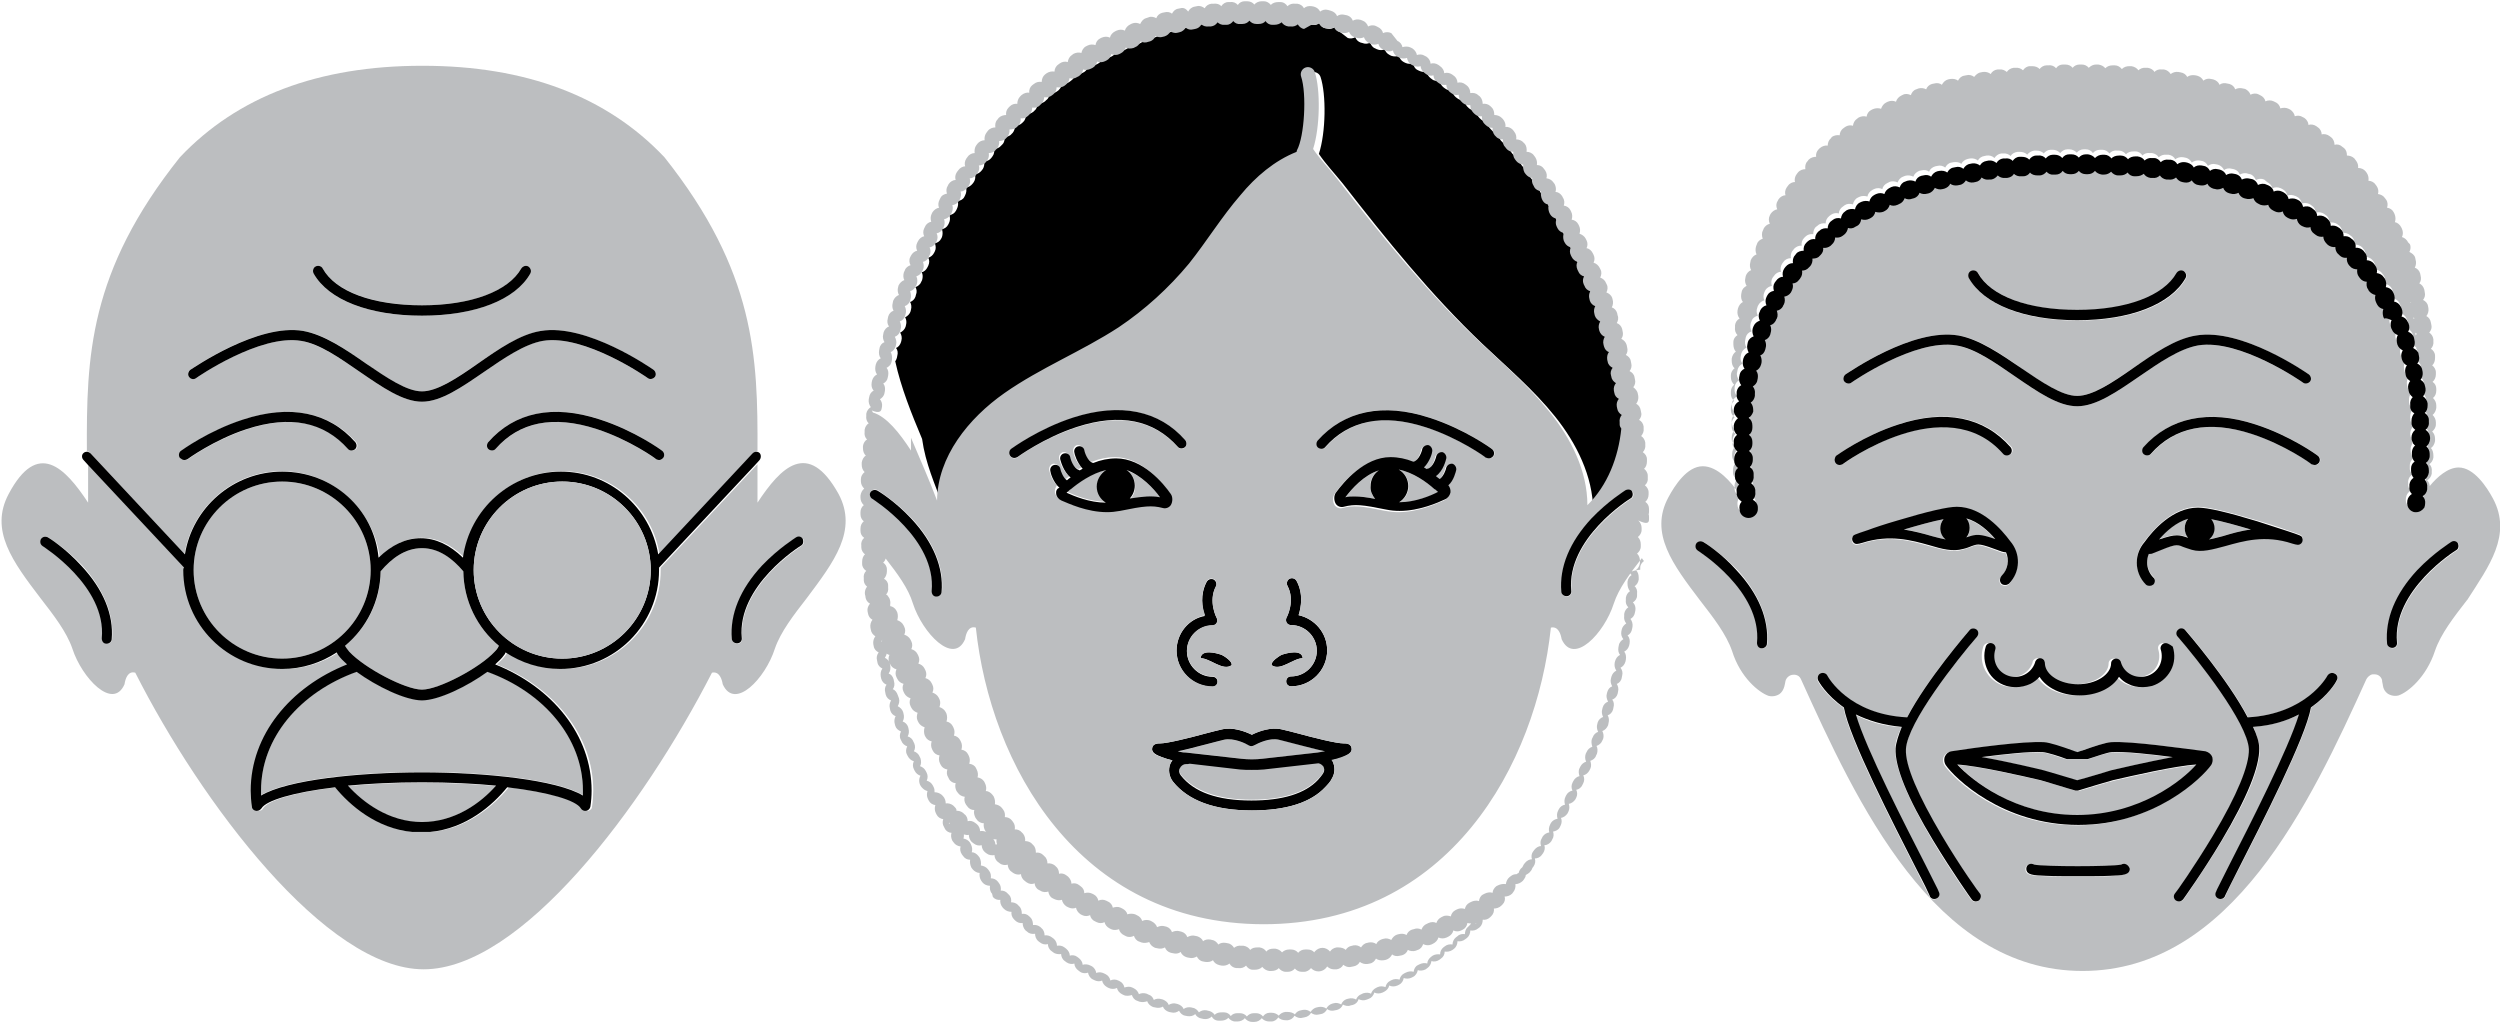 <?xml version="1.0" encoding="utf-8"?>
<!-- Generator: Adobe Illustrator 25.4.1, SVG Export Plug-In . SVG Version: 6.00 Build 0)  -->
<svg version="1.1" id="Capa_1" xmlns="http://www.w3.org/2000/svg" xmlns:xlink="http://www.w3.org/1999/xlink" x="0px" y="0px"
	 viewBox="0 0 604.3 250" style="enable-background:new 0 0 604.3 250;" xml:space="preserve">
<style type="text/css">
	.st0{fill:none;}
	.st1{fill:#BCBEC0;}
</style>
<g>
	<g>
		<path class="st0" d="M233.3,197.2l0.3,0.3c0.5,0.4,0.8,1.1,0.8,1.7c0.6-0.1,1.3,0,1.8,0.4l0.4,0.3c0.5,0.4,0.8,1.1,0.8,1.7
			c0.5-0.1,1,0,1.5,0.2l-0.2-0.2c-0.4-0.5-0.6-1.2-0.4-1.9c-0.6,0-1.3-0.3-1.7-0.9l-0.3-0.4c-0.4-0.6-0.5-1.3-0.3-1.9
			c-0.6,0-1.3-0.3-1.7-0.9l-0.3-0.4c-0.4-0.6-0.5-1.3-0.3-1.9c-0.6,0-1.3-0.4-1.7-1l-0.3-0.4c-0.4-0.6-0.4-1.3-0.2-1.9
			c-0.6-0.1-1.3-0.4-1.6-1l-0.2-0.4c-0.3-0.6-0.4-1.3-0.2-1.9c-0.6-0.1-1.2-0.5-1.6-1.1l-0.2-0.4c-0.3-0.6-0.4-1.3-0.1-1.9
			c-0.6-0.1-1.2-0.5-1.6-1.1l-0.2-0.4c-0.3-0.6-0.3-1.3-0.1-1.9c-0.6-0.1-1.2-0.5-1.5-1.1l-0.2-0.4c-0.3-0.6-0.3-1.3,0-1.9
			c-0.6-0.1-1.2-0.5-1.5-1.2l-0.2-0.4c-0.3-0.6-0.3-1.3,0-1.9c-0.6-0.1-1.2-0.5-1.5-1.2l-0.2-0.4c-0.3-0.6-0.3-1.3,0-1.9
			c-0.6-0.1-1.2-0.6-1.5-1.2l-0.2-0.4c-0.3-0.6-0.3-1.3,0-1.9c-0.6-0.1-1.2-0.6-1.5-1.2l-0.2-0.4c-0.3-0.6-0.3-1.3,0-1.9
			c-0.6-0.1-1.2-0.6-1.5-1.2l-0.2-0.4c-0.3-0.6-0.3-1.3,0-1.9c-0.3,0-0.5-0.2-0.7-0.3c0,0.4-0.2,0.7-0.4,1c0.6,0.3,1,0.8,1.2,1.5
			l0.1,0.4c0.1,0.7,0,1.3-0.4,1.9c0.6,0.2,1,0.8,1.2,1.4l0.1,0.5c0.2,0.6,0,1.3-0.3,1.9c0.6,0.2,1.1,0.7,1.2,1.4l0.1,0.4
			c0.2,0.6,0,1.3-0.3,1.9c0.6,0.2,1.1,0.7,1.3,1.4l0.1,0.4c0.2,0.6,0.1,1.3-0.2,1.9c0.6,0.2,1.1,0.7,1.3,1.3l0.1,0.4
			c0.2,0.6,0.1,1.3-0.2,1.9c0.6,0.2,1.1,0.6,1.4,1.3l0.2,0.4c0.2,0.6,0.2,1.3-0.1,1.9c0.6,0.2,1.1,0.6,1.4,1.3l0.2,0.4
			c0.2,0.6,0.2,1.3-0.1,1.9c0.6,0.1,1.1,0.6,1.4,1.2l0.2,0.4c0.3,0.6,0.2,1.3,0,1.9c0.6,0.1,1.2,0.5,1.5,1.2l0.2,0.4
			c0.2,0.4,0.2,0.8,0.2,1.2c0.6,0,1.2,0.1,1.7,0.6l0.3,0.3c0.5,0.5,0.7,1.1,0.7,1.8c0.6-0.1,1.3,0.1,1.8,0.5l0.3,0.3
			c0.5,0.4,0.8,1.1,0.7,1.7C232,196.6,232.7,196.8,233.3,197.2z"/>
		<path class="st0" d="M212.9,155c0,0,0.1,0,0.1,0.1c0-0.2,0.1-0.3,0.1-0.5l0,0C213.2,154.8,213.1,154.9,212.9,155z"/>
		<path class="st0" d="M229.3,198.8C229.3,198.9,229.3,198.9,229.3,198.8c0,0.1,0.2,0.1,0.3,0.2c0-0.1,0-0.1,0-0.2
			C229.5,198.8,229.4,198.8,229.3,198.8z"/>
		<path class="st0" d="M377.3,53.6C377.2,53.6,377.2,53.6,377.3,53.6C377.2,53.6,377.2,53.7,377.3,53.6L377.3,53.6
			C377.3,53.7,377.3,53.7,377.3,53.6z"/>
		<path class="st0" d="M353.7,224.8l-0.4,0.2c-0.6,0.3-1.3,0.3-1.9,0c-0.1,0.6-0.6,1.2-1.2,1.5l-0.4,0.2c-0.6,0.3-1.4,0.2-2,0
			c-0.1,0.6-0.6,1.2-1.3,1.5l-0.4,0.2c-0.6,0.3-1.4,0.2-2-0.1c-0.2,0.6-0.7,1.2-1.3,1.4l-0.5,0.2c-0.7,0.2-1.4,0.1-1.9-0.2
			c-0.2,0.6-0.7,1.1-1.4,1.3l-0.5,0.1c-0.7,0.2-1.4,0.1-1.9-0.3c-0.2,0.6-0.8,1.1-1.5,1.3l-0.5,0.1c-0.7,0.2-1.4,0-1.9-0.4
			c-0.3,0.6-0.8,1.1-1.5,1.2l-0.5,0.1c-0.7,0.1-1.4,0-1.9-0.5c-0.3,0.6-0.9,1-1.6,1.1l-0.5,0.1c-0.7,0.1-1.4-0.1-1.9-0.5
			c-0.3,0.5-0.9,1-1.6,1.1l-0.5,0c-0.1,0-0.1,0-0.2,0c-0.6,0-1.2-0.3-1.6-0.7c-0.4,0.7-1.2,1.2-2.1,1.2c-0.7,0-1.3-0.3-1.7-0.7
			c0,0-0.1-0.1-0.1-0.1c-0.4,0.5-1,0.9-1.7,0.9h-0.5h0c-0.7,0-1.3-0.3-1.7-0.8c-0.4,0.5-1,0.8-1.7,0.8c0,0,0,0,0,0h-0.5
			c-0.7,0-1.3-0.3-1.7-0.9c-0.4,0.5-1.1,0.8-1.8,0.7l-0.5,0c-0.7,0-1.3-0.4-1.7-1c-0.4,0.5-1.1,0.7-1.8,0.7l-0.5,0
			c-0.7-0.1-1.3-0.5-1.6-1c-0.5,0.4-1.1,0.7-1.9,0.6l-0.5,0c-0.7-0.1-1.3-0.5-1.6-1.1c-0.5,0.4-1.2,0.6-1.9,0.5l-0.5-0.1
			c-0.7-0.1-1.2-0.6-1.6-1.2c-0.5,0.4-1.2,0.6-1.9,0.4l-0.5-0.1c-0.7-0.1-1.2-0.6-1.5-1.2c-0.5,0.4-1.2,0.5-1.9,0.3l-0.5-0.1
			c-0.7-0.2-1.2-0.7-1.5-1.3c-0.5,0.4-1.2,0.5-1.9,0.3l-0.5-0.1c-0.7-0.2-1.2-0.7-1.4-1.3c-0.5,0.3-1.3,0.4-1.9,0.2l-0.5-0.1
			c-0.7-0.2-1.1-0.7-1.4-1.4c-0.5,0.3-1.3,0.4-1.9,0.1l-0.5-0.2c-0.6-0.2-1.1-0.8-1.3-1.4c-0.6,0.3-1.3,0.4-1.9,0.1l-0.4-0.2
			c-0.6-0.3-1.1-0.8-1.3-1.5c-0.6,0.3-1.3,0.3-1.9,0l-0.4-0.2c-0.6-0.3-1.1-0.8-1.2-1.5c-0.6,0.3-1.3,0.3-1.9,0l-0.4-0.2
			c-0.6-0.3-1-0.9-1.2-1.5c-0.6,0.2-1.3,0.2-1.9,0l-0.4-0.2c-0.6-0.3-1-0.9-1.1-1.6c-0.6,0.2-1.3,0.2-1.9-0.1l-0.4-0.2
			c-0.6-0.3-1-0.9-1.1-1.6c-0.6,0.2-1.3,0.2-1.9-0.2l-0.5-0.2c-0.6-0.3-1-1-1-1.6c-0.6,0.2-1.3,0.1-1.9-0.2l-0.4-0.2
			c-0.6-0.4-0.9-1-1-1.6c-0.6,0.2-1.3,0.1-1.9-0.2l-0.4-0.3c-0.6-0.4-0.9-1-1-1.7c-0.6,0.2-1.3,0.1-1.9-0.3l-0.4-0.3
			c-0.6-0.4-0.9-1-0.9-1.7c-0.6,0.1-1.3,0-1.9-0.3l-0.4-0.3c-0.5-0.4-0.9-1-0.9-1.7c-0.6,0.1-1.3,0-1.9-0.4l-0.4-0.3
			c-0.5-0.4-0.8-1.1-0.8-1.7c-0.6,0.1-1.3,0-1.9-0.4l-0.4-0.3c-0.5-0.4-0.8-1.1-0.8-1.8c-0.4,0.1-0.8,0-1.2-0.1c0,0.3,0,0.7-0.1,1
			c0.6,0.1,1.2,0.4,1.6,1l0.2,0.4c0.4,0.6,0.4,1.2,0.2,1.9c0.6,0,1.2,0.4,1.6,0.9l0.3,0.4c0.4,0.5,0.5,1.2,0.3,1.9
			c0.6,0,1.2,0.3,1.7,0.9l0.3,0.4c0.4,0.5,0.5,1.2,0.4,1.8c0.6,0,1.3,0.3,1.7,0.8l0.3,0.4c0.4,0.5,0.6,1.2,0.4,1.8
			c0.6,0,1.3,0.2,1.7,0.7l0.3,0.3c0.4,0.5,0.6,1.2,0.5,1.8c0.6,0,1.3,0.2,1.7,0.7l0.3,0.3c0.5,0.5,0.6,1.1,0.6,1.8
			c0.6,0,1.3,0.1,1.8,0.6l0.3,0.3c0.5,0.5,0.7,1.1,0.6,1.8c0.6-0.1,1.3,0.1,1.8,0.5l0.3,0.3c0.5,0.4,0.7,1.1,0.7,1.7
			c0.6-0.1,1.3,0,1.8,0.5l0.4,0.3c0.5,0.4,0.8,1.1,0.8,1.7c0.6-0.1,1.3,0,1.8,0.4l0.4,0.3c0.5,0.4,0.8,1,0.9,1.7
			c0.6-0.1,1.3,0,1.8,0.3l0.4,0.3c0.5,0.4,0.9,1,0.9,1.6c0.6-0.2,1.3-0.1,1.9,0.2l0.4,0.2c0.6,0.3,0.9,0.9,1,1.6
			c0.6-0.2,1.3-0.2,1.9,0.1l0.4,0.2c0.6,0.3,1,0.9,1.1,1.5c0.6-0.2,1.3-0.2,1.9,0l0.4,0.2c0.6,0.3,1,0.8,1.1,1.5
			c0.6-0.2,1.2-0.3,1.9,0l0.4,0.2c0.6,0.3,1,0.8,1.2,1.4c0.5-0.3,1.2-0.3,1.9-0.1l0.4,0.2c0.6,0.2,1.1,0.7,1.3,1.3
			c0.5-0.3,1.2-0.4,1.8-0.2l0.4,0.1c0.6,0.2,1.1,0.7,1.4,1.3c0.5-0.3,1.2-0.5,1.8-0.3l0.4,0.1c0.6,0.2,1.2,0.6,1.4,1.2
			c0.5-0.4,1.2-0.5,1.8-0.4l0.4,0.1c0.6,0.1,1.2,0.5,1.5,1.1c0.5-0.4,1.1-0.6,1.8-0.5l0.4,0.1c0.7,0.1,1.2,0.5,1.6,1
			c0.4-0.4,1.1-0.7,1.8-0.6l0.5,0c0.7,0,1.2,0.4,1.6,0.9c0.4-0.4,1-0.7,1.6-0.7c0,0,0.1,0,0.1,0h0.5c0.7,0,1.3,0.3,1.7,0.8
			c0.4-0.5,1-0.8,1.7-0.8h0.5l0,0c0.7,0,1.3,0.3,1.7,0.8c0.4-0.5,1-0.8,1.6-0.9l0.5,0c0.7,0,1.3,0.2,1.7,0.7
			c0.3-0.5,0.9-0.9,1.6-0.9l0.5,0c0.7-0.1,1.3,0.1,1.8,0.6c0.3-0.5,0.9-0.9,1.5-1l0.5-0.1c0.7-0.1,1.3,0.1,1.8,0.5
			c0.3-0.5,0.8-1,1.5-1.1l0.5-0.1c0.6-0.1,1.3,0,1.8,0.4c0.2-0.6,0.8-1,1.4-1.2l0.4-0.1c0.6-0.2,1.3,0,1.8,0.3
			c0.2-0.6,0.7-1.1,1.3-1.3l0.4-0.1c0.6-0.2,1.3-0.1,1.9,0.2c0.2-0.6,0.6-1.1,1.3-1.3l0.4-0.2c0.6-0.2,1.3-0.2,1.9,0.1
			c0.1-0.6,0.6-1.1,1.2-1.4l0.4-0.2c0.6-0.3,1.3-0.2,1.9,0c0.1-0.6,0.5-1.2,1.1-1.5l0.4-0.2c0.6-0.3,1.3-0.3,1.9-0.1
			c0.1-0.6,0.5-1.2,1.1-1.5l0.4-0.2c0.6-0.3,1.3-0.4,1.9-0.2c0.1-0.6,0.4-1.2,1-1.6l0.4-0.2c0.6-0.4,1.2-0.4,1.9-0.2
			c0-0.6,0.4-1.2,0.9-1.6l0.4-0.3c0.5-0.4,1.2-0.5,1.8-0.3c0-0.6,0.3-1.2,0.8-1.7l0.4-0.3c0.5-0.4,1.2-0.5,1.8-0.4
			c0-0.6,0.2-1.2,0.8-1.7l0.4-0.3c0.5-0.4,1.2-0.6,1.8-0.5c0-0.6,0.2-1.3,0.7-1.7l0.3-0.3c0.2-0.2,0.4-0.3,0.6-0.4
			c-0.3,0-0.6,0-0.9-0.1C354.7,223.8,354.3,224.4,353.7,224.8z"/>
		<path class="st0" d="M221.5,110.1c0-1,0-2.1,0-3.1c-2.7-6.2-5.1-12.4-6.5-18.8c-0.2,0.3-0.5,0.5-0.8,0.6c0.4,0.5,0.5,1.2,0.4,1.8
			l-0.1,0.5c-0.1,0.7-0.6,1.2-1.1,1.5c0.4,0.5,0.6,1.2,0.4,1.8l-0.1,0.5c-0.1,0.7-0.5,1.2-1.1,1.5c0.4,0.5,0.6,1.1,0.5,1.8l-0.1,0.5
			c-0.1,0.7-0.5,1.2-1.1,1.5c0.1,0.1,0.2,0.3,0.3,0.5C215.6,102,218.7,105.8,221.5,110.1z"/>
		<path class="st0" d="M240.1,202.8c0.3,0.4,0.5,0.8,0.5,1.3c0.1,0,0.2,0,0.4,0c-0.1-0.4-0.1-0.8-0.1-1.1
			C240.6,203,240.3,202.9,240.1,202.8z"/>
		<path class="st0" d="M393.8,136.8c0-0.7,0.4-1.3,0.9-1.6c-0.2-0.2-0.4-0.4-0.5-0.7c-2.8,3.6-5.5,7.4-6.8,11
			c-2.3,7.1-9.8,15-12.6,8.6c-0.2-1.3-0.8-3.3-2.6-2.8c-3.5,33-24.6,71.6-69.5,71.7l0,0h0h0l0,0c-45-0.1-66.1-38.7-69.7-71.7
			c-1.8-0.4-2.4,1.6-2.6,2.8c-2.9,6.4-10.3-1.4-12.6-8.6c-1.2-3.6-3.9-7.3-6.6-10.9c-0.1,0.4-0.3,0.7-0.6,1c0.5,0.3,0.9,1,0.9,1.6
			l0,0.5c0,0.7-0.2,1.3-0.7,1.8c0.5,0.3,0.9,0.9,1,1.6l0,0.5c0,0.6-0.1,1.2-0.5,1.7c0.2,0.2,0.4,0.4,0.6,0.6l0.2,0.3
			c0.2,0.5,0.3,1,0.2,1.5c0,0.1,0,0.3,0,0.4c0.6,0.1,1.2,0.5,1.5,1.1l0.2,0.4c0.3,0.6,0.3,1.3,0,1.9c0.6,0.1,1.2,0.5,1.5,1.2
			l0.2,0.4c0.3,0.6,0.3,1.3,0,1.9c0.6,0.1,1.2,0.5,1.5,1.2l0.2,0.4c0.3,0.6,0.3,1.3,0,1.9c0.6,0.1,1.2,0.6,1.5,1.2l0.2,0.4
			c0.3,0.6,0.3,1.3,0,1.9c0.6,0.1,1.2,0.6,1.5,1.2l0.2,0.4c0.3,0.6,0.3,1.3,0,1.9c0.6,0.1,1.2,0.6,1.5,1.2l0.2,0.4
			c0.3,0.6,0.3,1.3,0,1.9c0.6,0.1,1.2,0.5,1.5,1.2l0.2,0.4c0.3,0.6,0.3,1.3,0,1.9c0.6,0.1,1.2,0.5,1.5,1.2l0.2,0.4
			c0.3,0.6,0.3,1.3,0,1.9c0.6,0.1,1.2,0.5,1.5,1.1l0.2,0.4c0.3,0.6,0.3,1.3,0.1,1.9c0.6,0.1,1.2,0.5,1.5,1.1l0.2,0.4
			c0.3,0.6,0.3,1.3,0.1,1.9c0.6,0.1,1.2,0.5,1.6,1.1l0.2,0.4c0.3,0.6,0.4,1.3,0.1,1.9c0.6,0.1,1.2,0.4,1.6,1l0.2,0.4
			c0.3,0.6,0.4,1.3,0.2,1.9c0.6,0.1,1.2,0.4,1.6,1l0.2,0.4c0.4,0.6,0.4,1.2,0.2,1.9c0.6,0,1.2,0.4,1.6,0.9l0.3,0.4
			c0.4,0.5,0.5,1.2,0.3,1.9c0.6,0,1.2,0.3,1.7,0.9l0.4,0.4c0.4,0.5,0.5,1.2,0.4,1.8c0.6,0,1.2,0.3,1.7,0.8l0.3,0.4
			c0.4,0.5,0.6,1.2,0.4,1.8c0.6,0,1.3,0.2,1.7,0.7l0.3,0.3c0.4,0.5,0.6,1.2,0.5,1.8c0.6,0,1.3,0.2,1.7,0.7l0.3,0.3
			c0.5,0.5,0.7,1.1,0.6,1.8c0.6,0,1.3,0.1,1.8,0.6l0.3,0.3c0.5,0.5,0.7,1.1,0.7,1.7c0.6-0.1,1.3,0.1,1.8,0.5l0.3,0.3
			c0.5,0.4,0.8,1.1,0.7,1.7c0.6-0.1,1.3,0,1.8,0.4l0.4,0.3c0.5,0.4,0.8,1,0.8,1.7c0.6-0.1,1.3,0,1.8,0.3l0.4,0.3
			c0.5,0.4,0.9,1,0.9,1.6c0,0,0,0.1,0,0.1c0.6-0.2,1.3-0.2,1.9,0.1l0.4,0.2c0.6,0.3,1,0.9,1.1,1.5c0.6-0.2,1.3-0.2,1.9,0l0.4,0.2
			c0.6,0.3,1,0.8,1.2,1.5c0.6-0.3,1.3-0.3,1.9,0l0.4,0.2c0.6,0.3,1,0.8,1.2,1.4c0.6-0.3,1.2-0.3,1.9,0l0.4,0.2
			c0.6,0.2,1.1,0.8,1.3,1.4c0.5-0.3,1.2-0.4,1.9-0.1l0.4,0.2c0.6,0.2,1.1,0.7,1.3,1.4c0.5-0.3,1.2-0.4,1.9-0.2l0.4,0.1
			c0.6,0.2,1.1,0.7,1.3,1.3c0.5-0.3,1.2-0.4,1.9-0.2l0.4,0.1c0.6,0.2,1.1,0.7,1.4,1.3c0.5-0.3,1.2-0.5,1.9-0.3l0.5,0.1
			c0.6,0.2,1.2,0.6,1.4,1.2c0.5-0.4,1.2-0.5,1.8-0.4l0.4,0.1c0.7,0.1,1.2,0.6,1.5,1.1c0.5-0.4,1.1-0.6,1.8-0.4l0.5,0.1
			c0.7,0.1,1.2,0.5,1.5,1.1c0.5-0.4,1.1-0.6,1.8-0.5l0.5,0c0.7,0.1,1.2,0.5,1.6,1c0.4-0.4,1.1-0.7,1.8-0.6l0.5,0
			c0.7,0,1.2,0.4,1.6,1c0.4-0.4,1-0.7,1.7-0.7l0.5,0c0.7,0,1.3,0.4,1.6,0.9c0.4-0.5,1-0.8,1.7-0.7h0.5c0.7,0,1.3,0.3,1.7,0.8
			c0.4-0.5,1-0.8,1.7-0.8h0.5c0.7,0,1.3,0.2,1.7,0.7c0.1-0.1,0.1-0.2,0.2-0.3c0.4-0.5,1-0.8,1.8-0.8c0.7,0,1.4,0.3,1.8,0.9
			c0.3-0.5,0.9-1,1.6-1l0.4,0c0.7-0.1,1.3,0.1,1.8,0.6c0.3-0.5,0.9-0.9,1.5-1l0.4-0.1c0.7-0.1,1.3,0.1,1.8,0.5
			c0.3-0.5,0.8-1,1.5-1.1l0.4-0.1c0.7-0.1,1.3,0,1.8,0.4c0.2-0.6,0.8-1,1.4-1.2l0.4-0.1c0.6-0.2,1.3,0,1.8,0.3
			c0.2-0.6,0.7-1,1.4-1.3l0.4-0.1c0.6-0.2,1.3-0.1,1.9,0.2c0.2-0.6,0.7-1.1,1.3-1.3l0.4-0.1c0.6-0.2,1.3-0.1,1.9,0.1
			c0.2-0.6,0.6-1.1,1.3-1.4l0.4-0.2c0.6-0.2,1.3-0.2,1.9,0c0.1-0.6,0.6-1.1,1.2-1.4l0.4-0.2c0.6-0.3,1.3-0.3,1.9,0
			c0.1-0.6,0.5-1.2,1.1-1.5l0.4-0.2c0.6-0.3,1.3-0.3,1.9-0.1c0.1-0.6,0.5-1.2,1.1-1.5l0.4-0.2c0.6-0.3,1.3-0.4,1.9-0.2
			c0.1-0.6,0.4-1.2,1-1.6l0.4-0.2c0.6-0.3,1.2-0.4,1.9-0.2c0-0.6,0.4-1.2,0.9-1.6l0.4-0.2c0.5-0.4,1.2-0.5,1.9-0.3
			c0-0.6,0.3-1.2,0.9-1.7l0.4-0.3c0.4-0.3,0.9-0.4,1.3-0.4c0.1-0.1,0.3-0.2,0.5-0.3c0.1-0.5,0.3-1,0.8-1.3l0.1-0.1
			c0-0.2,0.1-0.4,0.3-0.6l0.3-0.4c0.4-0.5,1-0.8,1.7-0.9c-0.1-0.6,0-1.3,0.3-1.9l0.3-0.4c0.4-0.5,1-0.9,1.6-0.9
			c-0.2-0.6-0.1-1.3,0.2-1.9l0.2-0.4c0.4-0.6,1-0.9,1.6-1c-0.2-0.6-0.1-1.3,0.2-1.9l0.2-0.4c0.3-0.6,0.9-0.9,1.6-1
			c-0.2-0.6-0.2-1.3,0.1-1.9l0.2-0.4c0.3-0.6,0.9-1,1.5-1.1c-0.2-0.6-0.2-1.3,0.1-1.9l0.2-0.4c0.3-0.6,0.9-1,1.5-1.1
			c-0.2-0.6-0.3-1.3,0-1.9l0.2-0.4c0.3-0.6,0.8-1,1.5-1.2c-0.3-0.6-0.3-1.3,0-1.9l0.2-0.4c0.3-0.6,0.8-1.1,1.4-1.2
			c-0.3-0.5-0.3-1.2-0.1-1.9l0.2-0.4c0.2-0.6,0.8-1.1,1.4-1.3c-0.3-0.5-0.4-1.2-0.1-1.9l0.2-0.4c0.2-0.6,0.7-1.1,1.3-1.3
			c-0.3-0.5-0.4-1.2-0.2-1.9l0.1-0.4c0.2-0.6,0.7-1.1,1.3-1.3c-0.3-0.5-0.4-1.2-0.2-1.9l0.1-0.4c0.2-0.6,0.7-1.1,1.3-1.4
			c-0.3-0.5-0.5-1.2-0.3-1.9l0.1-0.4c0.2-0.6,0.6-1.2,1.2-1.4c-0.4-0.5-0.5-1.2-0.3-1.9l0.1-0.4c0.1-0.7,0.6-1.2,1.2-1.5
			c-0.4-0.5-0.5-1.2-0.4-1.9l0.1-0.4c0.1-0.7,0.6-1.2,1.2-1.5c-0.4-0.5-0.6-1.2-0.4-1.8l0.1-0.5c0.1-0.7,0.5-1.2,1.1-1.5
			c-0.4-0.5-0.6-1.1-0.5-1.8l0.1-0.5c0.1-0.7,0.5-1.2,1.1-1.5c-0.4-0.5-0.6-1.1-0.5-1.8l0-0.5c0.1-0.7,0.5-1.2,1-1.6
			c-0.4-0.4-0.7-1.1-0.6-1.8l0-0.5c0.1-0.7,0.5-1.2,1-1.6c-0.4-0.4-0.7-1.1-0.6-1.8l0-0.5c0-0.7,0.4-1.3,1-1.6
			c-0.4-0.4-0.7-1.1-0.7-1.8L393.8,136.8z"/>
		<path class="st0" d="M356.6,223.2c0.1,0,0.2,0,0.3,0c0,0,0-0.1,0-0.2l-0.1,0C356.7,223.1,356.6,223.1,356.6,223.2z"/>
		<path class="st1" d="M265.2,117.5c0-1.7,0.9-3.2,2.3-4c-3.5,0.7-6.7,3-8.6,4.7c0,0-0.1,0.1-0.2,0.1c-0.2,0.2-0.5,0.4-0.7,0.6
			c1.7,0.8,5.5,2.4,9.5,2.4C266.1,120.6,265.2,119.1,265.2,117.5z"/>
		<path class="st1" d="M333.3,113.7c-3.6,1.1-6.5,4.5-8.1,6.5c0.8-0.1,1.5-0.2,2.3-0.2c1.4,0,2.9,0.2,4.9,0.6
			c-0.7-0.8-1.2-1.9-1.2-3.1C331.2,115.9,332,114.5,333.3,113.7z"/>
		<path class="st1" d="M346.8,118.2c-1.9-1.6-5.1-3.9-8.6-4.7c1.3,0.8,2.3,2.3,2.3,4s-0.9,3.1-2.2,3.9c4,0,7.7-1.6,9.5-2.4
			c-0.2-0.2-0.4-0.4-0.7-0.6C346.9,118.3,346.9,118.3,346.8,118.2z"/>
		<path class="st1" d="M274.4,117.5c0,1.2-0.4,2.3-1.2,3.1c3.2-0.6,5.2-0.7,7.3-0.3c-1.5-2-4.5-5.4-8.1-6.5
			C273.6,114.5,274.4,115.9,274.4,117.5z"/>
		<path class="st1" d="M318.7,184.3l-13.2,1.5c-0.9,0.1-1.9,0.1-2.9,0.1c-0.9,0-1.9,0-2.9-0.1l-12.1-1.4c-0.3,0-0.7,0-1,0.1
			c-0.6,0-1.2,0.5-1.4,1c-0.2,0.5-0.1,1.2,0.2,1.7c3.2,4,9,6.1,17.1,6.1c7.6,0,13-1.7,16.1-5c0.5-0.5,0.9-0.9,1.3-1.7
			c0.2-0.5,0.2-1.1,0-1.6C319.6,184.8,319.2,184.4,318.7,184.3z"/>
		<path class="st1" d="M309.2,178.8c-2.2-0.5-5,0.8-6,1.4c-0.3,0.2-0.8,0.2-1.2,0c-0.8-0.4-3.7-1.9-6-1.4c-0.9,0.2-2.3,0.6-3.9,1
			c-2.8,0.7-5.3,1.4-7.3,1.8c0.6,0.1,1.2,0.2,1.9,0.3l13.4,1.5c1.7,0.2,3.5,0.2,5.2,0l13.3-1.5c0.6,0,1.2-0.1,1.9-0.3
			c-2-0.4-4.5-1.1-7.3-1.8C311.5,179.3,310.1,179,309.2,178.8z"/>
		<path d="M326.7,180.8c-0.2-1.2-1.5-1.1-1.9-1.1c-1.8,0-7.4-1.4-11-2.4c-1.6-0.4-3-0.8-4-1c-2.6-0.6-5.5,0.4-7.2,1.3
			c-1.7-0.8-4.6-1.9-7.2-1.3c-1,0.2-2.4,0.6-4,1c-3.7,1-9.2,2.4-11,2.4c-0.4,0-1.7,0-1.9,1.1c-0.2,1.2,1.1,1.7,2.3,2.2
			c0.8,0.3,1.7,0.6,2.6,0.8c-0.2,0.2-0.3,0.5-0.5,0.8c-0.6,1.4-0.3,3.1,0.6,4.3c3.7,4.7,10.2,7,19.1,7c8.3,0,14.3-1.9,17.8-5.7
			c0.5-0.5,1.2-1.2,1.7-2.3c0.6-1.2,0.6-2.7,0-3.9c0-0.1-0.1-0.1-0.1-0.2c0.8-0.2,1.7-0.4,2.5-0.7
			C325.6,182.5,327,182.1,326.7,180.8z M319.9,186.8c-0.4,0.7-0.8,1.1-1.3,1.7c-3.1,3.3-8.5,5-16.1,5c-8.2,0-13.9-2-17.1-6.1
			c-0.4-0.5-0.5-1.2-0.2-1.7c0.2-0.5,0.8-1,1.4-1c0.3,0,0.7,0,1-0.1l12.1,1.4c0.9,0.1,1.9,0.1,2.9,0.1c1,0,1.9,0,2.9-0.1l13.2-1.5
			c0.5,0.1,0.9,0.4,1.2,0.8C320.1,185.7,320.2,186.3,319.9,186.8z M318.5,181.9l-13.3,1.5c-1.7,0.2-3.5,0.2-5.2,0l-13.4-1.5
			c-0.6,0-1.2-0.1-1.9-0.3c2-0.4,4.5-1.1,7.3-1.8c1.6-0.4,3-0.8,3.9-1c2.3-0.5,5.2,0.9,6,1.4c0.3,0.2,0.8,0.2,1.2,0
			c1.1-0.6,3.8-1.9,6-1.4c0.9,0.2,2.3,0.6,3.9,1c2.8,0.7,5.3,1.4,7.3,1.8C319.8,181.7,319.2,181.8,318.5,181.9z"/>
		<path d="M227.9,122.2c0.1-10.6,7.6-19.8,16.3-26c8.7-6.1,18.7-10.1,27.6-15.9c6.4-4.2,12.2-9.4,17-15.4
			c4.4-5.3,7.9-11.2,12.4-16.5c3.8-4.4,8.3-8.3,13.6-10.5c0-0.1,0.1-0.2,0.1-0.4c1.8-3.3,2.4-13.6,1-17.8c-0.3-0.9,0.2-1.9,1.1-2.2
			c0.9-0.3,1.9,0.2,2.2,1.1c1.4,4.2,1.3,13.4-0.4,18.6c1.6,2.4,3.7,4.6,5.8,7.2c10.5,13.5,21.3,26.9,33.7,38.7
			c6,5.7,12.4,11.1,17.6,17.6s9.1,14.4,9.2,22.6c4.9-4.8,7.5-11.6,8.2-18.5c-0.2-0.3-0.3-0.6-0.4-1l0-0.5c-0.1-0.7,0.1-1.3,0.5-1.8
			c-0.5-0.3-0.9-0.9-1.1-1.6l-0.1-0.5c-0.1-0.7,0.1-1.3,0.5-1.8c-0.5-0.3-1-0.8-1.1-1.5l-0.1-0.5c-0.1-0.7,0-1.3,0.5-1.8
			c-0.6-0.3-1-0.8-1.1-1.5l-0.1-0.4c-0.1-0.7,0-1.3,0.4-1.8c-0.6-0.3-1-0.8-1.2-1.5l-0.1-0.4c-0.1-0.7,0-1.3,0.4-1.9
			c-0.6-0.2-1-0.8-1.2-1.4l-0.1-0.4c-0.2-0.6,0-1.3,0.3-1.9c-0.6-0.2-1.1-0.7-1.3-1.4l-0.1-0.4c-0.2-0.6-0.1-1.3,0.3-1.9
			c-0.6-0.2-1.1-0.7-1.3-1.4l-0.1-0.4c-0.2-0.6-0.1-1.3,0.2-1.9c-0.6-0.2-1.1-0.7-1.3-1.3l-0.1-0.4c-0.2-0.6-0.1-1.3,0.2-1.9
			c-0.6-0.2-1.1-0.6-1.4-1.3l-0.2-0.4c-0.2-0.6-0.2-1.3,0.1-1.9c-0.6-0.2-1.1-0.6-1.4-1.2l-0.2-0.4c-0.2-0.6-0.2-1.3,0-1.9
			c-0.6-0.1-1.1-0.6-1.4-1.2l-0.2-0.4c-0.3-0.6-0.2-1.3,0-1.9c-0.6-0.1-1.2-0.5-1.5-1.2l-0.2-0.4c-0.3-0.6-0.3-1.3,0-1.9
			c-0.6-0.1-1.2-0.5-1.5-1.1l-0.2-0.4c-0.3-0.6-0.3-1.2-0.1-1.8v0c0,0,0,0,0-0.1c-0.6-0.1-1.1-0.5-1.4-1l-0.2-0.4
			c-0.3-0.5-0.3-1-0.2-1.6c-0.1-0.1-0.1-0.2-0.2-0.4c-0.5-0.1-0.9-0.4-1.2-0.9l-0.2-0.4c-0.3-0.5-0.4-1.1-0.2-1.7c0,0,0-0.1-0.1-0.2
			c-0.6-0.1-1.1-0.4-1.5-0.9l-0.2-0.4c-0.4-0.6-0.4-1.2-0.3-1.9c-0.6,0-1.2-0.3-1.6-0.9l-0.3-0.4c-0.4-0.5-0.5-1.2-0.3-1.9
			c-0.6,0-1.2-0.3-1.7-0.9l-0.3-0.4c-0.4-0.5-0.5-1.2-0.4-1.8l0,0c-0.6,0-1.2-0.2-1.7-0.8l-0.3-0.4c-0.4-0.5-0.6-1.2-0.5-1.8
			c-0.6,0-1.3-0.2-1.7-0.7l-0.3-0.3c-0.4-0.5-0.6-1.2-0.5-1.8c-0.6,0-1.3-0.2-1.7-0.7l-0.3-0.3c-0.5-0.5-0.7-1.1-0.6-1.8
			c-0.6,0-1.3-0.1-1.8-0.6l-0.3-0.3c-0.5-0.5-0.7-1.1-0.7-1.8c-0.6,0.1-1.3-0.1-1.8-0.5l-0.3-0.3c-0.5-0.4-0.7-1.1-0.7-1.7
			c-0.6,0.1-1.3,0-1.8-0.4l-0.4-0.3c-0.5-0.4-0.8-1-0.8-1.7c-0.6,0.1-1.3,0-1.8-0.4l-0.4-0.3c-0.5-0.4-0.8-1-0.9-1.6
			c-0.6,0.1-1.3,0.1-1.8-0.3l-0.4-0.3c-0.5-0.4-0.9-1-0.9-1.6c-0.6,0.2-1.3,0.1-1.9-0.2l-0.4-0.2c-0.6-0.3-0.9-0.9-1-1.6
			c-0.6,0.2-1.3,0.2-1.9-0.1l-0.4-0.2c-0.6-0.3-1-0.9-1.1-1.5c-0.6,0.2-1.3,0.2-1.9,0l-0.4-0.2c-0.6-0.3-1-0.8-1.2-1.4
			c-0.5,0.3-1.2,0.3-1.9,0l-0.4-0.2c-0.6-0.2-1-0.8-1.2-1.4c-0.5,0.3-1.2,0.4-1.9,0.1l-0.4-0.1c-0.6-0.2-1.1-0.7-1.3-1.3
			c-0.5,0.3-1.2,0.4-1.8,0.2L324,7.8c-0.6-0.2-1.1-0.7-1.4-1.2c-0.5,0.3-1.2,0.5-1.8,0.3l-0.5-0.1c-0.6-0.1-1.2-0.6-1.4-1.2
			c-0.5,0.4-1.1,0.5-1.8,0.4L316.5,6c-0.6-0.1-1.2-0.5-1.5-1.1c-0.5,0.4-1.1,0.6-1.8,0.5l-0.5,0c-0.7-0.1-1.2-0.5-1.6-1
			c-0.4,0.4-1.1,0.7-1.8,0.6l-0.5,0c-0.7,0-1.2-0.4-1.6-0.9c-0.4,0.4-1,0.7-1.7,0.7h-0.5c-0.7,0-1.3-0.3-1.7-0.8
			c-0.4,0.5-1,0.8-1.7,0.8h-0.5c-0.7,0-1.3-0.3-1.7-0.7c-0.4,0.5-0.9,0.8-1.6,0.9l-0.5,0c-0.7,0-1.3-0.2-1.7-0.6
			c-0.3,0.5-0.9,0.9-1.6,1l-0.5,0c-0.7,0.1-1.3-0.1-1.8-0.5c-0.3,0.5-0.8,0.9-1.5,1.1l-0.5,0.1c-0.6,0.1-1.3,0-1.8-0.4
			c-0.3,0.5-0.8,1-1.5,1.1l-0.4,0.1c-0.6,0.1-1.3,0-1.8-0.3c-0.2,0.6-0.7,1-1.4,1.2l-0.4,0.1c-0.6,0.2-1.3,0.1-1.8-0.2
			c-0.2,0.6-0.7,1.1-1.3,1.3l-0.4,0.1c-0.6,0.2-1.3,0.1-1.9-0.1c-0.2,0.6-0.6,1.1-1.3,1.4l-0.4,0.2c-0.6,0.2-1.3,0.2-1.9-0.1
			c-0.1,0.6-0.6,1.1-1.2,1.4l-0.4,0.2c-0.6,0.3-1.3,0.3-1.9,0c-0.1,0.6-0.5,1.2-1.1,1.5l-0.4,0.2c-0.6,0.3-1.3,0.3-1.9,0.1
			c-0.1,0.6-0.5,1.2-1.1,1.5l-0.4,0.2c-0.6,0.3-1.3,0.4-1.9,0.2c-0.1,0.6-0.4,1.2-1,1.6l-0.4,0.2c-0.6,0.4-1.2,0.4-1.9,0.3
			c0,0.6-0.3,1.2-0.9,1.6l-0.4,0.3c-0.5,0.4-1.2,0.5-1.8,0.3c0,0.6-0.3,1.2-0.8,1.7l-0.4,0.3c-0.5,0.4-1.2,0.5-1.8,0.4
			c0,0.6-0.2,1.3-0.8,1.7l-0.3,0.3c-0.5,0.4-1.2,0.6-1.8,0.5c0,0.6-0.2,1.3-0.7,1.7l-0.3,0.3c-0.5,0.4-1.1,0.6-1.8,0.6
			c0,0.6-0.1,1.3-0.6,1.8l-0.3,0.3c-0.5,0.5-1.1,0.7-1.8,0.6c0.1,0.6-0.1,1.3-0.5,1.8l-0.3,0.3c-0.4,0.5-1.1,0.7-1.7,0.7
			c0.1,0.6,0,1.3-0.5,1.8l-0.3,0.3c-0.4,0.5-1.1,0.8-1.7,0.8l0,0c0.1,0.6,0,1.3-0.4,1.8l-0.3,0.4c-0.4,0.5-1,0.8-1.7,0.8
			c0.1,0.6,0,1.3-0.3,1.8l-0.3,0.4c-0.4,0.5-1,0.9-1.6,0.9c0.1,0.6,0.1,1.3-0.3,1.9l-0.3,0.4c-0.4,0.5-1,0.9-1.6,0.9
			c0.2,0.6,0.1,1.3-0.2,1.9l-0.2,0.4c-0.3,0.6-0.9,0.9-1.6,1c0.2,0.6,0.1,1.3-0.2,1.9l-0.2,0.4c-0.3,0.6-0.9,1-1.6,1.1
			c0.2,0.6,0.2,1.3-0.1,1.9l-0.2,0.4c-0.3,0.6-0.9,1-1.5,1.1c0.2,0.6,0.2,1.3,0,1.9l-0.2,0.4c-0.3,0.6-0.9,1-1.5,1.1
			c0.2,0.6,0.3,1.3,0,1.9l-0.2,0.4c-0.3,0.6-0.8,1-1.4,1.2c0.3,0.6,0.3,1.2,0,1.9l-0.2,0.4c-0.3,0.6-0.8,1.1-1.4,1.2
			c0.3,0.5,0.3,1.2,0.1,1.9l-0.2,0.4c-0.2,0.6-0.8,1.1-1.4,1.3c0.3,0.5,0.4,1.2,0.1,1.9l-0.1,0.4c-0.2,0.6-0.7,1.1-1.3,1.3
			c0.3,0.5,0.4,1.2,0.2,1.9l-0.1,0.4c-0.2,0.6-0.7,1.1-1.3,1.4c0.3,0.5,0.4,1.2,0.2,1.9l-0.1,0.4c-0.2,0.6-0.7,1.1-1.3,1.4
			c0.3,0.5,0.5,1.2,0.3,1.9l-0.1,0.4c-0.2,0.6-0.6,1.2-1.2,1.4c0.4,0.5,0.5,1.2,0.3,1.9l-0.1,0.5c-0.1,0.3-0.2,0.6-0.4,0.8
			c1.4,6.4,3.9,12.6,6.5,18.8C223.7,112,226,117.1,227.9,122.2z"/>
		<g>
			<path d="M290.2,159.1c2.3,0,5.4,3.2,7.5,1.7c0.3-0.9-1.8-2.2-2.4-2.5C293.9,157.8,290.4,156.9,290.2,159.1z"/>
		</g>
		<path d="M284.4,157.3c0,4.8,3.9,8.7,8.7,8.7c0.7,0,1.2-0.5,1.2-1.2c0-0.7-0.5-1.2-1.2-1.2c-3.4,0-6.2-2.8-6.2-6.2
			c0-3.4,2.8-6.2,6.2-6.2c0.4,0,0.8-0.2,1-0.6s0.2-0.8,0-1.2c0,0-2.1-4-0.2-7.6c0.3-0.6,0.1-1.3-0.5-1.7c-0.6-0.3-1.3-0.1-1.7,0.5
			c-1.7,3.2-1.1,6.4-0.5,8.3C287.3,149.6,284.4,153.1,284.4,157.3z"/>
		<g>
			<path d="M307.4,160.8c2.1,1.5,5.2-1.7,7.5-1.7c-0.2-2.2-3.7-1.3-5.2-0.8C309.2,158.6,307.1,159.9,307.4,160.8z"/>
		</g>
		<path d="M311,150.5c0.2,0.4,0.6,0.6,1.1,0.6c3.4,0,6.2,2.8,6.2,6.2c0,3.4-2.8,6.2-6.2,6.2c-0.7,0-1.2,0.5-1.2,1.2
			c0,0.7,0.5,1.2,1.2,1.2c4.8,0,8.7-3.9,8.7-8.7c0-4.2-3-7.6-6.9-8.5c0.6-1.9,1.2-5.2-0.5-8.3c-0.3-0.6-1.1-0.8-1.7-0.5
			c-0.6,0.3-0.8,1.1-0.5,1.7c1.9,3.6-0.1,7.6-0.2,7.6C310.8,149.6,310.8,150.1,311,150.5z"/>
		<path class="st1" d="M398.6,125.5V125c0-0.2,0-0.5-0.1-0.7c0.1-0.2,0.1-0.5,0.1-0.7V123c0-0.7-0.3-1.3-0.9-1.7
			c0.5-0.4,0.8-1.1,0.8-1.8V119c0-0.7-0.4-1.3-0.9-1.7c0.5-0.4,0.8-1.1,0.7-1.8l0-0.5c0-0.7-0.4-1.3-0.9-1.7
			c0.5-0.4,0.7-1.1,0.7-1.8l0-0.5c0-0.7-0.4-1.3-1-1.7c0.4-0.4,0.7-1.1,0.6-1.8l0-0.5c-0.1-0.7-0.5-1.3-1-1.6
			c0.4-0.5,0.7-1.1,0.6-1.8l0-0.5c-0.1-0.7-0.5-1.3-1.1-1.6c0.4-0.5,0.7-1.1,0.5-1.8l-0.1-0.5c-0.1-0.7-0.5-1.3-1.1-1.6
			c0.4-0.5,0.6-1.2,0.5-1.9l-0.1-0.5c-0.1-0.7-0.6-1.2-1.1-1.6c0.4-0.5,0.6-1.2,0.4-1.9l-0.1-0.5c-0.1-0.7-0.6-1.2-1.2-1.5
			c0.4-0.5,0.6-1.2,0.4-1.9l-0.1-0.5c-0.1-0.7-0.6-1.2-1.2-1.5c0.4-0.5,0.5-1.2,0.3-1.9l-0.1-0.5c-0.2-0.7-0.7-1.2-1.3-1.5
			c0.4-0.5,0.5-1.2,0.3-1.9l-0.1-0.5c-0.2-0.7-0.7-1.2-1.3-1.4c0.3-0.5,0.5-1.2,0.2-1.9l-0.1-0.5c-0.2-0.7-0.7-1.2-1.3-1.4
			c0.3-0.5,0.4-1.3,0.2-1.9l-0.1-0.4c-0.2-0.6-0.8-1.1-1.4-1.3c0.3-0.6,0.4-1.3,0.1-1.9l-0.2-0.4c-0.2-0.6-0.8-1.1-1.4-1.3
			c0.3-0.6,0.4-1.3,0.1-1.9l-0.2-0.4c-0.3-0.6-0.8-1.1-1.5-1.3c0.3-0.6,0.3-1.3,0-1.9l-0.2-0.4c-0.3-0.6-0.8-1.1-1.5-1.2
			c0.3-0.6,0.3-1.3,0-1.9l-0.2-0.4c-0.3-0.6-0.9-1-1.5-1.2c0.2-0.6,0.2-1.3-0.1-1.9l-0.2-0.4c-0.3-0.6-0.9-1-1.6-1.1
			c0.2-0.6,0.2-1.3-0.1-1.9l-0.2-0.4c-0.3-0.6-0.9-1-1.6-1.1c0.2-0.6,0.2-1.3-0.2-1.9l-0.2-0.4c-0.4-0.6-1-1-1.6-1
			c0.2-0.6,0.1-1.3-0.2-1.9l-0.3-0.4c-0.4-0.6-1-0.9-1.7-1c0.2-0.6,0.1-1.3-0.3-1.9l-0.3-0.4c-0.4-0.6-1-0.9-1.7-0.9
			c0.1-0.6,0-1.3-0.4-1.9l-0.3-0.4c-0.4-0.6-1.1-0.9-1.8-0.9l0,0c0.1-0.6,0-1.4-0.4-1.9l-0.3-0.3c-0.4-0.5-1.1-0.8-1.8-0.8
			c0.1-0.6,0-1.3-0.5-1.9l-0.3-0.4c-0.5-0.5-1.1-0.8-1.8-0.7c0.1-0.6-0.1-1.3-0.6-1.9l-0.3-0.3c-0.5-0.5-1.2-0.7-1.8-0.7
			c0-0.6-0.1-1.3-0.6-1.8l-0.3-0.3c-0.5-0.5-1.2-0.7-1.9-0.6c0-0.6-0.2-1.3-0.7-1.8l-0.4-0.3c-0.5-0.5-1.2-0.6-1.9-0.5
			c0-0.6-0.2-1.3-0.8-1.8l-0.4-0.3c-0.5-0.4-1.2-0.6-1.9-0.4c0-0.6-0.3-1.3-0.9-1.7l-0.4-0.3c-0.6-0.4-1.3-0.5-1.9-0.3
			c0-0.6-0.4-1.3-1-1.7l-0.4-0.3c-0.6-0.4-1.3-0.5-1.9-0.3c0-0.6-0.4-1.3-1-1.7l-0.4-0.2c-0.6-0.4-1.3-0.4-1.9-0.2
			c-0.1-0.6-0.5-1.2-1.1-1.6l-0.4-0.2c-0.6-0.3-1.3-0.3-2-0.1c-0.1-0.6-0.5-1.2-1.2-1.5L336.3,8c-0.6-0.3-1.4-0.3-2,0
			c-0.1-0.6-0.6-1.2-1.3-1.5l-0.4-0.2c-0.6-0.3-1.4-0.2-1.9,0.1c-0.2-0.6-0.7-1.2-1.3-1.4l-0.5-0.2c-0.7-0.2-1.4-0.1-1.9,0.2
			c-0.2-0.6-0.7-1.1-1.4-1.3l-0.5-0.1c-0.7-0.2-1.4-0.1-1.9,0.3c-0.2-0.6-0.8-1.1-1.5-1.3L321,2.4c-0.7-0.2-1.4,0-1.9,0.4
			c-0.3-0.6-0.8-1-1.5-1.2l-0.5-0.1c-0.7-0.1-1.4,0-1.9,0.5c-0.3-0.6-0.9-1-1.6-1.1l-0.5,0c-0.7-0.1-1.4,0.1-1.9,0.6
			c-0.3-0.5-0.9-1-1.7-1l-0.5,0c-0.7,0-1.4,0.2-1.8,0.7c-0.4-0.5-1-0.9-1.7-0.9h-0.5c-0.7,0-1.4,0.3-1.8,0.8c-0.4-0.5-1-0.8-1.8-0.8
			h-0.5c-0.7,0-1.3,0.3-1.7,0.9c-0.4-0.5-1.1-0.8-1.8-0.7l-0.5,0c-0.7,0-1.3,0.4-1.7,1c-0.4-0.5-1.1-0.7-1.9-0.6l-0.5,0
			c-0.7,0.1-1.3,0.5-1.6,1.1c-0.5-0.4-1.2-0.7-1.9-0.5l-0.5,0.1c-0.7,0.1-1.3,0.6-1.6,1.2C286.6,2,286,1.8,285.3,2l-0.5,0.1
			c-0.7,0.1-1.2,0.6-1.5,1.2c-0.5-0.4-1.2-0.5-1.9-0.3l-0.5,0.1c-0.7,0.2-1.2,0.7-1.4,1.3c-0.5-0.3-1.3-0.5-1.9-0.2L277,4.4
			c-0.7,0.2-1.1,0.8-1.4,1.4c-0.6-0.3-1.3-0.4-2-0.1l-0.4,0.2c-0.6,0.3-1.1,0.8-1.3,1.5c-0.6-0.3-1.3-0.3-2,0l-0.4,0.2
			c-0.6,0.3-1.1,0.9-1.2,1.5c-0.6-0.3-1.3-0.3-2,0l-0.4,0.2c-0.6,0.3-1,0.9-1.1,1.6c-0.6-0.2-1.3-0.2-1.9,0.1l-0.4,0.2
			c-0.6,0.3-1,1-1.1,1.6c-0.6-0.2-1.3-0.1-1.9,0.2l-0.4,0.3c-0.6,0.4-0.9,1-1,1.7c-0.6-0.2-1.3-0.1-1.9,0.3l-0.4,0.3
			c-0.6,0.4-0.9,1.1-0.9,1.7c-0.6-0.1-1.3,0-1.9,0.4l-0.4,0.3c-0.5,0.4-0.8,1.1-0.8,1.8c-0.6-0.1-1.3,0-1.9,0.5l-0.4,0.3
			c-0.5,0.4-0.8,1.1-0.7,1.8c-0.6-0.1-1.3,0.1-1.9,0.6l-0.3,0.3c-0.5,0.5-0.7,1.2-0.7,1.8c-0.6-0.1-1.3,0.1-1.8,0.6l-0.3,0.3
			c-0.5,0.5-0.7,1.2-0.6,1.8c-0.6,0-1.3,0.2-1.8,0.7l-0.3,0.4c-0.5,0.5-0.6,1.2-0.5,1.9c-0.6,0-1.3,0.2-1.8,0.8l-0.3,0.4
			c-0.4,0.5-0.6,1.2-0.5,1.9l0,0c-0.6,0-1.3,0.3-1.7,0.8l-0.3,0.4c-0.4,0.5-0.5,1.3-0.4,1.9c-0.6,0-1.3,0.3-1.7,0.9l-0.3,0.4
			c-0.4,0.6-0.5,1.3-0.3,1.9c-0.6,0-1.3,0.4-1.7,1l-0.3,0.4c-0.4,0.6-0.5,1.3-0.3,1.9c-0.6,0-1.3,0.4-1.7,1l-0.2,0.4
			c-0.4,0.6-0.4,1.3-0.2,1.9c-0.6,0.1-1.3,0.4-1.6,1.1l-0.2,0.4c-0.3,0.6-0.4,1.3-0.1,1.9c-0.6,0.1-1.2,0.5-1.6,1.1l-0.2,0.4
			c-0.3,0.6-0.3,1.3-0.1,1.9c-0.6,0.1-1.2,0.5-1.5,1.2l-0.2,0.4c-0.3,0.6-0.3,1.3,0,1.9c-0.6,0.1-1.2,0.6-1.5,1.2l-0.2,0.4
			c-0.3,0.6-0.3,1.3,0,1.9c-0.6,0.1-1.2,0.6-1.5,1.2l-0.2,0.4c-0.3,0.6-0.2,1.4,0.1,1.9c-0.6,0.2-1.2,0.6-1.4,1.3l-0.2,0.4
			c-0.2,0.6-0.2,1.4,0.1,1.9c-0.6,0.2-1.1,0.7-1.4,1.3l-0.1,0.4c-0.2,0.6-0.1,1.4,0.2,1.9c-0.6,0.2-1.1,0.7-1.4,1.4l-0.1,0.5
			c-0.2,0.7-0.1,1.4,0.2,1.9c-0.6,0.2-1.1,0.7-1.3,1.4l-0.1,0.5c-0.2,0.7-0.1,1.4,0.3,1.9c-0.6,0.2-1.1,0.8-1.3,1.4l-0.1,0.5
			c-0.2,0.7,0,1.4,0.3,1.9c-0.6,0.2-1.1,0.8-1.2,1.5l-0.1,0.5c-0.1,0.7,0,1.4,0.4,1.9c-0.6,0.3-1,0.8-1.2,1.5l-0.1,0.5
			c-0.1,0.7,0,1.4,0.4,1.9c-0.6,0.3-1,0.8-1.2,1.5l-0.1,0.5c-0.1,0.7,0,1.4,0.5,1.9c-0.6,0.3-1,0.9-1.1,1.6l-0.1,0.5
			c-0.1,0.7,0.1,1.4,0.5,1.9c-0.5,0.3-1,0.9-1.1,1.6l0,0.5c-0.1,0.7,0.1,1.4,0.6,1.8c-0.5,0.3-0.9,0.9-1,1.6l0,0.5
			c-0.1,0.7,0.1,1.4,0.6,1.8c-0.5,0.3-0.9,0.9-1,1.6l0,0.5c0,0.7,0.2,1.4,0.7,1.8c-0.5,0.3-0.9,1-1,1.7l0,0.5c0,0.7,0.2,1.3,0.7,1.8
			c-0.5,0.4-0.9,1-0.9,1.7v0.5c0,0.7,0.3,1.3,0.8,1.8c-0.5,0.4-0.8,1-0.9,1.7v0.5c0,0.7,0.3,1.3,0.8,1.8c-0.5,0.4-0.8,1-0.8,1.7v0.5
			c0,0.7,0.3,1.3,0.8,1.7c-0.5,0.4-0.8,1-0.8,1.8v0.5c0,0.7,0.3,1.3,0.9,1.7c-0.5,0.4-0.8,1.1-0.7,1.8l0,0.5c0,0.7,0.4,1.3,0.9,1.7
			c-0.5,0.4-0.7,1.1-0.7,1.8l0,0.5c0,0.7,0.4,1.3,1,1.7c-0.5,0.4-0.7,1.1-0.6,1.8l0,0.5c0,0.6,0.4,1.2,0.8,1.5
			c-0.5,0.6-0.7,1.5-0.4,2.3v0.2c0.1,0.7,0.5,1.3,1.1,1.6c-0.4,0.5-0.7,1.1-0.6,1.8l0.1,0.5c0.1,0.7,0.5,1.3,1.1,1.6
			c-0.4,0.5-0.6,1.2-0.5,1.9l0.1,0.5c0.1,0.7,0.5,1.2,1.1,1.6c-0.4,0.5-0.6,1.2-0.5,1.9l0.1,0.5c0.1,0.7,0.6,1.2,1.2,1.5
			c-0.4,0.5-0.6,1.2-0.4,1.9l0.1,0.5c0.1,0.7,0.6,1.2,1.2,1.5c-0.4,0.5-0.5,1.2-0.4,1.9l0.1,0.5c0.2,0.7,0.6,1.2,1.3,1.5
			c-0.4,0.5-0.5,1.2-0.3,1.9l0.1,0.5c0.2,0.7,0.7,1.2,1.3,1.4c-0.3,0.5-0.5,1.2-0.3,1.9l0.1,0.5c0.2,0.7,0.7,1.2,1.3,1.4
			c-0.3,0.5-0.4,1.3-0.2,1.9l0.1,0.4c0.2,0.7,0.7,1.1,1.4,1.4c-0.3,0.5-0.4,1.3-0.1,1.9l0.2,0.4c0.2,0.6,0.8,1.1,1.4,1.3
			c-0.3,0.6-0.4,1.3-0.1,1.9l0.2,0.4c0.3,0.6,0.8,1.1,1.5,1.3c-0.3,0.6-0.3,1.3,0,1.9l0.2,0.4c0.3,0.6,0.8,1,1.4,1.2
			c-0.5,0.9-0.4,2,0.3,2.8l0.3,0.3c0.3,0.3,0.7,0.5,1.1,0.6c-0.2,0.6-0.2,1.3,0.1,1.9l0.2,0.4c0.3,0.6,0.9,1,1.6,1.1
			c-0.2,0.6-0.2,1.3,0.1,1.9l0.2,0.4c0.3,0.6,0.9,1,1.6,1.1c-0.2,0.6-0.2,1.3,0.2,1.9l0.2,0.4c0.3,0.6,1,1,1.6,1
			c-0.2,0.6-0.1,1.3,0.2,1.9l0.3,0.4c0.4,0.6,1,0.9,1.7,1c-0.2,0.6-0.1,1.3,0.3,1.9l0.3,0.4c0.4,0.6,1,0.9,1.7,0.9
			c-0.1,0.6,0,1.3,0.3,1.9l0.3,0.4c0.4,0.5,1.1,0.9,1.7,0.9c-0.1,0.6,0,1.3,0.4,1.9l0.3,0.4c0.4,0.5,1.1,0.8,1.8,0.8
			c-0.1,0.6,0,1.4,0.5,1.9l0.2,0.8c0.4,0.5,1.1,0.8,1.8,0.7c-0.1,0.6,0.1,1.3,0.6,1.9l0.3,0.3c0.5,0.5,1.2,0.7,1.8,0.7
			c-0.1,0.6,0.1,1.3,0.6,1.8l0.3,0.3c0.5,0.5,1.2,0.7,1.8,0.6c0,0.6,0.2,1.3,0.7,1.8l0.4,0.3c0.5,0.5,1.2,0.6,1.9,0.5
			c0,0.6,0.2,1.3,0.8,1.8l0.4,0.3c0.5,0.4,1.2,0.6,1.9,0.4c0,0.6,0.3,1.3,0.9,1.7l0.4,0.3c0.5,0.4,1.3,0.5,1.9,0.4
			c0,0.6,0.3,1.3,0.9,1.7l0.4,0.3c0.6,0.4,1.3,0.5,1.9,0.3c0,0.6,0.4,1.3,1,1.7l0.4,0.3c0.6,0.4,1.3,0.4,1.9,0.2
			c0.1,0.6,0.5,1.3,1.1,1.6l0.4,0.2c0.6,0.3,1.3,0.4,1.9,0.1c0.1,0.6,0.5,1.2,1.2,1.6l0.4,0.2c0.6,0.3,1.4,0.3,2,0
			c0.1,0.6,0.6,1.2,1.2,1.5l0.4,0.2c0.6,0.3,1.4,0.2,2,0c0.2,0.6,0.6,1.2,1.3,1.4l0.5,0.2c0.6,0.2,1.4,0.1,1.9-0.1
			c0.2,0.6,0.7,1.1,1.4,1.4l0.5,0.1c0.7,0.2,1.4,0.1,1.9-0.2c0.2,0.6,0.8,1.1,1.5,1.3l0.5,0.1c0.7,0.2,1.4,0,1.9-0.4
			c0.3,0.6,0.8,1.1,1.5,1.2l0.5,0.1c0.7,0.1,1.4,0,1.9-0.5c0.3,0.6,0.9,1,1.6,1.1l0.5,0.1c0.7,0.1,1.4-0.1,1.9-0.6
			c0.3,0.6,0.9,1,1.7,1l0.5,0c0.7,0,1.4-0.2,1.8-0.7c0.4,0.5,1,0.9,1.7,0.9l0.5,0c0.7,0,1.4-0.3,1.8-0.8c0.4,0.5,1,0.9,1.8,0.9h0.5
			c0.7,0,1.3-0.3,1.8-0.9c0.4,0.5,1.1,0.8,1.8,0.8l0.5,0c0.7,0,1.3-0.4,1.7-1c0.4,0.5,1.1,0.7,1.8,0.7l0.5,0
			c0.7-0.1,1.3-0.5,1.6-1.1c0.5,0.4,1.2,0.7,1.9,0.5l0.5-0.1c0.7-0.1,1.3-0.5,1.6-1.1c0.5,0.4,1.2,0.6,1.9,0.4l0.5-0.1
			c0.7-0.1,1.2-0.6,1.5-1.2c0.5,0.4,1.2,0.5,1.9,0.3l0.5-0.1c0.7-0.2,1.2-0.7,1.4-1.3c0.5,0.3,1.3,0.5,1.9,0.2l0.5-0.1
			c0.7-0.2,1.2-0.7,1.4-1.4c0.6,0.3,1.3,0.4,2,0.1l0.5-0.2c0.6-0.2,1.1-0.8,1.3-1.5c0.6,0.3,1.3,0.3,2,0l0.4-0.2
			c0.6-0.3,1.1-0.9,1.2-1.5c0.6,0.3,1.3,0.3,2,0l0.4-0.2c0.6-0.3,1-0.9,1.1-1.6c0.6,0.2,1.3,0.2,1.9-0.1l0.4-0.2
			c0.6-0.3,1-1,1.1-1.6c0.6,0.2,1.3,0.1,1.9-0.2l0.4-0.3c0.6-0.4,0.9-1,1-1.7c0.6,0.2,1.3,0.1,1.9-0.3l0.4-0.3
			c0.6-0.4,0.9-1,0.9-1.7c0.6,0.1,1.3,0,1.9-0.4l0.4-0.3c0.5-0.4,0.8-1.1,0.8-1.8c0.6,0.1,1.3,0,1.9-0.5l0.4-0.3
			c0.5-0.4,0.8-1.1,0.8-1.8c0.6,0.1,1.3,0,1.9-0.5l0.4-0.3c0.5-0.5,0.7-1.1,0.7-1.8c0.6,0.1,1.3-0.1,1.8-0.6l0.3-0.3
			c0.5-0.5,0.7-1.2,0.6-1.8c0.6,0,1.3-0.2,1.8-0.7l0.3-0.3c0.5-0.5,0.7-1.2,0.5-1.9c0.6,0,1.3-0.2,1.8-0.7l0.3-0.4
			c0.4-0.5,0.6-1.2,0.5-1.9c0.6,0,1.3-0.3,1.8-0.8l0.3-0.4c0.2-0.3,0.4-0.6,0.4-1c0.2-0.1,0.3-0.2,0.5-0.3l0.4-0.3
			c0.3-0.3,0.6-0.7,0.7-1.1l0,0l0.3-0.4c0.4-0.6,0.5-1.3,0.3-1.9c0.6,0,1.3-0.3,1.7-0.9l0.3-0.4c0.4-0.6,0.5-1.3,0.3-1.9
			c0.6,0,1.3-0.4,1.7-1l0.2-0.4c0.4-0.6,0.4-1.3,0.2-1.9c0.6-0.1,1.3-0.4,1.6-1l0.2-0.4c0.3-0.6,0.4-1.3,0.1-1.9
			c0.6-0.1,1.2-0.5,1.6-1.1l0.2-0.4c0.3-0.6,0.3-1.3,0.1-1.9c0.6-0.1,1.2-0.5,1.6-1.1l0.2-0.4c0.3-0.6,0.3-1.3,0-1.9
			c0.6-0.1,1.2-0.5,1.5-1.2l0.2-0.4c0.3-0.6,0.3-1.3,0-1.9c0.6-0.1,1.2-0.6,1.5-1.2l0.2-0.4c0.3-0.6,0.2-1.3,0-1.9
			c0.6-0.2,1.2-0.6,1.4-1.3l0.2-0.4c0.2-0.6,0.2-1.4-0.1-1.9c0.6-0.2,1.2-0.7,1.4-1.3l0.2-0.4c0.2-0.6,0.1-1.4-0.2-1.9
			c0.6-0.2,1.1-0.7,1.4-1.4l0.1-0.5c0.2-0.7,0.1-1.4-0.2-1.9c0.6-0.2,1.1-0.7,1.3-1.4l0.1-0.5c0.2-0.7,0.1-1.4-0.3-1.9
			c0.6-0.2,1.1-0.7,1.3-1.4l0.1-0.5c0.2-0.7,0-1.4-0.3-1.9c0.6-0.2,1.1-0.8,1.2-1.5l0.1-0.5c0.2-0.7,0-1.4-0.4-1.9
			c0.6-0.3,1-0.8,1.2-1.5l0.1-0.5c0.1-0.7,0-1.4-0.4-1.9c0.6-0.3,1-0.8,1.2-1.5l0.1-0.5c0.1-0.7,0-1.4-0.5-1.9
			c0.6-0.3,1-0.9,1.1-1.6l0.1-0.5c0.1-0.7-0.1-1.4-0.5-1.9c0.6-0.3,1-0.9,1.1-1.6l0.1-0.5c0.1-0.7-0.1-1.4-0.6-1.9
			c0.5-0.3,1-0.9,1-1.6l0-0.5c0.1-0.7-0.1-1.4-0.6-1.8c0.5-0.3,0.9-0.9,1-1.6l0-0.5c0-0.7-0.2-1.4-0.7-1.8c0.5-0.3,0.9-1,1-1.7
			l0-0.5c0-0.7-0.2-1.3-0.7-1.8c0.5-0.4,0.9-1,0.9-1.7l0-0.5c0-0.7-0.2-1.3-0.7-1.8c0.5-0.4,0.9-1,0.9-1.7v-0.5
			c0-0.7-0.3-1.3-0.8-1.8C398.3,126.9,398.6,126.3,398.6,125.5z M213.1,98.8l0.1-0.5c0.1-0.7-0.1-1.3-0.5-1.8c0.5-0.3,1-0.8,1.1-1.5
			l0.1-0.5c0.1-0.7,0-1.3-0.4-1.8c0.6-0.3,1-0.8,1.1-1.5l0.1-0.5c0.1-0.7,0-1.3-0.4-1.8c0.3-0.1,0.6-0.4,0.8-0.6
			c0.2-0.2,0.3-0.5,0.4-0.8l0.1-0.5c0.1-0.7,0-1.3-0.3-1.9c0.6-0.2,1-0.8,1.2-1.4l0.1-0.4c0.2-0.6,0-1.3-0.3-1.9
			c0.6-0.2,1.1-0.7,1.3-1.4l0.1-0.4c0.2-0.6,0.1-1.3-0.2-1.9c0.6-0.2,1.1-0.7,1.3-1.4l0.1-0.4c0.2-0.6,0.1-1.3-0.2-1.9
			c0.6-0.2,1.1-0.7,1.3-1.3l0.1-0.4c0.2-0.6,0.1-1.3-0.1-1.9c0.6-0.2,1.1-0.6,1.4-1.3l0.2-0.4c0.2-0.6,0.2-1.3-0.1-1.9
			c0.6-0.2,1.1-0.6,1.4-1.2l0.2-0.4c0.3-0.6,0.2-1.3,0-1.9c0.6-0.1,1.2-0.6,1.4-1.2l0.2-0.4c0.3-0.6,0.3-1.3,0-1.9
			c0.6-0.1,1.2-0.5,1.5-1.1l0.2-0.4c0.3-0.6,0.3-1.3,0-1.9c0.6-0.1,1.2-0.5,1.5-1.1l0.2-0.4c0.3-0.6,0.3-1.3,0.1-1.9
			c0.6-0.1,1.2-0.5,1.6-1.1l0.2-0.4c0.3-0.6,0.4-1.3,0.2-1.9c0.6-0.1,1.2-0.4,1.6-1l0.2-0.4c0.3-0.6,0.4-1.3,0.2-1.9
			c0.6,0,1.2-0.4,1.6-0.9l0.3-0.4c0.4-0.5,0.5-1.2,0.3-1.9c0.6,0,1.2-0.3,1.6-0.9l0.3-0.4c0.4-0.5,0.5-1.2,0.3-1.8
			c0.6,0,1.3-0.3,1.7-0.8l0.3-0.4c0.4-0.5,0.5-1.2,0.4-1.8l0,0c0.6,0,1.3-0.2,1.7-0.8l0.3-0.3c0.4-0.5,0.6-1.2,0.5-1.8
			c0.6,0,1.3-0.2,1.7-0.7l0.3-0.3c0.4-0.5,0.6-1.2,0.5-1.8c0.6,0,1.3-0.1,1.8-0.6l0.3-0.3c0.5-0.5,0.7-1.1,0.6-1.8
			c0.6,0.1,1.3-0.1,1.8-0.6l0.3-0.3c0.5-0.4,0.7-1.1,0.7-1.7c0.6,0.1,1.3,0,1.8-0.5l0.3-0.3c0.5-0.4,0.8-1.1,0.8-1.7
			c0.6,0.1,1.3,0,1.8-0.4l0.4-0.3c0.5-0.4,0.8-1,0.8-1.7c0.6,0.1,1.3,0,1.8-0.3l0.4-0.3c0.5-0.4,0.9-1,0.9-1.6
			c0.6,0.2,1.3,0.1,1.9-0.3l0.4-0.2c0.6-0.4,0.9-1,1-1.6c0.6,0.2,1.3,0.1,1.9-0.2l0.4-0.2c0.6-0.3,0.9-0.9,1.1-1.5
			c0.6,0.2,1.3,0.2,1.9-0.1l0.4-0.2c0.6-0.3,1-0.9,1.1-1.5c0.6,0.2,1.3,0.3,1.9,0l0.4-0.2c0.6-0.3,1-0.8,1.2-1.4
			c0.5,0.3,1.2,0.3,1.9,0.1l0.4-0.2c0.6-0.2,1.1-0.8,1.3-1.4c0.5,0.3,1.2,0.4,1.9,0.1l0.4-0.1c0.6-0.2,1.1-0.7,1.3-1.3
			c0.5,0.3,1.2,0.4,1.8,0.2l0.4-0.1c0.6-0.2,1.1-0.6,1.4-1.2c0.5,0.3,1.2,0.5,1.8,0.3l0.4-0.1c0.6-0.1,1.2-0.6,1.5-1.1
			c0.5,0.4,1.1,0.6,1.8,0.4l0.5-0.1c0.6-0.1,1.2-0.5,1.5-1.1c0.4,0.4,1.1,0.6,1.8,0.5l0.5,0c0.7-0.1,1.2-0.4,1.6-1
			c0.4,0.4,1.1,0.7,1.7,0.6l0.5,0c0.7,0,1.2-0.4,1.6-0.9c0.4,0.5,1,0.8,1.7,0.7h0.5c0.7,0,1.3-0.3,1.7-0.8c0.4,0.5,1,0.8,1.7,0.8
			h0.5c0.7,0,1.3-0.2,1.7-0.7c0.3,0.5,0.9,0.9,1.6,0.9l0.5,0c0.7,0,1.3-0.2,1.8-0.6c0.3,0.5,0.9,0.9,1.6,1l0.5,0
			c0.7,0.1,1.3-0.1,1.8-0.5c0.3,0.5,0.8,1,1.5,1.1L317,6c0.6,0.1,1.3,0,1.8-0.4c0.3,0.5,0.8,1,1.4,1.2l0.5,0.1
			c0.6,0.1,1.3,0,1.8-0.3c0.2,0.6,0.7,1,1.4,1.2l0.4,0.1c0.6,0.2,1.3,0.1,1.8-0.2c0.2,0.6,0.7,1.1,1.3,1.3l0.4,0.1
			c0.6,0.2,1.3,0.2,1.9-0.1c0.2,0.6,0.6,1.1,1.2,1.4l0.4,0.2c0.6,0.3,1.3,0.2,1.9,0c0.1,0.6,0.5,1.1,1.2,1.4l0.4,0.2
			c0.6,0.3,1.3,0.3,1.9,0c0.1,0.6,0.5,1.2,1.1,1.5l0.4,0.2c0.6,0.3,1.3,0.3,1.9,0.1c0.1,0.6,0.4,1.2,1,1.6l0.4,0.2
			c0.6,0.3,1.2,0.4,1.9,0.2c0,0.6,0.4,1.2,0.9,1.6l0.4,0.3c0.5,0.4,1.2,0.5,1.8,0.3c0,0.6,0.3,1.2,0.9,1.6l0.4,0.3
			c0.5,0.4,1.2,0.5,1.8,0.4c0,0.6,0.3,1.2,0.8,1.7l0.4,0.3c0.5,0.4,1.2,0.6,1.8,0.4c0,0.6,0.2,1.3,0.7,1.7l0.3,0.3
			c0.5,0.4,1.2,0.6,1.8,0.5c0,0.6,0.2,1.3,0.7,1.8l0.3,0.3c0.5,0.5,1.1,0.7,1.8,0.6c0,0.6,0.1,1.3,0.6,1.8l0.3,0.3
			c0.5,0.5,1.1,0.7,1.7,0.7c-0.1,0.6,0.1,1.3,0.5,1.8l0.3,0.3c0.4,0.5,1.1,0.7,1.7,0.7c-0.1,0.6,0,1.3,0.5,1.8l0.3,0.4
			c0.4,0.5,1,0.8,1.7,0.8l0,0c-0.1,0.6,0,1.3,0.4,1.8l0.3,0.4c0.4,0.5,1,0.8,1.7,0.9c-0.1,0.6,0,1.3,0.3,1.9l0.3,0.4
			c0.4,0.5,1,0.9,1.6,0.9c-0.2,0.6-0.1,1.3,0.3,1.9l0.2,0.4c0.3,0.5,0.9,0.8,1.5,0.9c0,0,0,0.1,0.1,0.2c-0.1,0.5,0,1.2,0.2,1.7
			l0.2,0.4c0.3,0.5,0.7,0.8,1.2,0.9c0.1,0.1,0.1,0.2,0.2,0.4c-0.1,0.5,0,1.1,0.2,1.6l0.2,0.4c0.3,0.5,0.8,0.9,1.4,1c0,0,0,0,0,0.1
			c0,0,0,0,0,0c0,0,0,0,0.1,0c0,0,0,0,0,0.1c-0.2,0.6-0.2,1.2,0.1,1.8l0.2,0.4c0.3,0.6,0.9,1,1.5,1.1c-0.2,0.6-0.2,1.3,0,1.9
			l0.2,0.4c0.3,0.6,0.8,1,1.5,1.2c-0.3,0.6-0.3,1.3,0,1.9l0.2,0.4c0.3,0.6,0.8,1,1.4,1.2c-0.3,0.5-0.3,1.2,0,1.9l0.2,0.4
			c0.2,0.6,0.8,1.1,1.4,1.2c-0.3,0.5-0.4,1.2-0.1,1.9l0.2,0.4c0.2,0.6,0.7,1.1,1.4,1.3c-0.3,0.5-0.4,1.2-0.2,1.9l0.1,0.4
			c0.2,0.6,0.7,1.1,1.3,1.3c-0.3,0.5-0.4,1.2-0.2,1.9l0.1,0.4c0.2,0.6,0.7,1.1,1.3,1.4c-0.3,0.5-0.5,1.2-0.3,1.9l0.1,0.4
			c0.2,0.6,0.7,1.2,1.3,1.4c-0.3,0.5-0.5,1.2-0.3,1.9l0.1,0.4c0.2,0.7,0.6,1.2,1.2,1.4c-0.4,0.5-0.5,1.2-0.4,1.9l0.1,0.4
			c0.1,0.7,0.6,1.2,1.2,1.5c-0.4,0.5-0.6,1.2-0.4,1.8l0.1,0.4c0.1,0.7,0.6,1.2,1.1,1.5c-0.4,0.5-0.6,1.1-0.5,1.8l0.1,0.5
			c0.1,0.7,0.5,1.2,1.1,1.5c-0.4,0.5-0.6,1.1-0.5,1.8l0.1,0.5c0.1,0.7,0.5,1.2,1.1,1.6c-0.4,0.5-0.6,1.1-0.5,1.8l0,0.5
			c0,0.4,0.2,0.7,0.4,1c-0.7,6.9-3.3,13.7-8.2,18.5c0-8.3-4-16.2-9.2-22.6c-5.2-6.5-11.6-11.9-17.6-17.6
			c-12.4-11.8-23.2-25.2-33.7-38.7c-2-2.6-4.2-4.8-5.8-7.2c1.7-5.3,1.8-14.4,0.4-18.6c-0.3-0.9-1.3-1.4-2.2-1.1
			c-0.9,0.3-1.4,1.3-1.1,2.2c1.4,4.2,0.8,14.5-1,17.8c0,0.1-0.1,0.2-0.1,0.4c-5.3,2.1-9.9,6-13.6,10.5c-4.5,5.2-8.1,11.1-12.4,16.5
			c-4.9,5.9-10.6,11.1-17,15.4c-8.9,5.8-18.9,9.8-27.6,15.9c-8.7,6.1-16.2,15.4-16.3,26c-1.9-5.1-4.2-10.2-6.3-15.2c0,1,0,2.1,0,3.1
			c-2.8-4.3-5.9-8.2-9.2-9.2c-0.1-0.2-0.2-0.4-0.3-0.5C212.6,100,213,99.4,213.1,98.8z M350.3,119.4c-0.1,0.7-0.6,1.3-1.3,1.6
			c-1.7,0.7-6.1,2.8-11,2.8c-1,0-2-0.1-3.1-0.3c-5.9-1.2-7.7-1.4-10.4-0.7c-0.7,0.2-1.5-0.1-1.9-0.7c-0.5-0.8-0.5-2,0-2.7
			c1.8-2.6,6.8-8.6,13.2-8.6c1.9,0,3.8,0.4,5.5,1.1c0,0,0,0,0.1,0c1.2-0.3,2-2.4,2.1-3.1c0.1-0.6,0.8-1.1,1.5-0.9
			c0.6,0.1,1.1,0.8,0.9,1.5c0,0.3-0.6,2.4-2,3.9c0.2,0.1,0.5,0.3,0.7,0.4c0.1,0,0.2-0.1,0.2-0.1c1.3-0.3,2-2.5,2.1-3.1
			c0.1-0.6,0.8-1.1,1.5-0.9c0.6,0.1,1.1,0.8,0.9,1.5c-0.1,0.3-0.7,2.9-2.5,4.3c0.3,0.2,0.6,0.4,0.9,0.7c0.9-0.6,1.5-2.2,1.6-2.8
			c0.1-0.6,0.8-1.1,1.5-0.9c0.6,0.1,1.1,0.8,0.9,1.5c0,0.3-0.6,2.6-2.2,4C350.2,118.1,350.4,118.8,350.3,119.4z M322.1,184
			c0.6,1.2,0.7,2.7,0,3.9c-0.5,1.1-1.2,1.7-1.7,2.3c-3.5,3.8-9.5,5.7-17.8,5.7c-9,0-15.4-2.4-19.1-7c-0.9-1.2-1.2-2.8-0.6-4.3
			c0.1-0.3,0.3-0.6,0.5-0.8c-0.9-0.2-1.8-0.5-2.6-0.8c-1.3-0.4-2.6-0.9-2.3-2.2c0.2-1.2,1.5-1.1,1.9-1.1c1.8,0,7.4-1.4,11-2.4
			c1.6-0.4,3-0.8,4-1c2.6-0.6,5.5,0.4,7.2,1.3c1.7-0.8,4.6-1.9,7.2-1.3c1,0.2,2.4,0.6,4,1c3.7,1,9.2,2.4,11,2.4c0.4,0,1.7,0,1.9,1.1
			c0.2,1.2-1.1,1.7-2.4,2.2c-0.8,0.3-1.6,0.5-2.5,0.7C322,183.8,322,183.9,322.1,184z M253.6,113.6c-0.1-0.6,0.3-1.3,0.9-1.5
			c0.7-0.1,1.3,0.3,1.5,0.9c0.1,0.6,0.7,2.2,1.6,2.8c0.3-0.2,0.5-0.4,0.9-0.7c-1.8-1.3-2.4-3.9-2.5-4.3c-0.1-0.6,0.3-1.3,0.9-1.5
			c0.7-0.1,1.3,0.3,1.5,0.9c0.1,0.7,0.9,2.8,2.1,3.1c0.1,0,0.2,0,0.2,0.1c0.2-0.1,0.5-0.3,0.7-0.4c-1.4-1.4-2-3.5-2-3.9
			c-0.1-0.6,0.3-1.3,0.9-1.5c0.7-0.1,1.3,0.3,1.5,0.9c0.1,0.7,0.9,2.8,2.1,3.1c0,0,0,0,0.1,0c1.7-0.7,3.6-1.1,5.5-1.1
			c6.3,0,11.3,6,13.2,8.6c0.5,0.7,0.5,1.9,0,2.7c-0.4,0.6-1.2,0.9-1.9,0.7c-2.7-0.7-4.5-0.5-10.4,0.7c-1,0.2-2,0.3-3.1,0.3
			c-4.8,0-9.3-2-11-2.8c-0.7-0.3-1.1-0.9-1.3-1.6c-0.1-0.6,0.1-1.3,0.5-1.8C254.2,116.2,253.7,114,253.6,113.6z M291.7,140.5
			c0.3-0.6,1.1-0.8,1.7-0.5c0.6,0.3,0.8,1.1,0.5,1.7c-1.9,3.6,0.1,7.6,0.2,7.6c0.2,0.4,0.2,0.8,0,1.2c-0.2,0.4-0.6,0.6-1,0.6
			c-3.4,0-6.2,2.8-6.2,6.2c0,3.4,2.8,6.2,6.2,6.2c0.7,0,1.2,0.5,1.2,1.2s-0.5,1.2-1.2,1.2c-4.8,0-8.7-3.9-8.7-8.7
			c0-4.2,3-7.6,6.9-8.5C290.6,146.9,290,143.6,291.7,140.5z M295.3,158.3c0.6,0.2,2.7,1.6,2.4,2.5c-2.1,1.5-5.2-1.7-7.5-1.7
			C290.4,156.9,293.9,157.8,295.3,158.3z M286.4,108.2c-0.5,0.4-1.3,0.4-1.7-0.1c-5.7-6.5-13.9-8.2-24.4-4.8
			c-8,2.6-14.4,7.2-14.4,7.3c-0.2,0.1-0.5,0.2-0.7,0.2c-0.4,0-0.7-0.2-1-0.5c-0.4-0.5-0.3-1.3,0.2-1.7c0.2-0.2,6.7-4.9,15.1-7.6
			c11.3-3.7,20.7-1.7,27.1,5.5C287,107,286.9,107.7,286.4,108.2z M311.2,141.6c-0.3-0.6-0.1-1.3,0.5-1.7c0.6-0.3,1.3-0.1,1.7,0.5
			c1.7,3.2,1.1,6.4,0.5,8.3c3.9,0.8,6.9,4.3,6.9,8.5c0,4.8-3.9,8.7-8.7,8.7c-0.7,0-1.2-0.5-1.2-1.2c0-0.7,0.5-1.2,1.2-1.2
			c3.4,0,6.2-2.8,6.2-6.2c0-3.4-2.8-6.2-6.2-6.2c-0.4,0-0.8-0.2-1.1-0.6c-0.2-0.4-0.2-0.8,0-1.2C311,149.2,313.2,145.2,311.2,141.6z
			 M314.9,159.1c-2.3,0-5.4,3.2-7.5,1.7c-0.3-0.9,1.8-2.2,2.4-2.5C311.2,157.8,314.7,156.9,314.9,159.1z M344.8,103.3
			c-10.5-3.4-18.6-1.7-24.4,4.8c-0.4,0.5-1.2,0.5-1.7,0.1s-0.5-1.2-0.1-1.7c6.4-7.3,15.8-9.2,27.1-5.5c8.4,2.7,14.8,7.4,15.1,7.6
			c0.5,0.4,0.6,1.2,0.2,1.7c-0.2,0.3-0.6,0.5-1,0.5c-0.2,0-0.5-0.1-0.7-0.2C359.1,110.5,352.8,105.8,344.8,103.3z M210.5,118.9
			c0.3-0.6,1.1-0.7,1.7-0.4c0.1,0.1,4.2,2.6,8.2,6.8c5.3,5.7,7.8,11.8,7.3,17.7c0,0.6-0.6,1.1-1.2,1.1c0,0-0.1,0-0.1,0
			c-0.7,0-1.2-0.6-1.1-1.3c1.2-12.6-14.1-22.2-14.3-22.3C210.3,120.3,210.1,119.5,210.5,118.9z M213.1,155.1c0,0-0.1,0-0.1-0.1
			c0.1-0.1,0.2-0.2,0.3-0.4l0,0C213.2,154.8,213.1,155,213.1,155.1z M229.3,199C229.3,198.9,229.3,198.9,229.3,199
			c0.1-0.1,0.2-0.1,0.3-0.1c0,0.1,0,0.1,0,0.2C229.5,199,229.4,199,229.3,199z M230.7,195l-0.3-0.3c-0.5-0.4-1.2-0.6-1.8-0.5
			c0-0.6-0.2-1.3-0.7-1.8l-0.3-0.3c-0.5-0.4-1.1-0.6-1.7-0.6c0-0.4,0-0.8-0.2-1.2l-0.2-0.4c-0.3-0.6-0.8-1-1.5-1.2
			c0.3-0.6,0.3-1.3,0-1.9l-0.2-0.4c-0.3-0.6-0.8-1-1.4-1.2c0.3-0.5,0.3-1.2,0.1-1.9l-0.2-0.4c-0.2-0.6-0.8-1.1-1.4-1.3
			c0.3-0.5,0.4-1.2,0.1-1.9l-0.2-0.4c-0.2-0.6-0.7-1.1-1.4-1.3c0.3-0.5,0.4-1.2,0.2-1.9l-0.1-0.4c-0.2-0.6-0.7-1.1-1.3-1.3
			c0.3-0.5,0.4-1.2,0.2-1.9l-0.1-0.4c-0.2-0.6-0.7-1.1-1.3-1.4c0.3-0.5,0.5-1.2,0.3-1.9L217,168c-0.2-0.6-0.6-1.2-1.2-1.4
			c0.4-0.5,0.5-1.2,0.3-1.9l-0.1-0.5c-0.2-0.7-0.6-1.2-1.2-1.4c0.4-0.5,0.5-1.2,0.4-1.9l-0.1-0.4c-0.1-0.7-0.6-1.2-1.2-1.5
			c0.2-0.3,0.4-0.7,0.4-1c0.2,0.1,0.5,0.3,0.7,0.3c-0.3,0.6-0.3,1.3,0,1.9l0.2,0.4c0.3,0.6,0.8,1,1.5,1.2c-0.3,0.6-0.3,1.3,0,1.9
			l0.2,0.4c0.3,0.6,0.8,1,1.5,1.2c-0.3,0.6-0.3,1.3,0,1.9l0.2,0.4c0.3,0.6,0.9,1,1.5,1.2c-0.3,0.6-0.3,1.3,0,1.9l0.2,0.4
			c0.3,0.6,0.9,1,1.5,1.2c-0.2,0.6-0.3,1.3,0,1.9l0.2,0.4c0.3,0.6,0.9,1,1.5,1.2c-0.2,0.6-0.2,1.3,0,1.9l0.2,0.4
			c0.3,0.6,0.9,1,1.5,1.1c-0.2,0.6-0.2,1.3,0.1,1.9l0.2,0.4c0.3,0.6,0.9,1,1.6,1.1c-0.2,0.6-0.2,1.3,0.1,1.9l0.2,0.4
			c0.3,0.6,0.9,1,1.6,1.1c-0.2,0.6-0.2,1.3,0.2,1.9l0.2,0.4c0.3,0.6,1,1,1.6,1c-0.2,0.6-0.1,1.3,0.2,1.9l0.3,0.4
			c0.4,0.6,1,0.9,1.7,1c-0.2,0.6-0.1,1.3,0.3,1.9l0.3,0.4c0.4,0.6,1,0.9,1.7,0.9c-0.2,0.6,0,1.3,0.3,1.9l0.3,0.4
			c0.4,0.6,1.1,0.9,1.7,0.9c-0.1,0.6,0,1.3,0.4,1.9l0.2,0.2c-0.5-0.2-1-0.3-1.5-0.2c0-0.6-0.3-1.3-0.8-1.7l-0.4-0.3
			c-0.5-0.4-1.2-0.6-1.8-0.4c0-0.6-0.2-1.3-0.8-1.7l-0.3-0.3c-0.5-0.4-1.2-0.6-1.8-0.5C231.4,196.1,231.2,195.4,230.7,195z
			 M355.1,223.8l-0.3,0.3c-0.5,0.4-0.7,1.1-0.7,1.7c-0.6-0.1-1.3,0-1.8,0.5l-0.4,0.3c-0.5,0.4-0.8,1.1-0.8,1.7
			c-0.6-0.1-1.3,0-1.8,0.4l-0.4,0.3c-0.5,0.4-0.8,1-0.8,1.7c-0.6-0.1-1.3,0-1.8,0.3l-0.4,0.3c-0.5,0.4-0.9,1-0.9,1.6
			c-0.6-0.2-1.3-0.1-1.9,0.2l-0.4,0.2c-0.6,0.3-0.9,0.9-1,1.6c-0.6-0.2-1.3-0.1-1.9,0.2l-0.4,0.2c-0.6,0.3-1,0.9-1.1,1.5
			c-0.6-0.2-1.3-0.2-1.9,0.1l-0.4,0.2c-0.6,0.3-1,0.9-1.1,1.5c-0.6-0.2-1.2-0.3-1.9,0l-0.4,0.2c-0.6,0.3-1,0.8-1.2,1.4
			c-0.5-0.3-1.2-0.3-1.9-0.1l-0.4,0.2c-0.6,0.2-1.1,0.7-1.3,1.3c-0.5-0.3-1.2-0.4-1.9-0.2l-0.4,0.1c-0.6,0.2-1.1,0.7-1.3,1.3
			c-0.5-0.3-1.2-0.5-1.8-0.3l-0.4,0.1c-0.6,0.2-1.1,0.6-1.4,1.2c-0.5-0.4-1.2-0.5-1.8-0.4l-0.5,0.1c-0.6,0.1-1.2,0.6-1.5,1.1
			c-0.5-0.4-1.1-0.6-1.8-0.5l-0.5,0.1c-0.7,0.1-1.2,0.5-1.5,1c-0.4-0.4-1.1-0.6-1.8-0.6l-0.5,0c-0.7,0.1-1.2,0.4-1.6,0.9
			c-0.4-0.4-1-0.7-1.7-0.7l-0.5,0c-0.7,0-1.3,0.4-1.6,0.9c-0.4-0.5-1-0.8-1.7-0.8l0,0h-0.5c-0.7,0-1.3,0.3-1.7,0.8
			c-0.4-0.5-1-0.8-1.7-0.8h-0.5c0,0-0.1,0-0.1,0c-0.6,0-1.2,0.2-1.6,0.7c-0.3-0.5-0.9-0.9-1.6-0.9l-0.5,0c-0.7,0-1.3,0.1-1.8,0.6
			c-0.3-0.5-0.9-0.9-1.6-1l-0.4-0.1c-0.7-0.1-1.3,0.1-1.8,0.5c-0.3-0.5-0.8-1-1.5-1.1l-0.4-0.1c-0.6-0.1-1.3,0-1.8,0.4
			c-0.2-0.6-0.8-1-1.4-1.2l-0.4-0.1c-0.6-0.2-1.3,0-1.8,0.3c-0.2-0.6-0.7-1-1.4-1.3l-0.4-0.1c-0.6-0.2-1.3-0.1-1.8,0.2
			c-0.2-0.6-0.6-1.1-1.3-1.3l-0.4-0.2c-0.6-0.2-1.3-0.2-1.9,0.1c-0.2-0.6-0.6-1.1-1.2-1.4l-0.4-0.2c-0.6-0.3-1.3-0.2-1.9,0
			c-0.1-0.6-0.5-1.2-1.1-1.5l-0.4-0.2c-0.6-0.3-1.3-0.3-1.9,0c-0.1-0.6-0.5-1.2-1.1-1.5l-0.4-0.2c-0.6-0.3-1.3-0.4-1.9-0.1
			c-0.1-0.6-0.4-1.2-1-1.6l-0.4-0.2c-0.6-0.3-1.2-0.4-1.9-0.2c0-0.6-0.4-1.2-0.9-1.6l-0.4-0.3c-0.5-0.4-1.2-0.5-1.8-0.3
			c0-0.6-0.3-1.2-0.9-1.7l-0.4-0.3c-0.5-0.4-1.2-0.5-1.8-0.4c0-0.6-0.3-1.3-0.8-1.7l-0.4-0.3c-0.5-0.4-1.2-0.6-1.8-0.5
			c0-0.6-0.2-1.3-0.7-1.7l-0.3-0.3c-0.5-0.4-1.1-0.6-1.8-0.5c0-0.6-0.1-1.3-0.6-1.8l-0.3-0.3c-0.5-0.5-1.1-0.7-1.8-0.6
			c0-0.6-0.1-1.3-0.6-1.8l-0.3-0.3c-0.4-0.5-1.1-0.7-1.7-0.7c0.1-0.6,0-1.3-0.5-1.8l-0.3-0.3c-0.4-0.5-1.1-0.8-1.7-0.7
			c0.1-0.6,0-1.3-0.4-1.8l-0.3-0.4c-0.4-0.5-1-0.8-1.7-0.8c0.1-0.6,0-1.3-0.4-1.8l-0.3-0.4c-0.4-0.5-1-0.8-1.7-0.9
			c0.1-0.6,0-1.3-0.3-1.9l-0.3-0.4c-0.4-0.5-1-0.9-1.6-0.9c0.2-0.6,0.1-1.3-0.2-1.9l-0.2-0.4c-0.4-0.6-1-0.9-1.6-1
			c0.1-0.3,0.1-0.6,0.1-1c0.4,0.1,0.8,0.2,1.2,0.1c0,0.6,0.2,1.3,0.8,1.8l0.4,0.3c0.5,0.4,1.2,0.6,1.9,0.4c0,0.6,0.3,1.3,0.8,1.7
			l0.4,0.3c0.5,0.4,1.2,0.5,1.9,0.4c0,0.6,0.3,1.3,0.9,1.7l0.4,0.3c0.5,0.4,1.3,0.5,1.9,0.3c0,0.6,0.3,1.3,0.9,1.7l0.4,0.3
			c0.6,0.4,1.3,0.5,1.9,0.3c0,0.6,0.4,1.3,1,1.7l0.4,0.3c0.6,0.4,1.3,0.5,1.9,0.2c0,0.6,0.4,1.3,1,1.6l0.4,0.2
			c0.6,0.4,1.3,0.4,1.9,0.2c0.1,0.6,0.4,1.3,1,1.6l0.4,0.2c0.6,0.3,1.3,0.4,1.9,0.2c0.1,0.6,0.5,1.2,1.1,1.6l0.4,0.2
			c0.6,0.3,1.3,0.4,1.9,0.1c0.1,0.6,0.5,1.2,1.1,1.6l0.4,0.2c0.6,0.3,1.3,0.3,1.9,0c0.1,0.6,0.5,1.2,1.2,1.5l0.4,0.2
			c0.6,0.3,1.3,0.3,1.9,0c0.1,0.6,0.6,1.2,1.2,1.5l0.4,0.2c0.6,0.3,1.3,0.2,1.9,0c0.1,0.6,0.6,1.2,1.3,1.5l0.4,0.2
			c0.6,0.3,1.4,0.2,1.9-0.1c0.2,0.6,0.6,1.2,1.3,1.4l0.5,0.2c0.6,0.2,1.4,0.1,1.9-0.1c0.2,0.6,0.7,1.1,1.4,1.4l0.5,0.1
			c0.7,0.2,1.4,0.1,1.9-0.2c0.2,0.6,0.7,1.1,1.4,1.3l0.5,0.1c0.7,0.2,1.4,0.1,1.9-0.3c0.2,0.6,0.8,1.1,1.5,1.3l0.5,0.1
			c0.7,0.2,1.4,0,1.9-0.3c0.3,0.6,0.8,1.1,1.5,1.2l0.5,0.1c0.7,0.1,1.4,0,1.9-0.4c0.3,0.6,0.8,1,1.6,1.2l0.5,0.1
			c0.7,0.1,1.4-0.1,1.9-0.5c0.3,0.6,0.9,1,1.6,1.1l0.5,0c0.7,0.1,1.4-0.1,1.9-0.6c0.3,0.5,0.9,1,1.6,1l0.5,0c0.7,0,1.4-0.2,1.8-0.7
			c0.4,0.5,1,0.9,1.7,1l0.5,0c0.7,0,1.4-0.2,1.8-0.7c0.4,0.5,1,0.9,1.7,0.9h0.5c0,0,0,0,0,0c0.7,0,1.3-0.3,1.7-0.8
			c0.4,0.5,1,0.8,1.7,0.8h0h0.5c0.7,0,1.3-0.4,1.7-0.9c0,0,0.1,0.1,0.1,0.1c0.4,0.4,1,0.7,1.7,0.7c0.9,0,1.7-0.5,2.1-1.2
			c0.4,0.4,1,0.7,1.6,0.7c0.1,0,0.1,0,0.2,0l0.5,0c0.7-0.1,1.3-0.5,1.6-1.1c0.5,0.4,1.2,0.7,1.9,0.5l0.5-0.1
			c0.7-0.1,1.3-0.5,1.6-1.1c0.5,0.4,1.2,0.6,1.9,0.5l0.5-0.1c0.7-0.1,1.2-0.6,1.5-1.2c0.5,0.4,1.2,0.5,1.9,0.4l0.5-0.1
			c0.7-0.2,1.2-0.7,1.5-1.3c0.5,0.4,1.2,0.5,1.9,0.3l0.5-0.1c0.7-0.2,1.2-0.7,1.4-1.3c0.5,0.3,1.3,0.4,1.9,0.2l0.5-0.2
			c0.7-0.2,1.1-0.8,1.3-1.4c0.6,0.3,1.3,0.4,2,0.1l0.4-0.2c0.6-0.3,1.1-0.8,1.3-1.5c0.6,0.3,1.3,0.3,2,0l0.4-0.2
			c0.6-0.3,1.1-0.9,1.2-1.5c0.6,0.3,1.3,0.3,1.9,0l0.4-0.2c0.6-0.3,1-0.9,1.1-1.6c0.3,0.1,0.6,0.1,0.9,0.1
			C355.5,223.4,355.3,223.6,355.1,223.8z M241,204.1c-0.1,0-0.2,0-0.4,0c0-0.5-0.2-0.9-0.5-1.3c0.2,0.1,0.5,0.1,0.8,0.1
			C240.8,203.4,240.9,203.8,241,204.1z M356.9,223.2c-0.1,0-0.2,0-0.3,0C356.7,223.1,356.7,223.1,356.9,223.2V223
			C356.9,223,356.9,223.1,356.9,223.2z M394.4,139c-0.5,0.3-0.9,0.9-1,1.6l0,0.5c0,0.7,0.2,1.3,0.6,1.8c-0.5,0.3-0.9,0.9-1,1.6
			l0,0.5c-0.1,0.7,0.1,1.3,0.6,1.8c-0.5,0.3-0.9,0.9-1,1.6l0,0.5c-0.1,0.7,0.1,1.3,0.5,1.8c-0.5,0.3-1,0.9-1.1,1.5l-0.1,0.5
			c-0.1,0.7,0.1,1.3,0.5,1.8c-0.5,0.3-1,0.8-1.1,1.5l-0.1,0.5c-0.1,0.7,0,1.3,0.4,1.8c-0.6,0.3-1,0.8-1.2,1.5l-0.1,0.4
			c-0.1,0.7,0,1.3,0.4,1.9c-0.6,0.3-1,0.8-1.2,1.5l-0.1,0.4c-0.2,0.7,0,1.3,0.3,1.9c-0.6,0.2-1,0.7-1.2,1.4l-0.1,0.4
			c-0.2,0.6,0,1.3,0.3,1.9c-0.6,0.2-1.1,0.7-1.3,1.4l-0.1,0.4c-0.2,0.6-0.1,1.3,0.2,1.9c-0.6,0.2-1.1,0.7-1.3,1.3l-0.1,0.4
			c-0.2,0.6-0.1,1.3,0.2,1.9c-0.6,0.2-1.1,0.7-1.3,1.3l-0.2,0.4c-0.2,0.6-0.1,1.3,0.1,1.9c-0.6,0.2-1.1,0.6-1.4,1.3l-0.2,0.4
			c-0.2,0.6-0.2,1.3,0.1,1.9c-0.6,0.2-1.1,0.6-1.4,1.2l-0.2,0.4c-0.3,0.6-0.2,1.3,0,1.9c-0.6,0.1-1.2,0.6-1.5,1.2l-0.2,0.4
			c-0.3,0.6-0.3,1.3,0,1.9c-0.6,0.1-1.2,0.5-1.5,1.1l-0.2,0.4c-0.3,0.6-0.3,1.3-0.1,1.9c-0.6,0.1-1.2,0.5-1.5,1.1l-0.2,0.4
			c-0.3,0.6-0.3,1.3-0.1,1.9c-0.6,0.1-1.2,0.4-1.6,1l-0.2,0.4c-0.3,0.6-0.4,1.3-0.2,1.9c-0.6,0.1-1.2,0.4-1.6,1l-0.2,0.4
			c-0.4,0.6-0.4,1.2-0.2,1.9c-0.6,0-1.2,0.4-1.6,0.9l-0.3,0.4c-0.4,0.5-0.5,1.2-0.3,1.9c-0.6,0-1.2,0.3-1.7,0.9l-0.3,0.4
			c-0.1,0.2-0.2,0.4-0.3,0.6l-0.1,0.1c-0.4,0.3-0.7,0.8-0.8,1.3c-0.2,0.1-0.3,0.1-0.5,0.3c-0.5,0-0.9,0.1-1.3,0.4l-0.4,0.3
			c-0.5,0.4-0.8,1-0.9,1.7c-0.6-0.1-1.3,0-1.9,0.3l-0.4,0.2c-0.5,0.4-0.9,1-0.9,1.6c-0.6-0.2-1.3-0.1-1.9,0.2l-0.4,0.2
			c-0.6,0.3-0.9,0.9-1,1.6c-0.6-0.2-1.3-0.1-1.9,0.2l-0.4,0.2c-0.6,0.3-1,0.9-1.1,1.5c-0.6-0.2-1.3-0.2-1.9,0.1l-0.4,0.2
			c-0.6,0.3-1,0.9-1.1,1.5c-0.6-0.2-1.3-0.3-1.9,0l-0.4,0.2c-0.6,0.3-1,0.8-1.2,1.4c-0.5-0.3-1.2-0.3-1.9,0l-0.4,0.2
			c-0.6,0.2-1.1,0.8-1.3,1.4c-0.5-0.3-1.2-0.4-1.9-0.1l-0.4,0.1c-0.6,0.2-1.1,0.7-1.3,1.3c-0.5-0.3-1.2-0.4-1.9-0.2l-0.4,0.1
			c-0.6,0.2-1.1,0.7-1.4,1.3c-0.5-0.3-1.2-0.5-1.8-0.3l-0.4,0.1c-0.6,0.2-1.2,0.6-1.4,1.2c-0.5-0.4-1.2-0.5-1.8-0.4l-0.4,0.1
			c-0.7,0.1-1.2,0.6-1.5,1.1c-0.5-0.4-1.1-0.6-1.8-0.5l-0.4,0.1c-0.7,0.1-1.2,0.5-1.5,1c-0.4-0.4-1.1-0.6-1.8-0.6l-0.4,0
			c-0.7,0.1-1.3,0.5-1.6,1c-0.4-0.5-1.1-0.9-1.8-0.9c-0.7,0-1.3,0.3-1.8,0.8c-0.1,0.1-0.2,0.2-0.2,0.3c-0.4-0.5-1-0.7-1.7-0.7h-0.5
			c-0.7,0-1.3,0.3-1.7,0.8c-0.4-0.5-1-0.8-1.7-0.8h-0.5c-0.7,0-1.3,0.3-1.7,0.7c-0.4-0.5-1-0.8-1.6-0.9l-0.5,0
			c-0.7,0-1.3,0.2-1.7,0.7c-0.3-0.5-0.9-0.9-1.6-1l-0.5,0c-0.7,0-1.3,0.1-1.8,0.6c-0.3-0.5-0.9-0.9-1.6-1l-0.5,0
			c-0.7-0.1-1.3,0.1-1.8,0.5c-0.3-0.5-0.8-1-1.5-1.1l-0.5-0.1c-0.7-0.1-1.3,0-1.8,0.4c-0.3-0.5-0.8-1-1.5-1.1l-0.4-0.1
			c-0.7-0.1-1.3,0-1.8,0.4c-0.2-0.6-0.8-1-1.4-1.2l-0.5-0.1c-0.6-0.2-1.3,0-1.9,0.3c-0.2-0.6-0.7-1.1-1.4-1.3l-0.4-0.1
			c-0.6-0.2-1.3-0.1-1.9,0.2c-0.2-0.6-0.7-1.1-1.3-1.3l-0.4-0.1c-0.6-0.2-1.3-0.1-1.9,0.2c-0.2-0.6-0.7-1.1-1.3-1.4l-0.4-0.2
			c-0.6-0.2-1.3-0.2-1.9,0.1c-0.2-0.6-0.6-1.1-1.3-1.4l-0.4-0.2c-0.6-0.2-1.3-0.2-1.9,0c-0.1-0.6-0.6-1.1-1.2-1.4l-0.4-0.2
			c-0.6-0.3-1.3-0.2-1.9,0c-0.1-0.6-0.5-1.2-1.2-1.5l-0.4-0.2c-0.6-0.3-1.3-0.3-1.9,0c-0.1-0.6-0.5-1.2-1.1-1.5l-0.4-0.2
			c-0.6-0.3-1.3-0.3-1.9-0.1c0,0,0-0.1,0-0.1c0-0.6-0.3-1.2-0.9-1.6l-0.4-0.3c-0.5-0.4-1.2-0.5-1.8-0.3c0-0.6-0.3-1.2-0.8-1.7
			l-0.4-0.3c-0.5-0.4-1.2-0.6-1.8-0.4c0-0.6-0.2-1.3-0.7-1.7l-0.3-0.3c-0.5-0.4-1.2-0.6-1.8-0.5c0-0.6-0.2-1.3-0.7-1.7l-0.3-0.3
			c-0.5-0.5-1.1-0.7-1.8-0.6c0-0.6-0.1-1.3-0.6-1.8l-0.3-0.3c-0.4-0.5-1.1-0.7-1.7-0.7c0.1-0.6-0.1-1.3-0.5-1.8l-0.3-0.3
			c-0.4-0.5-1.1-0.8-1.7-0.7c0.1-0.6,0-1.3-0.4-1.8l-0.3-0.4c-0.4-0.5-1-0.8-1.7-0.8c0.1-0.6,0-1.3-0.4-1.8l-0.3-0.4
			c-0.4-0.5-1-0.8-1.7-0.9c0.1-0.6,0-1.3-0.3-1.9l-0.3-0.4c-0.4-0.5-1-0.9-1.6-0.9c0.2-0.6,0.1-1.3-0.2-1.9l-0.2-0.4
			c-0.4-0.6-1-0.9-1.6-1c0.2-0.6,0.1-1.3-0.2-1.9l-0.2-0.4c-0.3-0.6-0.9-0.9-1.6-1c0.2-0.6,0.2-1.3-0.1-1.9l-0.2-0.4
			c-0.3-0.6-0.9-1-1.6-1.1c0.2-0.6,0.2-1.3-0.1-1.9l-0.2-0.4c-0.3-0.6-0.9-1-1.5-1.1c0.2-0.6,0.2-1.3-0.1-1.9l-0.2-0.4
			c-0.3-0.6-0.9-1-1.5-1.1c0.2-0.6,0.2-1.3,0-1.9l-0.2-0.4c-0.3-0.6-0.9-1-1.5-1.2c0.2-0.6,0.3-1.3,0-1.9l-0.2-0.4
			c-0.3-0.6-0.9-1-1.5-1.2c0.3-0.6,0.3-1.3,0-1.9l-0.2-0.4c-0.3-0.6-0.8-1-1.5-1.2c0.3-0.6,0.3-1.3,0-1.9l-0.2-0.4
			c-0.3-0.6-0.8-1-1.5-1.2c0.3-0.6,0.3-1.3,0-1.9l-0.2-0.4c-0.3-0.6-0.8-1-1.5-1.2c0.3-0.6,0.3-1.3,0-1.9l-0.2-0.4
			c-0.3-0.6-0.9-1-1.5-1.2c0.3-0.6,0.3-1.3,0-1.9l-0.2-0.4c-0.3-0.6-0.9-1-1.5-1.2c0.2-0.6,0.2-1.3,0-1.9l-0.2-0.4
			c-0.3-0.6-0.9-1-1.5-1.1c0-0.1,0-0.3,0-0.4c0.1-0.5,0-1-0.2-1.5l-0.2-0.3c-0.1-0.2-0.3-0.5-0.6-0.6c0.4-0.4,0.6-1,0.5-1.7l0-0.5
			c0-0.7-0.4-1.3-1-1.6c0.4-0.4,0.7-1.1,0.7-1.8l0-0.5c0-0.7-0.4-1.3-0.9-1.6c0.3-0.3,0.5-0.6,0.6-1c2.8,3.6,5.5,7.2,6.6,10.9
			c2.3,7.1,9.8,15,12.6,8.6c0.2-1.3,0.8-3.3,2.6-2.8c3.5,33,24.6,71.6,69.5,71.7l0,0h0h0l0,0c44.9,0,66-38.6,69.5-71.7
			c1.8-0.4,2.4,1.6,2.6,2.8c2.9,6.4,10.3-1.4,12.6-8.6c1.2-3.7,4-7.4,6.8-11c0.1,0.2,0.3,0.5,0.5,0.7c-0.5,0.4-0.9,0.9-0.9,1.6
			l0,0.5C393.7,138,393.9,138.6,394.4,139z M394.2,120.6c-0.1,0.1-15.5,9.7-14.3,22.3c0,0.7-0.4,1.3-1.1,1.3c0,0-0.1,0-0.1,0
			c-0.6,0-1.2-0.5-1.2-1.1c-0.5-5.9,2-12,7.3-17.7c4-4.3,8-6.7,8.2-6.8c0.6-0.3,1.3-0.2,1.7,0.4C395,119.5,394.8,120.3,394.2,120.6z
			"/>
		<path d="M255.3,119.4c0.1,0.7,0.6,1.3,1.3,1.6c1.7,0.7,6.1,2.8,11,2.8c1,0,2-0.1,3.1-0.3c5.9-1.2,7.7-1.4,10.4-0.7
			c0.7,0.2,1.5-0.1,1.9-0.7c0.5-0.8,0.5-2,0-2.7c-1.8-2.6-6.8-8.6-13.2-8.6c-1.9,0-3.8,0.4-5.5,1.1c0,0,0,0-0.1,0
			c-1.2-0.3-2-2.4-2.1-3.1c-0.1-0.6-0.8-1.1-1.5-0.9c-0.6,0.1-1.1,0.8-0.9,1.5c0,0.3,0.6,2.4,2,3.9c-0.2,0.1-0.5,0.3-0.7,0.4
			c-0.1,0-0.2-0.1-0.2-0.1c-1.2-0.3-2-2.4-2.1-3.1c-0.1-0.6-0.8-1.1-1.5-0.9c-0.6,0.1-1.1,0.8-0.9,1.5c0.1,0.3,0.7,2.9,2.5,4.3
			c-0.3,0.2-0.6,0.4-0.9,0.7c-0.9-0.6-1.5-2.2-1.6-2.8c-0.1-0.6-0.8-1.1-1.5-0.9c-0.6,0.1-1.1,0.8-0.9,1.5c0,0.3,0.6,2.6,2.2,4
			C255.4,118.1,255.2,118.8,255.3,119.4z M280.4,120.2c-2.1-0.4-4-0.2-7.3,0.3c0.7-0.8,1.2-1.9,1.2-3.1c0-1.6-0.8-3-2-3.8
			C275.9,114.9,278.9,118.1,280.4,120.2z M258.6,118.4c0,0,0.1-0.1,0.2-0.1c1.9-1.6,5.1-3.9,8.6-4.7c-1.3,0.8-2.3,2.3-2.3,4
			s0.9,3.1,2.2,3.9c-4,0-7.7-1.6-9.5-2.4C258.2,118.8,258.4,118.6,258.6,118.4z"/>
		<path d="M352,113.6c0.1-0.6-0.3-1.3-0.9-1.5c-0.6-0.1-1.3,0.3-1.5,0.9c-0.1,0.6-0.7,2.2-1.6,2.8c-0.3-0.2-0.5-0.4-0.9-0.7
			c1.8-1.3,2.4-3.9,2.5-4.3c0.1-0.6-0.3-1.3-0.9-1.5c-0.6-0.1-1.3,0.3-1.5,0.9c-0.1,0.5-0.8,2.8-2.1,3.1c-0.1,0-0.2,0-0.2,0.1
			c-0.2-0.1-0.5-0.3-0.7-0.4c1.4-1.4,2-3.5,2-3.9c0.1-0.6-0.3-1.3-0.9-1.5c-0.6-0.1-1.3,0.3-1.5,0.9c-0.1,0.7-0.9,2.8-2.1,3.1
			c0,0,0,0-0.1,0c-1.7-0.7-3.6-1.1-5.5-1.1c-6.3,0-11.3,6-13.2,8.6c-0.5,0.7-0.5,1.9,0,2.7c0.4,0.6,1.2,0.9,1.9,0.7
			c2.7-0.7,4.5-0.5,10.4,0.7c1,0.2,2,0.3,3.1,0.3c4.8,0,9.3-2,11-2.8c0.7-0.3,1.1-0.9,1.3-1.6c0.1-0.6-0.1-1.3-0.5-1.8
			C351.4,116.2,351.9,114,352,113.6z M332.4,120.6c-2-0.4-3.6-0.6-4.9-0.6c-0.8,0-1.6,0-2.3,0.2c1.5-2,4.5-5.4,8.1-6.5
			c-1.2,0.8-2,2.2-2,3.8C331.2,118.7,331.7,119.7,332.4,120.6z M338.2,121.4c1.3-0.8,2.2-2.3,2.2-3.9c0-1.7-0.9-3.2-2.3-4
			c3.5,0.7,6.7,3,8.6,4.7c0,0,0.1,0.1,0.2,0.1c0.2,0.2,0.5,0.4,0.7,0.6C345.9,119.8,342.1,121.4,338.2,121.4z"/>
		<path d="M210.9,120.6c0.1,0.1,15.5,9.7,14.3,22.3c0,0.7,0.4,1.3,1.1,1.3c0,0,0.1,0,0.1,0c0.6,0,1.2-0.5,1.2-1.1
			c0.5-5.9-2-12-7.3-17.7c-4-4.3-8-6.7-8.2-6.8c-0.6-0.3-1.3-0.2-1.7,0.4C210.1,119.5,210.3,120.3,210.9,120.6z"/>
		<path d="M392.9,118.5c-0.1,0.1-4.2,2.6-8.2,6.8c-5.3,5.7-7.8,11.8-7.3,17.7c0,0.6,0.6,1.1,1.2,1.1c0,0,0.1,0,0.1,0
			c0.7,0,1.2-0.6,1.1-1.3c-1.2-12.6,14.1-22.2,14.3-22.3c0.6-0.3,0.7-1.1,0.4-1.7C394.3,118.3,393.5,118.2,392.9,118.5z"/>
		<path d="M259.5,100.9c-8.4,2.7-14.8,7.4-15.1,7.6c-0.5,0.4-0.6,1.2-0.2,1.7c0.2,0.3,0.6,0.5,1,0.5c0.2,0,0.5-0.1,0.7-0.2
			c0,0,6.4-4.7,14.4-7.3c10.5-3.4,18.6-1.7,24.4,4.8c0.4,0.5,1.2,0.5,1.7,0.1c0.5-0.4,0.5-1.2,0.1-1.7
			C280.2,99.2,270.8,97.3,259.5,100.9z"/>
		<path d="M359.9,110.8c0.4,0,0.7-0.2,1-0.5c0.4-0.5,0.3-1.3-0.2-1.7c-0.2-0.2-6.7-4.9-15.1-7.6c-11.3-3.7-20.7-1.7-27.1,5.5
			c-0.4,0.5-0.4,1.3,0.1,1.7c0.5,0.4,1.3,0.4,1.7-0.1c5.7-6.5,14-8.2,24.4-4.8c8,2.6,14.4,7.2,14.4,7.3
			C359.4,110.7,359.7,110.8,359.9,110.8z"/>
	</g>
	<g>
		<path class="st1" d="M183.1,121.5c0-3.2,0-6.3,0-9.3l-23.4,25c0,0.2,0,0.4,0,0.6c0,13.2-10.7,23.9-23.9,23.9
			c-4.9,0-9.4-1.5-13.2-4c-0.1,0.2-0.2,0.4-0.4,0.7c-0.5,0.7-1.2,1.4-2.1,2.2c13.8,5.5,23.3,17.1,23.3,30.5c0,1.2-0.1,2.6-0.3,3.9
			c0,0.5-0.4,0.9-1,1c-0.5,0.1-1-0.1-1.3-0.6c-1.1-1.9-7.7-3.9-17.8-5.1c-3.5,4.3-10,10-18.7,10.8c-0.1,0-0.1,0-0.2,0
			c-0.3,0-0.5,0-0.8,0c-0.4,0-0.7,0-1.1,0c-0.4,0-0.8,0-1.1,0c-0.3,0-0.5,0-0.8,0c-0.1,0-0.1,0-0.2,0c-8.8-0.8-15.2-6.5-18.7-10.8
			c-10.2,1.2-16.7,3.2-17.8,5.1c-0.2,0.4-0.6,0.6-1.1,0.6c-0.1,0-0.1,0-0.2,0c-0.5-0.1-0.9-0.5-1-1c-0.2-1.3-0.3-2.6-0.3-3.9
			c0-13.4,9.5-25,23.3-30.5c-0.9-0.8-1.6-1.5-2.1-2.2c-0.2-0.2-0.3-0.4-0.4-0.7c-3.8,2.5-8.3,4-13.2,4c-13.2,0-23.9-10.7-23.9-23.9
			c0-0.2,0-0.4,0-0.6l-23.4-25c0,3.1,0,6.1,0,9.3c-5.6-8.5-12.2-15.3-19.2-2.1c-4.7,8.8,1,16.4,7.7,25.2c3.1,4,6.3,8.1,7.7,12.2
			c2.3,7.1,9.8,15,12.6,8.6c0.2-1.3,0.8-3.3,2.6-2.8c15.9,31.4,46.1,71.7,69.7,71.7s53-39.1,69.7-71.7c1.8-0.4,2.4,1.6,2.6,2.8
			c2.9,6.4,10.3-1.4,12.6-8.6c1.4-4.1,4.6-8.2,7.7-12.2c6.6-8.8,12.4-16.4,7.7-25.2C195.3,106.1,188.7,113,183.1,121.5z M27.1,154.5
			c0,0.6-0.6,1.1-1.2,1.1c0,0-0.1,0-0.1,0c-0.7,0-1.2-0.6-1.1-1.3c1.2-12.6-14.1-22.2-14.3-22.3c-0.6-0.3-0.7-1.1-0.4-1.7
			c0.3-0.6,1.1-0.7,1.7-0.4c0.1,0.1,4.2,2.6,8.2,6.8C25.1,142.5,27.6,148.6,27.1,154.5z M193.7,132c-0.1,0.1-15.5,9.7-14.3,22.3
			c0,0.7-0.4,1.3-1.1,1.3c0,0-0.1,0-0.1,0c-0.6,0-1.2-0.5-1.2-1.1c-0.5-5.9,2-12,7.3-17.7c4-4.3,8-6.7,8.2-6.8
			c0.6-0.3,1.3-0.2,1.7,0.4C194.5,130.9,194.3,131.6,193.7,132z"/>
		<path class="st1" d="M21.8,109.5l22.8,24.4c1.9-11.3,11.7-20,23.5-20c12.1,0,22.1,9.1,23.7,20.8c3.2-3.1,6.6-4.7,10.2-4.7
			s7,1.6,10.2,4.7c1.5-11.7,11.5-20.8,23.7-20.8c11.8,0,21.7,8.7,23.5,20l22.8-24.4c0.2-0.2,0.6-0.4,0.9-0.4
			c0.1-22.8-0.5-43.4-22.5-71.1c-13.9-14.7-33.5-22.1-58.4-22.1l0,0c0,0-0.1,0-0.1,0s-0.1,0-0.1,0l0,0C77,15.9,57.4,23.3,43.5,38
			c-22.1,27.7-22.6,48.3-22.5,71.1C21.3,109.1,21.6,109.2,21.8,109.5z M160.1,109c0.5,0.4,0.6,1.2,0.2,1.7c-0.2,0.3-0.6,0.5-1,0.5
			c-0.2,0-0.5-0.1-0.7-0.2c0,0-6.4-4.7-14.4-7.3c-10.5-3.4-18.6-1.7-24.4,4.8c-0.4,0.5-1.2,0.5-1.7,0.1s-0.5-1.2-0.1-1.7
			c6.4-7.3,15.8-9.2,27.1-5.5C153.4,104.1,159.9,108.8,160.1,109z M76.3,64.4c0.6-0.3,1.3-0.1,1.7,0.5c3.1,5.5,12.1,8.9,24,8.9
			c11.9,0,20.9-3.3,24-8.9c0.3-0.6,1.1-0.8,1.7-0.5c0.6,0.3,0.8,1.1,0.5,1.7c-3.6,6.3-13.3,10.2-26.2,10.2s-22.6-3.8-26.2-10.2
			C75.5,65.5,75.7,64.8,76.3,64.4z M46,89.4c0.6-0.4,16.2-11.3,27.3-9.4c5,0.8,10.2,4.4,15.2,7.9c5,3.5,9.8,6.7,13.5,6.7
			c3.8,0,8.5-3.3,13.5-6.7c5-3.5,10.2-7,15.2-7.9c11-1.9,26.6,9,27.3,9.4c0.5,0.4,0.7,1.2,0.3,1.7c-0.4,0.5-1.2,0.7-1.7,0.3
			c-0.1-0.1-15.4-10.7-25.4-9c-4.5,0.7-9.4,4.2-14.2,7.5c-5.4,3.7-10.4,7.2-15,7.2s-9.6-3.5-15-7.2c-4.8-3.3-9.7-6.7-14.2-7.5
			c-10.1-1.7-25.3,8.9-25.4,9c-0.5,0.4-1.3,0.2-1.7-0.3C45.3,90.5,45.4,89.8,46,89.4z M43.9,109c0.2-0.2,6.7-4.9,15.1-7.6
			c11.3-3.7,20.7-1.7,27.1,5.5c0.4,0.5,0.4,1.3-0.1,1.7c-0.5,0.4-1.3,0.4-1.7-0.1c-5.7-6.5-13.9-8.2-24.4-4.8
			c-8,2.6-14.4,7.2-14.4,7.3c-0.2,0.1-0.5,0.2-0.7,0.2c-0.4,0-0.7-0.2-1-0.5C43.2,110.2,43.3,109.4,43.9,109z"/>
		<path class="st1" d="M119.9,190c-5.3-0.5-11.3-0.8-17.9-0.8c-6.6,0-12.7,0.3-17.9,0.8c3.7,4,9.9,8.8,17.9,8.8
			C110,198.7,116.3,194,119.9,190z"/>
		<path class="st1" d="M117.8,162.3c-4.8,3.5-11.8,6.9-15.8,6.9l0,0c-4,0-11-3.4-15.8-6.9c-13.6,4.9-23.1,16-23.1,28.7
			c0,0.4,0,0.8,0,1.2c6.3-3.8,23.6-5.6,38.9-5.6s32.6,1.8,38.9,5.6c0-0.4,0-0.8,0-1.2C140.9,178.3,131.4,167.2,117.8,162.3z"/>
		<path class="st1" d="M83.4,156.1c0.1,0.2,0.3,0.7,1,1.4c3.7,4,13.6,9.2,17.6,9.2l0,0c4,0,13.9-5.2,17.6-9.2c0.6-0.7,0.9-1.2,1-1.4
			c-5.2-4.3-8.5-10.8-8.6-18c-2.7-3.3-6-5.6-10-5.6c-4,0-7.3,2.4-10,5.6C92,145.4,88.6,151.8,83.4,156.1z"/>
		<circle class="st1" cx="68.2" cy="137.8" r="21.4"/>
		<path d="M44.3,137.8c0,13.2,10.7,23.9,23.9,23.9c4.9,0,9.4-1.5,13.2-4c0.1,0.2,0.2,0.4,0.4,0.7c0.5,0.7,1.2,1.4,2.1,2.2
			c-13.8,5.5-23.3,17.1-23.3,30.5c0,1.2,0.1,2.6,0.3,3.9c0,0.5,0.4,0.9,1,1c0.1,0,0.1,0,0.2,0c0.4,0,0.8-0.2,1.1-0.6
			c1.1-1.9,7.7-3.9,17.8-5.1c3.5,4.3,10,10,18.7,10.8c0.1,0,0.1,0,0.2,0c0.3,0,0.5,0,0.8,0c0.4,0,0.7,0,1.1,0c0.4,0,0.8,0,1.1,0
			c0.3,0,0.5,0,0.8,0c0.1,0,0.1,0,0.2,0c8.8-0.8,15.2-6.5,18.7-10.8c10.2,1.2,16.7,3.2,17.8,5.1c0.2,0.4,0.8,0.7,1.3,0.6
			c0.5-0.1,0.9-0.5,1-1c0.2-1.3,0.3-2.6,0.3-3.9c0-13.4-9.5-25-23.3-30.5c0.9-0.8,1.6-1.5,2.1-2.2c0.2-0.2,0.3-0.4,0.4-0.7
			c3.8,2.5,8.3,4,13.2,4c13.2,0,23.9-10.7,23.9-23.9c0-0.2,0-0.4,0-0.6l23.4-25l0.9-1c0.4-0.5,0.4-1.3,0-1.7
			c-0.2-0.2-0.5-0.3-0.8-0.3c-0.3,0-0.6,0.1-0.9,0.4l-22.8,24.4c-1.9-11.3-11.7-20-23.5-20c-12.1,0-22.1,9.1-23.7,20.8
			c-3.2-3.1-6.6-4.7-10.2-4.7c-3.6,0-7,1.6-10.2,4.7C90.4,123,80.4,114,68.2,114c-11.8,0-21.7,8.7-23.5,20l-22.8-24.4
			c-0.2-0.2-0.6-0.4-0.9-0.4s-0.6,0.1-0.8,0.3c-0.5,0.4-0.5,1.2,0,1.7l0.9,1l23.4,25C44.3,137.4,44.3,137.6,44.3,137.8z M89.6,137.8
			c0,11.8-9.6,21.4-21.4,21.4s-21.4-9.6-21.4-21.4s9.6-21.4,21.4-21.4S89.6,126,89.6,137.8z M102,132.5c4,0,7.3,2.4,10,5.6
			c0.1,7.2,3.4,13.7,8.6,18c-0.1,0.2-0.3,0.7-1,1.4c-3.7,4-13.6,9.2-17.6,9.2l0,0c-4,0-13.9-5.2-17.6-9.2c-0.6-0.7-0.9-1.2-1-1.4
			c5.2-4.3,8.5-10.8,8.6-18C94.7,134.9,98,132.5,102,132.5z M135.9,116.4c11.8,0,21.4,9.6,21.4,21.4s-9.6,21.4-21.4,21.4
			s-21.4-9.6-21.4-21.4S124.1,116.4,135.9,116.4z M140.9,192.3c-6.3-3.8-23.6-5.6-38.9-5.6s-32.6,1.8-38.9,5.6c0-0.4,0-0.8,0-1.2
			c0-12.8,9.5-23.8,23.1-28.7c4.8,3.5,11.8,6.9,15.8,6.9l0,0c4,0,11-3.4,15.8-6.9c13.6,4.9,23.1,16,23.1,28.7
			C140.9,191.5,140.9,191.9,140.9,192.3z M102,198.7c-8,0-14.3-4.8-17.9-8.8c5.3-0.5,11.3-0.8,17.9-0.8c6.6,0,12.7,0.3,17.9,0.8
			C116.3,194,110,198.7,102,198.7z"/>
		<circle class="st1" cx="135.9" cy="137.8" r="21.4"/>
		<path d="M11.6,129.9c-0.6-0.3-1.3-0.2-1.7,0.4c-0.3,0.6-0.2,1.3,0.4,1.7c0.1,0.1,15.5,9.7,14.3,22.3c0,0.7,0.4,1.3,1.1,1.3
			c0,0,0.1,0,0.1,0c0.6,0,1.2-0.5,1.2-1.1c0.5-5.9-2-12-7.3-17.7C15.8,132.5,11.8,130,11.6,129.9z"/>
		<path d="M192.4,129.9c-0.1,0.1-4.2,2.6-8.2,6.8c-5.3,5.7-7.8,11.8-7.3,17.7c0,0.6,0.6,1.1,1.2,1.1c0,0,0.1,0,0.1,0
			c0.7,0,1.2-0.6,1.1-1.3c-1.2-12.6,14.1-22.2,14.3-22.3c0.6-0.3,0.7-1.1,0.4-1.7C193.7,129.7,193,129.5,192.4,129.9z"/>
		<path d="M102,76.3c12.8,0,22.6-3.8,26.2-10.2c0.3-0.6,0.1-1.3-0.5-1.7c-0.6-0.3-1.3-0.1-1.7,0.5c-3.1,5.5-12.1,8.9-24,8.9
			s-20.9-3.3-24-8.9c-0.3-0.6-1.1-0.8-1.7-0.5c-0.6,0.3-0.8,1.1-0.5,1.7C79.4,72.5,89.2,76.3,102,76.3z"/>
		<path d="M44.6,111.2c0.2,0,0.5-0.1,0.7-0.2c0,0,6.4-4.7,14.4-7.3c10.5-3.4,18.6-1.7,24.4,4.8c0.4,0.5,1.2,0.5,1.7,0.1
			c0.5-0.4,0.5-1.2,0.1-1.7c-6.4-7.3-15.8-9.2-27.1-5.5c-8.4,2.7-14.8,7.4-15.1,7.6c-0.5,0.4-0.6,1.2-0.2,1.7
			C43.9,111,44.2,111.2,44.6,111.2z"/>
		<path d="M118,106.9c-0.4,0.5-0.4,1.3,0.1,1.7c0.5,0.4,1.3,0.4,1.7-0.1c5.7-6.5,13.9-8.2,24.4-4.8c8,2.6,14.4,7.2,14.4,7.3
			c0.2,0.1,0.5,0.2,0.7,0.2c0.4,0,0.7-0.2,1-0.5c0.4-0.5,0.3-1.3-0.2-1.7c-0.2-0.2-6.7-4.9-15.1-7.6
			C133.7,97.7,124.4,99.6,118,106.9z"/>
		<path d="M47.4,91.4c0.1-0.1,15.4-10.7,25.4-9c4.5,0.7,9.4,4.2,14.2,7.5c5.4,3.7,10.4,7.2,15,7.2s9.6-3.5,15-7.2
			c4.8-3.3,9.7-6.7,14.2-7.5c10.1-1.7,25.3,8.9,25.4,9c0.5,0.4,1.3,0.2,1.7-0.3s0.2-1.3-0.3-1.7c-0.6-0.4-16.2-11.3-27.3-9.4
			c-5,0.8-10.2,4.4-15.2,7.9c-5,3.5-9.8,6.7-13.5,6.7s-8.5-3.3-13.5-6.7c-5-3.5-10.2-7-15.2-7.9c-11-1.9-26.6,9-27.3,9.4
			c-0.5,0.4-0.7,1.2-0.3,1.7C46.1,91.7,46.9,91.8,47.4,91.4z"/>
	</g>
	<g>
		<path class="st0" d="M582.8,73.1c0,0-0.1,0-0.1-0.1c0,0.1,0,0.1,0,0.2C582.7,73.2,582.7,73.1,582.8,73.1z"/>
		<path class="st0" d="M581.8,69.3L581.8,69.3C581.8,69.3,581.8,69.3,581.8,69.3L581.8,69.3z"/>
		<path class="st0" d="M420,121c-0.2-0.1-0.4-0.3-0.6-0.4c0.1,0.2,0.3,0.5,0.4,0.7c0,0,0.1-0.1,0.1-0.1
			C419.9,121.1,419.9,121.1,420,121C419.9,121.1,420,121,420,121z"/>
		<path class="st0" d="M584.2,80.7c-0.1-0.1-0.2-0.2-0.4-0.3c0,0.2,0,0.4,0.1,0.7C584,81,584.1,80.8,584.2,80.7z"/>
		<path class="st0" d="M584.7,84.6c-0.2-0.1-0.3-0.3-0.5-0.4c0,0,0,0.1,0,0.1c0.1,0.1,0.2,0.3,0.4,0.4
			C584.6,84.7,584.6,84.6,584.7,84.6z"/>
		<path class="st0" d="M583.6,76.9c-0.1,0-0.2-0.1-0.2-0.2c0,0.1,0,0.3,0,0.4C583.4,77,583.5,76.9,583.6,76.9z"/>
		<path class="st0" d="M583.7,111.6c0,0.1,0,0.2,0,0.4c0,0,0.1-0.1,0.2-0.1C583.9,111.7,583.8,111.6,583.7,111.6z"/>
		<path class="st0" d="M584.1,107.8c-0.1-0.1-0.3-0.3-0.4-0.4c0,0.2,0,0.5,0,0.9C583.8,108.1,583.9,107.9,584.1,107.8z"/>
		<path class="st0" d="M583.9,103.9c0,0.1,0,0.1,0,0.2c0,0,0.1-0.1,0.1-0.1C584,103.9,584,103.9,583.9,103.9z"/>
		<path class="st1" d="M528.6,129.8c0.1,0,0.2,0.1,0.3,0.1c-0.5-0.6-0.8-1.4-0.8-2.3c0-0.9,0.3-1.7,0.8-2.3c-2.9,0.8-5.4,3.1-7,5
			c2.1-0.7,3.3-1,4.3-1C527,129.3,527.7,129.5,528.6,129.8z"/>
		<path class="st1" d="M602.6,120.5c-1.5-2.8-4.6-7.5-8.3-7.5c-2.6,0-5.2,2.3-7,4.5c0-0.5-0.2-1-0.6-1.4c0.5-0.3,1-0.9,1.1-1.6
			l0-0.5c0.1-0.7-0.1-1.4-0.6-1.8c0.5-0.3,0.9-0.9,1-1.6l0-0.5c0-0.7-0.2-1.4-0.6-1.8c0.5-0.3,0.9-1,1-1.7l0-0.5
			c0-0.7-0.2-1.3-0.7-1.8c0.5-0.4,0.9-1,0.9-1.7v-0.5c0-0.7-0.3-1.3-0.8-1.8c0.5-0.4,0.8-1,0.9-1.7V98c0-0.7-0.3-1.3-0.8-1.8
			c0.5-0.4,0.8-1,0.8-1.8V94c0-0.7-0.3-1.3-0.9-1.7c0.5-0.4,0.8-1.1,0.8-1.8V90c0-0.7-0.4-1.3-0.9-1.7c0.5-0.4,0.7-1.1,0.7-1.8
			l0-0.5c0-0.7-0.4-1.3-1-1.7c0.4-0.4,0.7-1.1,0.6-1.8l0-0.5c-0.1-0.7-0.5-1.3-1-1.6c0.4-0.5,0.7-1.1,0.5-1.9l-0.1-0.5
			c-0.1-0.7-0.5-1.3-1.1-1.6c0.4-0.5,0.6-1.2,0.5-1.9l-0.1-0.5c-0.1-0.7-0.6-1.2-1.2-1.5c0.4-0.5,0.6-1.2,0.4-1.9L586,70
			c-0.2-0.7-0.6-1.2-1.2-1.5c0.4-0.5,0.5-1.2,0.3-1.9l-0.1-0.5c-0.2-0.7-0.7-1.2-1.3-1.4c0.3-0.5,0.4-1.3,0.2-1.9l-0.1-0.5
			c-0.2-0.7-0.8-1.1-1.4-1.4c0.3-0.6,0.4-1.3,0.1-1.9l-0.4-0.4c-0.3-0.6-0.8-1.1-1.5-1.3c0.3-0.6,0.3-1.3,0-2l-0.2-0.4
			c-0.3-0.6-0.9-1.1-1.5-1.2c0.2-0.6,0.2-1.3-0.1-2l-0.2-0.4c-0.3-0.6-0.9-1-1.6-1.1c0.2-0.6,0.2-1.3-0.2-1.9l-0.3-0.4
			c-0.4-0.6-1-0.9-1.7-1c0.2-0.6,0.1-1.3-0.3-1.9l-0.3-0.4c-0.4-0.6-1.1-0.9-1.7-0.9c0.1-0.6,0-1.3-0.4-1.9l-0.3-0.4
			c-0.4-0.5-1.1-0.8-1.8-0.8c0.1-0.6-0.1-1.3-0.6-1.9l-0.3-0.4c-0.5-0.5-1.2-0.7-1.8-0.7c0-0.6-0.1-1.3-0.7-1.8l-0.4-0.3
			c-0.5-0.5-1.2-0.7-1.9-0.5c0-0.6-0.2-1.3-0.8-1.8l-0.4-0.3c-0.5-0.4-1.3-0.6-1.9-0.4c0-0.6-0.3-1.3-0.9-1.7l-0.4-0.3
			c-0.6-0.4-1.3-0.5-1.9-0.3c0-0.6-0.4-1.3-1-1.7l-0.4-0.2c-0.6-0.4-1.3-0.4-1.9-0.2c-0.1-0.6-0.5-1.2-1.1-1.6l-0.4-0.2
			c-0.6-0.3-1.3-0.3-2-0.1c-0.1-0.6-0.5-1.2-1.2-1.5l-0.4-0.2c-0.6-0.3-1.4-0.3-2,0c-0.1-0.6-0.6-1.2-1.3-1.5l-0.4-0.2
			c-0.6-0.3-1.4-0.2-1.9,0.1c-0.2-0.6-0.7-1.1-1.3-1.4l-0.5-0.1c-0.7-0.2-1.4-0.1-1.9,0.2c-0.2-0.6-0.7-1.1-1.4-1.3l-0.5-0.1
			c-0.7-0.2-1.4-0.1-1.9,0.3c-0.2-0.6-0.8-1.1-1.5-1.3l-0.5-0.1c-0.7-0.2-1.4,0-1.9,0.4c-0.3-0.6-0.8-1-1.5-1.2l-0.5-0.1
			c-0.7-0.1-1.4,0-1.9,0.4c-0.3-0.6-0.9-1-1.6-1.1l-0.5-0.1c-0.7-0.1-1.4,0.1-1.9,0.5c-0.3-0.5-0.9-1-1.6-1.1l-0.5,0
			c-0.7-0.1-1.4,0.1-1.8,0.6c-0.3-0.5-0.9-0.9-1.6-1l-0.5,0c-0.7-0.1-1.4,0.2-1.8,0.6c-0.3-0.5-1-0.9-1.7-1l-0.5,0
			c-0.7,0-1.3,0.2-1.8,0.7c-0.4-0.5-1-0.9-1.7-0.9h-0.5c-0.7,0-1.3,0.2-1.8,0.7c-0.4-0.5-1-0.8-1.7-0.9h-0.5c-0.7,0-1.3,0.3-1.8,0.8
			c-0.4-0.5-1-0.8-1.7-0.8h-0.5c-0.7,0-1.3,0.3-1.7,0.8c-0.4-0.5-1-0.8-1.8-0.8h-0.5c-0.7,0-1.3,0.3-1.7,0.9
			c-0.4-0.5-1.1-0.8-1.8-0.7l-0.5,0c-0.7,0-1.3,0.4-1.7,0.9c-0.4-0.5-1.1-0.7-1.8-0.7l-0.5,0c-0.7,0-1.3,0.4-1.7,1
			c-0.4-0.4-1.1-0.7-1.8-0.6l-0.5,0c-0.7,0.1-1.3,0.5-1.6,1c-0.5-0.4-1.1-0.7-1.8-0.6l-0.5,0c-0.7,0.1-1.3,0.5-1.6,1.1
			c-0.5-0.4-1.2-0.6-1.9-0.5l-0.5,0.1c-0.7,0.1-1.2,0.6-1.6,1.1c-0.5-0.4-1.2-0.6-1.9-0.4l-0.5,0.1c-0.7,0.1-1.2,0.6-1.5,1.2
			c-0.5-0.4-1.2-0.5-1.9-0.4l-0.5,0.1c-0.7,0.2-1.2,0.7-1.5,1.3c-0.5-0.4-1.2-0.5-1.9-0.3l-0.5,0.1c-0.7,0.2-1.2,0.7-1.4,1.3
			c-0.5-0.3-1.3-0.4-1.9-0.2l-0.5,0.2c-0.7,0.2-1.1,0.8-1.3,1.4c-0.6-0.3-1.3-0.4-1.9-0.1l-0.4,0.2c-0.6,0.3-1.1,0.8-1.3,1.5
			c-0.6-0.3-1.3-0.3-2,0l-0.4,0.2c-0.6,0.3-1,0.9-1.2,1.5c-0.6-0.2-1.3-0.2-2,0.1l-0.4,0.2c-0.6,0.3-1,0.9-1.1,1.6
			c-0.6-0.2-1.3-0.1-1.9,0.2l-0.4,0.3c-0.6,0.4-0.9,1-1,1.7c-0.6-0.2-1.3-0.1-1.9,0.3c-0.1,0.1-0.3,0.2-0.4,0.3
			c-0.6,0.4-0.9,1.1-0.9,1.7c-0.6-0.1-1.3,0-1.9,0.4l-0.2,0.3c-0.5,0.4-0.8,1.1-0.8,1.8c-0.6-0.1-1.3,0.1-1.9,0.6l-0.3,0.3
			c-0.5,0.5-0.7,1.2-0.6,1.8c-0.6,0-1.3,0.2-1.8,0.7l-0.3,0.4c-0.5,0.5-0.6,1.2-0.5,1.9c-0.6,0-1.3,0.2-1.8,0.8l-0.3,0.4
			c-0.4,0.5-0.6,1.3-0.4,1.9c-0.6,0-1.3,0.3-1.7,0.9l-0.3,0.4c-0.4,0.6-0.5,1.3-0.3,1.9c-0.6,0-1.3,0.4-1.7,1l-0.2,0.4
			c-0.4,0.6-0.4,1.3-0.1,2c-0.6,0.1-1.2,0.5-1.6,1.1l-0.2,0.4c-0.3,0.6-0.3,1.3,0,2c-0.6,0.1-1.2,0.6-1.5,1.2c0,0.1-0.1,0.3-0.2,0.5
			c-0.3,0.6-0.2,1.4,0,1.9c-0.6,0.2-1.2,0.6-1.4,1.3l-0.2,0.5c-0.2,0.6-0.2,1.4,0.1,2c-0.6,0.2-1.1,0.7-1.4,1.4l-0.1,0.5
			c-0.2,0.7-0.1,1.4,0.2,1.9c-0.6,0.2-1.1,0.8-1.3,1.4l-0.1,0.5c-0.2,0.7,0,1.4,0.3,1.9c-0.6,0.3-1.1,0.8-1.2,1.5l-0.1,0.5
			c-0.1,0.7,0,1.4,0.4,1.9c-0.6,0.3-1,0.9-1.2,1.6l-0.1,0.5c-0.1,0.7,0.1,1.4,0.5,1.9c-0.6,0.3-1,0.9-1.1,1.6l0,0.5
			c-0.1,0.7,0.1,1.4,0.6,1.9c-0.5,0.3-1,0.9-1,1.7l0,0.5c0,0.7,0.2,1.4,0.6,1.8c-0.5,0.3-0.9,1-1,1.7l0,0.5c0,0.7,0.2,1.4,0.7,1.8
			c-0.5,0.4-0.9,1-0.9,1.7v0.5c0,0.7,0.3,1.3,0.8,1.8c-0.5,0.4-0.8,1-0.8,1.7v0.5c0,0.7,0.3,1.3,0.8,1.7c-0.5,0.4-0.8,1-0.8,1.8v0.5
			c0,0.7,0.4,1.3,0.9,1.7c-0.5,0.4-0.8,1.1-0.7,1.8l0,0.5c0,0.7,0.4,1.3,0.9,1.7c-0.5,0.4-0.7,1.1-0.7,1.8l0,0.5
			c0,0.7,0.4,1.3,1,1.7c-0.4,0.4-0.7,1.1-0.6,1.8l0,0.5c0.1,0.7,0.5,1.3,1,1.6c-0.4,0.5-0.7,1.1-0.6,1.8l0,0.5
			c0.1,0.7,0.5,1.3,1.1,1.6c-0.4,0.5-0.6,1.2-0.5,1.9l0.1,0.5c0,0.1,0,0.2,0.1,0.3c-1.9-2.9-5.2-6.7-8.8-6.7c-3.8,0-6.8,4.7-8.3,7.5
			c-4.7,8.7,1.1,16.3,7.7,25c0,0,0,0,0,0c3.1,4,6.3,8.1,7.7,12.2c2,6.4,6.5,10,8.8,10.8c0.3,0.1,0.6,0.1,0.9,0.1
			c0.6,0,1.2-0.2,1.7-0.5c0.6-0.4,1-1.1,1.2-1.8c0.1-0.4,0.2-0.8,0.3-1.4c0.2-0.8,1-1.5,1.9-1.5c0.1,0,0.2,0,0.3,0c0,0,0,0,0.1,0
			c0.7,0.1,1.1,0.4,1.4,1c13.5,29.8,32.2,70.6,68.1,70.6c36,0,55.1-40.7,68.6-70.5c0.2-0.4,0.8-1.1,1.5-1.2c0,0,0,0,0.1,0
			c0.1,0,0.2,0,0.4,0c0.9,0,1.6,0.6,1.8,1.4c0,0.5,0.2,1,0.2,1.3l0,0c0.1,0.8,0.5,1.5,1.2,2c0.5,0.3,1.1,0.5,1.7,0.5
			c0.3,0,0.6,0,0.9-0.1c2.3-0.8,6.7-4.4,8.8-10.8c1.4-4.1,4.6-8.2,7.7-12.2c0,0,0.1-0.1,0.1-0.1
			C601.6,136.9,607.3,129.3,602.6,120.5z M584.2,80.7c-0.1,0.1-0.2,0.2-0.3,0.4c0-0.2,0-0.4-0.1-0.7
			C583.9,80.5,584.1,80.6,584.2,80.7z M583.6,76.9c0,0.1-0.1,0.1-0.2,0.2c0-0.1,0-0.3,0-0.4C583.4,76.7,583.5,76.8,583.6,76.9z
			 M582.8,73.1c0,0,0,0.1-0.1,0.1c0-0.1,0-0.1,0-0.2C582.7,73,582.7,73,582.8,73.1z M581.8,69.3L581.8,69.3
			C581.8,69.3,581.8,69.3,581.8,69.3L581.8,69.3z M427.2,155.6c0,0.6-0.6,1.1-1.2,1.1c0,0-0.1,0-0.1,0c-0.7,0-1.2-0.6-1.1-1.3
			c1.2-12.6-14.1-22.2-14.3-22.3c-0.6-0.3-0.7-1.1-0.4-1.7c0.3-0.6,1.1-0.7,1.7-0.4c0.1,0.1,4.2,2.6,8.2,6.8
			C425.2,143.6,427.7,149.7,427.2,155.6z M478.2,217.8c-0.2,0.1-0.5,0.2-0.7,0.2c-0.4,0-0.7-0.2-1-0.5c0,0-4.7-6.5-9.3-14.2
			c-6.2-10.4-9.2-17.9-9.1-22.3c0-1.5,0.6-3.3,1.5-5.2c-4.6-0.3-8.2-1.5-11.1-3c2.6,8.5,12,26.9,16.8,36.3c3.4,6.7,3.4,6.7,3.4,7.2
			c0,0.6-0.6,1.1-1.2,1.1c0,0,0,0-0.1,0c-0.5,0-1-0.4-1.1-0.9c-0.2-0.5-1.6-3.2-3.1-6.2c-5.7-11.2-16.3-31.8-17.6-39.2
			c-4.3-3-6.1-6.2-6.2-6.5c-0.3-0.6-0.1-1.3,0.5-1.7c0.6-0.3,1.3-0.1,1.7,0.5c0.2,0.4,5.2,9.3,19.3,10.1
			c4.8-9.2,14.6-20.5,15.1-21.1c0.4-0.5,1.2-0.6,1.7-0.1c0.5,0.4,0.6,1.2,0.1,1.7c-4.7,5.4-16.9,20.8-17.2,27.2
			c-0.1,3.9,2.8,11,8.7,20.9c4.5,7.5,9.1,14,9.2,14C478.9,216.6,478.8,217.4,478.2,217.8z M488.6,89c5,3.5,9.8,6.7,13.5,6.7
			s8.5-3.3,13.5-6.7c5-3.5,10.2-7,15.2-7.9c11-1.9,26.6,9,27.3,9.4c0.5,0.4,0.7,1.2,0.3,1.7c-0.4,0.5-1.2,0.7-1.7,0.3
			c-0.1-0.1-15.4-10.7-25.4-9c-4.5,0.7-9.4,4.2-14.2,7.5c-5.4,3.7-10.4,7.2-15,7.2c-4.6,0-9.6-3.5-15-7.2c-4.8-3.3-9.7-6.7-14.2-7.5
			c-10.1-1.7-25.3,8.9-25.4,9c-0.5,0.4-1.3,0.2-1.7-0.3c-0.4-0.5-0.2-1.3,0.3-1.7c0.6-0.4,16.2-11.3,27.3-9.4
			C478.4,81.9,483.6,85.5,488.6,89z M476.5,65.6c0.6-0.3,1.3-0.1,1.7,0.5c3.1,5.5,12.1,8.9,24,8.9c11.9,0,20.9-3.3,24-8.9
			c0.3-0.6,1.1-0.8,1.7-0.5c0.6,0.3,0.8,1.1,0.5,1.7c-3.6,6.4-13.3,10.2-26.2,10.2c-12.8,0-22.6-3.8-26.2-10.2
			C475.6,66.6,475.9,65.9,476.5,65.6z M524.1,162.1c-0.9,1.8-2.5,3.1-4.5,3.7c-0.7,0.2-1.5,0.3-2.3,0.3c-1.2,0-2.4-0.3-3.5-0.8
			c-0.8-0.4-1.6-1-2.2-1.7c-1.6,2.6-5.3,4.5-9.6,4.5s-7.9-1.8-9.6-4.5c-0.6,0.7-1.3,1.3-2.2,1.7c-1.1,0.6-2.3,0.8-3.5,0.8
			c-0.7,0-1.5-0.1-2.3-0.3c-1.9-0.6-3.5-1.9-4.5-3.7s-1.1-3.9-0.5-5.8c0.2-0.6,0.9-1,1.5-0.8s1,0.9,0.8,1.5
			c-0.4,1.3-0.3,2.7,0.3,3.9s1.7,2.1,3,2.5c2.6,0.8,5.4-0.6,6.3-3.2c0-0.6,0.6-1.1,1.2-1.1c0.5,0,1,0.3,1.1,0.8
			c0.1,0.2,0.1,0.4,0.1,0.6c0.1,2.7,3.8,4.9,8,4.9c4.4,0,8-2.3,8-5.1v0l0,0c0-0.6,0.6-1.1,1.2-1.1c0.6,0,1.1,0.4,1.2,1
			c0.9,2.6,3.7,4.1,6.3,3.2c1.3-0.4,2.4-1.3,3-2.5c0.6-1.2,0.7-2.6,0.3-3.9c-0.2-0.6,0.1-1.3,0.8-1.5s1.3,0.1,1.5,0.8
			C525.3,158.3,525.1,160.3,524.1,162.1z M532.7,181.7L532.7,181.7c0.7,0.1,1.3,0.6,1.6,1.3c0,0.1,0.1,0.2,0.1,0.4v0
			c0.1,0.5,0,1.1-0.3,1.6c-2.1,3.1-13.7,14.5-32.1,14.5S472.1,188.1,470,185c-0.3-0.5-0.4-1.1-0.3-1.6v0c0-0.1,0-0.2,0.1-0.4
			c0.3-0.7,0.9-1.1,1.6-1.3c5.1-0.8,17.5-2.5,22.4-2.2c1.4,0.1,4.1,1,6.9,2c0.5,0.1,0.9,0.3,1.2,0.4c0.3-0.1,0.8-0.2,1.2-0.4
			c2.8-1,5.5-1.9,6.9-2C515.2,179.1,527.6,180.9,532.7,181.7z M484.8,133.7C484.8,133.7,484.8,133.7,484.8,133.7
			c-0.4,0-0.7,0-1.1-0.2c-5.4-2-5.6-2-7.2-1.3c-0.5,0.2-1.2,0.4-2.1,0.7c-2.4,0.7-5.1-0.1-8.1-0.9c-4.3-1.2-9.6-2.8-16.2-0.6
			c-1.1,0.3-1.6,0.5-2.2-0.1c-0.3-0.3-0.4-0.9-0.2-1.3c0.2-0.5,0.2-0.5,3.8-1.7c1.3-0.4,4-1.3,7.1-2.3c7.2-2.2,12-3.3,14.3-3.3
			c6.1,0,10.9,5.5,12.9,8.3c2.6,2.9,2.5,7.4-0.3,10.3c-0.2,0.2-0.5,0.3-0.9,0.3s-0.6-0.1-0.9-0.3c-0.5-0.5-0.5-1.3,0-1.7
			C485.4,137.8,485.7,135.5,484.8,133.7z M520.5,133.5c-0.3,0.1-0.7,0.2-1,0.2c0,0,0,0-0.1,0c-0.3,0.6-0.4,1.3-0.4,2.1
			c0,1.3,0.5,2.6,1.5,3.6c0.5,0.5,0.5,1.3,0,1.7c-0.2,0.2-0.5,0.3-0.9,0.3c-0.3,0-0.6-0.1-0.9-0.3c-1.4-1.4-2.2-3.3-2.2-5.3
			c0-1.8,0.7-3.6,1.9-5c2-2.7,6.8-8.3,12.9-8.3c2.2,0,7,1.1,14.3,3.3c3.1,0.9,5.8,1.8,7.1,2.3c3.6,1.2,3.6,1.2,3.8,1.7
			c0.2,0.4,0.1,1-0.2,1.3c-0.5,0.6-1.1,0.4-2.2,0.1c-6.6-2.1-11.9-0.6-16.2,0.6c-3,0.9-5.6,1.6-8.1,0.9c-0.9-0.2-1.6-0.5-2.1-0.7
			C526.1,131.5,525.9,131.5,520.5,133.5z M544.4,104.9c-10.5-3.4-18.6-1.7-24.4,4.8c-0.4,0.5-1.2,0.5-1.7,0.1
			c-0.5-0.4-0.5-1.2-0.1-1.7c6.4-7.3,15.8-9.2,27.1-5.5c8.4,2.7,14.8,7.4,15.1,7.6c0.5,0.4,0.6,1.2,0.2,1.7c-0.2,0.3-0.6,0.5-1,0.5
			c-0.2,0-0.5-0.1-0.7-0.2C558.7,112.1,552.4,107.5,544.4,104.9z M459.1,102.5c11.3-3.7,20.7-1.7,27.1,5.5c0.4,0.5,0.4,1.3-0.1,1.7
			c-0.5,0.4-1.3,0.4-1.7-0.1c-13.8-15.8-38.6,2.3-38.8,2.5c-0.2,0.1-0.5,0.2-0.7,0.2c-0.4,0-0.7-0.1-1-0.5c-0.4-0.5-0.3-1.3,0.2-1.7
			C444.2,109.9,450.7,105.2,459.1,102.5z M509.9,211.8c-2.1,0.1-4.8,0.1-7.8,0.1c-3,0-5.7,0-7.8-0.1c-3-0.1-4.7-0.2-4.7-1.7
			c0-0.7,0.5-1.2,1.2-1.2c0.3,0,0.5,0.1,0.7,0.2c2.4,0.5,18.6,0.5,21,0c0.2-0.1,0.4-0.2,0.7-0.2c0.7,0,1.2,0.5,1.2,1.2
			C514.6,211.5,512.9,211.6,509.9,211.8z M564.9,164.5c-0.1,0.2-1.9,3.5-6.2,6.5c-1.3,7.4-11.9,28-17.6,39.2c-1.6,3-2.9,5.7-3.1,6.2
			c-0.1,0.5-0.5,0.9-1.1,0.9c0,0,0,0-0.1,0c-0.6,0-1.2-0.5-1.2-1.1c0-0.5,0-0.5,3.4-7.2c4.8-9.4,14.3-27.8,16.8-36.3
			c-2.9,1.4-6.5,2.6-11.1,3c0.8,2,1.4,3.8,1.5,5.2c0.2,4.4-2.8,11.9-9.1,22.3c-4.6,7.6-9.2,14.1-9.3,14.2c-0.2,0.3-0.6,0.5-1,0.5
			c-0.2,0-0.5-0.1-0.7-0.2c-0.5-0.4-0.7-1.2-0.3-1.7c0,0,4.7-6.5,9.2-14c5.8-9.8,8.9-17,8.7-20.9c-0.3-6.4-12.5-21.8-17.2-27.2
			c-0.4-0.5-0.4-1.3,0.1-1.7c0.5-0.4,1.3-0.4,1.7,0.1c0.5,0.6,10.3,11.9,15.1,21.1c14.1-0.7,19.1-9.7,19.3-10.1
			c0.3-0.6,1.1-0.8,1.7-0.5C565,163.1,565.2,163.9,564.9,164.5z M576.5,75.7c-0.3-0.6-0.3-1.3,0-1.9c-0.6-0.1-1.2-0.5-1.5-1.1
			c-0.1-0.1-0.1-0.3-0.2-0.4c-0.3-0.6-0.4-1.3-0.2-1.9c-0.6,0-1.2-0.4-1.6-1l-0.2-0.4c-0.4-0.5-0.5-1.2-0.3-1.8
			c-0.6,0-1.2-0.3-1.6-0.8l-0.3-0.4c-0.4-0.5-0.5-1.2-0.4-1.8c-0.6,0-1.2-0.2-1.7-0.7l-0.3-0.3c-0.4-0.5-0.6-1.1-0.5-1.8
			c-0.6,0-1.3-0.1-1.8-0.6l-0.3-0.3c-0.5-0.4-0.7-1.1-0.7-1.7c-0.6,0.1-1.3,0-1.8-0.5l-0.3-0.3c-0.5-0.4-0.8-1-0.8-1.7
			c-0.6,0.1-1.3,0-1.8-0.4l-0.4-0.3c-0.5-0.4-0.9-1-0.9-1.6c-0.6,0.2-1.3,0.1-1.9-0.2l-0.4-0.2c-0.6-0.3-0.9-0.9-1-1.6
			c-0.6,0.2-1.3,0.2-1.9-0.1l-0.4-0.2c-0.6-0.3-1-0.9-1.1-1.5c-0.6,0.2-1.3,0.2-1.9,0l-0.4-0.2c-0.6-0.3-1-0.8-1.2-1.4
			c-0.5,0.3-1.2,0.3-1.9,0L546,48c-0.6-0.2-1.1-0.8-1.3-1.4c-0.5,0.3-1.2,0.4-1.9,0.1l-0.4-0.1c-0.6-0.2-1.1-0.7-1.3-1.3
			c-0.5,0.3-1.2,0.4-1.9,0.2l-0.4-0.1c-0.6-0.2-1.1-0.7-1.4-1.3c-0.5,0.3-1.2,0.5-1.9,0.3l-0.5-0.1c-0.6-0.1-1.2-0.6-1.4-1.2
			c-0.5,0.4-1.2,0.5-1.8,0.4l-0.5-0.1c-0.7-0.1-1.2-0.6-1.5-1.1c-0.5,0.4-1.1,0.6-1.8,0.5l-0.5-0.1c-0.7-0.1-1.2-0.5-1.5-1.1
			c-0.5,0.4-1.1,0.6-1.8,0.5l-0.5,0c-0.7-0.1-1.2-0.5-1.6-1c-0.4,0.4-1.1,0.7-1.8,0.6l-0.5,0c-0.7-0.1-1.3-0.4-1.6-1
			c-0.4,0.4-1.1,0.7-1.8,0.6l-0.5,0c-0.7,0-1.3-0.4-1.6-0.9c-0.4,0.5-1,0.7-1.8,0.7l-0.5,0c-0.7,0-1.3-0.4-1.7-0.9
			c-0.4,0.5-1,0.8-1.7,0.7h-0.5c-0.7,0-1.3-0.3-1.7-0.9c-0.4,0.5-1,0.8-1.7,0.8h0h-0.5c-0.7,0-1.3-0.3-1.7-0.8
			c-0.4,0.5-1,0.8-1.7,0.8h-0.5c0,0,0,0,0,0c-0.7,0-1.3-0.3-1.7-0.8c-0.4,0.5-1,0.8-1.7,0.9H496c-0.7,0-1.3-0.2-1.7-0.7
			c-0.4,0.5-1,0.9-1.7,0.9l-0.5,0c-0.7,0-1.3-0.2-1.8-0.7c-0.3,0.5-0.9,0.9-1.6,0.9l-0.5,0c-0.7,0-1.3-0.2-1.8-0.6
			c-0.3,0.5-0.9,0.9-1.6,1l-0.5,0c-0.7,0.1-1.3-0.1-1.8-0.6c-0.3,0.5-0.9,0.9-1.6,1l-0.5,0c-0.7,0.1-1.3-0.1-1.8-0.5
			c-0.3,0.5-0.8,1-1.5,1.1l-0.5,0.1c-0.7,0.1-1.3,0-1.8-0.5c-0.3,0.6-0.8,1-1.5,1.1l-0.5,0.1c-0.7,0.1-1.3,0-1.8-0.4
			c-0.2,0.6-0.8,1-1.4,1.2l-0.4,0.1c-0.6,0.2-1.3,0-1.9-0.3c-0.2,0.6-0.7,1.1-1.4,1.3l-0.4,0.1c-0.6,0.2-1.3,0.1-1.9-0.2
			c-0.2,0.6-0.7,1.1-1.3,1.3l-0.5,0.3c-0.6,0.2-1.3,0.1-1.9-0.1c-0.2,0.6-0.6,1.1-1.3,1.4l-0.4,0.2c-0.6,0.2-1.3,0.2-1.9,0
			c-0.1,0.6-0.5,1.1-1.2,1.5l-0.4,0.2c-0.6,0.3-1.3,0.3-1.9,0c-0.1,0.6-0.5,1.2-1.1,1.5l-0.4,0.2c-0.6,0.3-1.3,0.4-1.9,0.1
			c-0.1,0.6-0.4,1.2-1,1.6l-0.4,0.2c-0.5,0.4-1.2,0.4-1.8,0.3c0,0.6-0.3,1.2-0.9,1.6l-0.4,0.3c-0.5,0.4-1.2,0.5-1.8,0.4
			c0,0.6-0.2,1.2-0.8,1.7l-0.3,0.3c-0.5,0.4-1.2,0.6-1.8,0.5c0,0.6-0.1,1.3-0.6,1.7l-0.3,0.3c-0.5,0.5-1.1,0.7-1.7,0.6
			c0.1,0.6-0.1,1.3-0.5,1.8l-0.3,0.3c-0.4,0.5-1.1,0.8-1.7,0.8l0,0c0.1,0.6,0,1.3-0.4,1.8c-0.1,0.1-0.2,0.2-0.3,0.4
			c-0.4,0.5-1,0.8-1.6,0.9c0.2,0.6,0.1,1.3-0.2,1.8l-0.2,0.4c-0.3,0.6-0.9,0.9-1.6,1c0.2,0.6,0.2,1.3-0.1,1.9
			c-0.1,0.1-0.1,0.3-0.2,0.4c-0.3,0.6-0.9,1-1.5,1.1c0.2,0.6,0.3,1.2,0,1.9c0,0.1-0.1,0.3-0.2,0.4c-0.3,0.6-0.8,1-1.4,1.2
			c0.3,0.5,0.3,1.2,0.1,1.9l-0.1,0.4c-0.2,0.6-0.7,1.1-1.3,1.3c0.3,0.5,0.4,1.2,0.2,1.9l-0.1,0.4c-0.2,0.6-0.7,1.1-1.2,1.4
			c0.4,0.5,0.5,1.2,0.3,1.8l-0.1,0.4c-0.1,0.6-0.6,1.2-1.2,1.5c0.4,0.5,0.6,1.1,0.4,1.8l-0.1,0.5c-0.1,0.7-0.5,1.2-1.1,1.5
			c0.4,0.5,0.6,1.1,0.5,1.8l0,0.5c-0.1,0.7-0.5,1.2-1,1.6c0.4,0.4,0.7,1.1,0.6,1.8l0,0.4h0c-0.1,0.6-0.5,1.2-1.1,1.5
			c0.6,0.4,0.9,1.1,0.9,1.9v0.5c0,0.7-0.3,1.3-0.8,1.7c0.5,0.4,0.8,1,0.8,1.7v0.5c0,0.7-0.3,1.3-0.8,1.7c0.5,0.4,0.8,1,0.9,1.7
			l0,0.5c0,0.7-0.2,1.3-0.7,1.7c0.5,0.3,0.9,0.9,0.9,1.6l0,0.5c0,0.7-0.2,1.3-0.6,1.8c0.5,0.3,0.9,0.9,1,1.6l0,0.5
			c0.1,0.7-0.1,1.4-0.6,1.9c0.6,0.3,1.1,0.9,1.2,1.6c0,0.4,0.2,1.2-0.5,2c-0.4,0.5-1,0.8-1.7,0.8c-1.2,0-2.2-0.9-2.2-2.1
			c-0.1-0.6,0.1-1.2,0.4-1.7c0,0-0.1,0.1-0.1,0.1c-0.1-0.2-0.2-0.5-0.4-0.7c0.2,0.2,0.4,0.3,0.6,0.4c0,0,0,0-0.1,0.1
			c0,0,0.1-0.1,0.1-0.2c-0.6-0.3-1.1-0.9-1.2-1.7l0-0.5c-0.1-0.7,0.1-1.4,0.6-1.9c-0.5-0.3-1-0.9-1-1.7l0-0.5c0-0.7,0.2-1.4,0.7-1.8
			c-0.5-0.4-0.9-1-0.9-1.7l0-0.5c0-0.7,0.3-1.4,0.8-1.8c-0.5-0.4-0.9-1-0.9-1.7v-0.5c0-0.7,0.3-1.4,0.8-1.8
			c-0.5-0.4-0.8-1.1-0.8-1.8v-0.5c0-0.7,0.4-1.3,1-1.7c-0.6-0.4-1-1.1-1-2c0-0.9,0.5-1.7,1.3-2.1c-0.4-0.5-0.7-1.1-0.6-1.8l0-0.5
			c0.1-0.7,0.5-1.3,1.1-1.6c-0.4-0.5-0.7-1.2-0.5-1.9l0.1-0.5c0.1-0.7,0.6-1.3,1.2-1.6c-0.4-0.5-0.6-1.2-0.4-1.9l0.1-0.5
			c0.2-0.7,0.7-1.2,1.3-1.5c-0.4-0.5-0.5-1.3-0.3-2l0.1-0.5c0.2-0.7,0.7-1.2,1.4-1.4c-0.3-0.6-0.4-1.3-0.2-2l0.2-0.5
			c0.2-0.7,0.8-1.1,1.5-1.3c-0.3-0.6-0.4-1.3-0.1-2c0-0.1,0.1-0.3,0.2-0.5c0.3-0.6,0.9-1.1,1.5-1.2c-0.3-0.6-0.3-1.3,0-2
			c0.1-0.1,0.1-0.3,0.2-0.4c0.3-0.6,1-1,1.6-1.1c-0.2-0.6-0.2-1.4,0.2-2l0.3-0.4c0.4-0.6,1-1,1.7-1c-0.2-0.6-0.1-1.4,0.3-2
			c0.1-0.1,0.2-0.3,0.3-0.4c0.4-0.6,1.1-0.9,1.8-0.9l0,0c-0.1-0.6,0-1.4,0.5-1.9l0.3-0.4c0.5-0.5,1.2-0.8,1.8-0.7
			c-0.1-0.7,0.1-1.4,0.6-1.9l0.3-0.3c0.5-0.5,1.2-0.7,1.9-0.6c0-0.7,0.2-1.4,0.7-1.8l0.4-0.3c0.5-0.5,1.3-0.6,1.9-0.5
			c0-0.7,0.3-1.3,0.9-1.8c0.1-0.1,0.3-0.2,0.4-0.3c0.6-0.4,1.3-0.5,1.9-0.3c0-0.7,0.4-1.3,1-1.7l0.4-0.3c0.6-0.4,1.3-0.4,2-0.2
			c0.1-0.6,0.5-1.3,1.1-1.6l0.4-0.2c0.6-0.3,1.4-0.3,2-0.1c0.1-0.6,0.5-1.2,1.2-1.6l0.4-0.2c0.6-0.3,1.4-0.3,2,0
			c0.1-0.6,0.6-1.2,1.3-1.5l0.4-0.2c0.6-0.3,1.4-0.2,2,0.1c0.2-0.6,0.7-1.2,1.3-1.4l0.5-0.2c0.7-0.2,1.4-0.1,2,0.2
			c0.2-0.6,0.7-1.1,1.4-1.4l0.5-0.1c0.7-0.2,1.4-0.1,1.9,0.3c0.2-0.6,0.8-1.1,1.5-1.3l0.5-0.1c0.7-0.2,1.4,0,1.9,0.4
			c0.3-0.6,0.8-1.1,1.5-1.2l0.5-0.1c0.7-0.1,1.4,0,1.9,0.4c0.3-0.6,0.8-1,1.6-1.2l0.5-0.1c0.7-0.1,1.4,0.1,1.9,0.5
			c0.3-0.6,0.9-1,1.6-1.1l0.5-0.1c0.7-0.1,1.4,0.1,1.9,0.6c0.3-0.5,0.9-1,1.6-1.1l0.5,0c0.7-0.1,1.4,0.2,1.8,0.6
			c0.3-0.5,0.9-0.9,1.7-1l0.5,0c0.7,0,1.4,0.2,1.8,0.7c0.4-0.5,1-0.9,1.7-1l0.5,0c0.7,0,1.4,0.2,1.8,0.7c0.4-0.5,1-0.9,1.7-0.9h0.5
			c0.7,0,1.3,0.3,1.8,0.8c0.4-0.5,1-0.9,1.7-0.9h0.5c0.7,0,1.3,0.3,1.8,0.8c0.4-0.5,1-0.8,1.7-0.8l0,0h0.5c0.7,0,1.3,0.3,1.7,0.9
			c0.4-0.5,1-0.8,1.8-0.8h0.5c0.7,0,1.3,0.4,1.7,0.9c0.4-0.5,1.1-0.8,1.8-0.7l0.5,0c0.7,0,1.3,0.4,1.7,0.9c0.4-0.5,1.1-0.7,1.8-0.7
			l0.5,0c0.7,0,1.3,0.4,1.7,1c0.4-0.5,1.1-0.7,1.8-0.6l0.5,0c0.7,0.1,1.3,0.5,1.6,1c0.5-0.4,1.1-0.7,1.9-0.6l0.5,0
			c0.7,0.1,1.3,0.5,1.6,1.1c0.5-0.4,1.2-0.6,1.9-0.5l0.5,0.1c0.7,0.1,1.3,0.6,1.6,1.2c0.5-0.4,1.2-0.6,1.9-0.5l0.5,0.1
			c0.7,0.1,1.2,0.6,1.5,1.2c0.5-0.4,1.2-0.6,1.9-0.4l0.5,0.1c0.7,0.2,1.2,0.7,1.5,1.3c0.5-0.4,1.2-0.5,1.9-0.3l0.5,0.1
			c0.7,0.2,1.2,0.7,1.4,1.3c0.5-0.3,1.3-0.5,2-0.2l0.5,0.1c0.7,0.2,1.1,0.8,1.4,1.4c0.6-0.3,1.3-0.4,2-0.1L548,44
			c0.6,0.3,1.1,0.8,1.3,1.5c0.6-0.3,1.3-0.3,2,0l0.4,0.2c0.6,0.3,1.1,0.9,1.2,1.6c0.6-0.3,1.3-0.2,2,0.1l0.4,0.2
			c0.6,0.3,1,1,1.1,1.6c0.6-0.2,1.3-0.2,2,0.2c0.1,0.1,0.3,0.2,0.4,0.3c0.6,0.4,0.9,1,1,1.7c0.6-0.2,1.4-0.1,2,0.3l0.4,0.3
			c0.6,0.4,0.9,1.1,0.9,1.8c0.6-0.1,1.4,0,1.9,0.4c0.1,0.1,0.2,0.2,0.4,0.3c0.5,0.4,0.8,1.1,0.8,1.8c0.6-0.1,1.4,0.1,1.9,0.6
			l0.4,0.3c0.5,0.5,0.7,1.2,0.6,1.9c0.7,0,1.4,0.2,1.9,0.7l0.3,0.4c0.5,0.5,0.6,1.2,0.5,1.9h0c0.6,0,1.3,0.3,1.7,0.8l0.3,0.4
			c0.4,0.6,0.5,1.3,0.4,1.9c0.7,0,1.3,0.4,1.7,1l0.3,0.4c0.4,0.6,0.5,1.3,0.2,2c0.7,0.1,1.3,0.4,1.7,1.1c0.1,0.1,0.2,0.3,0.2,0.4
			c0.3,0.6,0.4,1.4,0.1,2c0.6,0.1,1.3,0.5,1.6,1.2l0.2,0.4c0.3,0.6,0.3,1.4,0,2c0.6,0.1,1.2,0.6,1.5,1.3l0.2,0.4
			c0.3,0.7,0.2,1.4-0.1,2c0.6,0.2,1.2,0.7,1.4,1.4l0.1,0.5c0.2,0.7,0.1,1.4-0.3,2c0.2,0.1,0.4,0.2,0.6,0.4c0,0,0-0.1,0-0.1
			c0.1,0.1,0.3,0.3,0.5,0.4c0,0,0,0-0.1,0.1c0.1,0.2,0.2,0.4,0.3,0.6l0.1,0.5c0.2,0.7,0,1.4-0.4,1.9c0.6,0.3,1.1,0.8,1.2,1.5
			l0.1,0.5c0.1,0.7,0,1.4-0.5,1.9c0.6,0.3,1,0.9,1.1,1.6l0.1,0.5c0.1,0.7-0.1,1.4-0.6,1.9c0.6,0.3,1,0.9,1.1,1.7l0,0.5
			c0.1,0.7-0.2,1.4-0.7,1.8c0.5,0.4,0.9,1,1,1.7l0,0.5c0,0.7-0.3,1.4-0.8,1.9c0.6,0.4,1.1,1.1,1.1,2c0,0.4-0.1,0.8-0.3,1.2
			c0,0,0,0,0,0.1l0,0c-0.1,0.2-0.3,0.5-0.6,0.7c0.5,0.4,0.8,1.1,0.8,1.8v0.5c0,0.7-0.4,1.3-0.9,1.7c0.5,0.4,0.8,1.1,0.7,1.8l0,0.5
			c0,0.7-0.4,1.3-1,1.7c0.5,0.4,0.7,1.1,0.6,1.9l0,0.5c-0.1,0.7-0.5,1.3-1.1,1.6c0.4,0.5,0.7,1.2,0.6,1.9v0c0,0.3-0.1,0.6-0.2,0.9
			c-0.4,0.7-1.1,1.1-2,1.1c-0.2,0-0.5,0-0.7-0.1c-0.3-0.1-1.8-0.7-1.4-2.7c0.1-0.7,0.5-1.2,1.1-1.6c-0.4-0.4-0.7-1.1-0.6-1.8l0-0.5
			c0.1-0.7,0.4-1.2,1-1.6c-0.4-0.4-0.7-1.1-0.6-1.8l0-0.5c0-0.6,0.3-1.1,0.7-1.5c0-0.1,0-0.2,0-0.4c-0.3-0.4-0.5-0.9-0.5-1.5v-0.5
			c0-0.5,0.2-0.9,0.4-1.3c0-0.3,0-0.6,0-0.9c0,0,0-0.1-0.1-0.1c-0.3-0.4-0.4-0.9-0.4-1.4c0-0.7,0.3-1.3,0.8-1.8c0,0,0-0.1,0-0.2
			c-0.5-0.4-0.8-0.9-0.8-1.6l0-0.5c0-0.7,0.2-1.3,0.7-1.8c-0.5-0.3-0.9-0.9-1-1.6l0-0.5c0-0.7,0.1-1.3,0.6-1.8
			c-0.5-0.3-0.9-0.9-1-1.6l-0.1-0.5c-0.1-0.7,0.1-1.3,0.5-1.8c-0.5-0.3-1-0.8-1.1-1.5l-0.1-0.5c-0.1-0.7,0-1.3,0.4-1.8
			c-0.6-0.2-1-0.8-1.2-1.4l-0.1-0.4c-0.2-0.6,0-1.3,0.3-1.8c-0.6-0.2-1.1-0.7-1.3-1.4l-0.1-0.4c-0.2-0.6-0.1-1.3,0.2-1.9
			c-0.6-0.2-1.1-0.6-1.4-1.3l-0.2-0.4c-0.2-0.6-0.2-1.3,0.1-1.9C577.4,76.7,576.9,76.3,576.5,75.7L576.5,75.7z M593.8,133.1
			c-0.1,0.1-15.5,9.7-14.3,22.3c0,0.7-0.4,1.3-1.1,1.3c0,0-0.1,0-0.1,0c-0.6,0-1.2-0.5-1.2-1.1c-0.5-5.9,2-12,7.3-17.7
			c4-4.3,8-6.7,8.2-6.8c0.6-0.3,1.3-0.2,1.7,0.4C594.6,132,594.4,132.8,593.8,133.1z"/>
		<path class="st1" d="M469,127.7c0-0.8,0.3-1.6,0.8-2.2c-2.7,0.5-6.2,1.5-9.6,2.5c2.5,0.3,4.8,1,6.8,1.6c1.2,0.3,2.3,0.6,3.3,0.8
			C469.5,129.7,469,128.8,469,127.7z"/>
		<path class="st1" d="M544,128c-3.4-1-6.9-2-9.6-2.5c0.5,0.6,0.8,1.4,0.8,2.2c0,1.1-0.5,2.1-1.3,2.7c1-0.2,2.1-0.5,3.3-0.8
			C539.3,129,541.5,128.3,544,128z"/>
		<path class="st1" d="M475.3,125.4c0.5,0.6,0.8,1.4,0.8,2.3c0,0.9-0.3,1.7-0.8,2.3c0.1,0,0.2-0.1,0.3-0.1c2-0.7,2.8-0.8,6.7,0.5
			C480.6,128.4,478.1,126.2,475.3,125.4z"/>
		<path d="M578.1,77.4c-0.3,0.5-0.3,1.2-0.1,1.9l0.2,0.4c0.2,0.6,0.8,1.1,1.4,1.3c-0.3,0.5-0.4,1.2-0.2,1.9l0.1,0.4
			c0.2,0.6,0.7,1.1,1.3,1.4c-0.3,0.5-0.5,1.2-0.3,1.8l0.1,0.4c0.2,0.6,0.6,1.2,1.2,1.4c-0.4,0.5-0.5,1.2-0.4,1.8l0.1,0.5
			c0.1,0.7,0.6,1.2,1.1,1.5c-0.4,0.5-0.6,1.1-0.5,1.8l0.1,0.5c0.1,0.7,0.5,1.2,1,1.6c-0.4,0.4-0.7,1.1-0.6,1.8l0,0.5
			c0,0.7,0.4,1.3,1,1.6c-0.4,0.4-0.7,1.1-0.7,1.8l0,0.5c0,0.6,0.3,1.2,0.8,1.6c0,0,0.1,0,0.1,0.1c0,0-0.1,0.1-0.1,0.1
			c-0.5,0.4-0.8,1.1-0.8,1.8c0,0.5,0.2,1,0.4,1.4c0,0,0,0.1,0.1,0.1c0.1,0.1,0.2,0.3,0.4,0.4c-0.1,0.1-0.3,0.2-0.4,0.4
			c-0.2,0.3-0.4,0.8-0.4,1.3v0.5c0,0.6,0.2,1.1,0.5,1.5c0,0.1,0.1,0.1,0.2,0.2c0,0-0.1,0.1-0.2,0.1c-0.4,0.3-0.7,0.9-0.7,1.5l0,0.5
			c0,0.7,0.2,1.3,0.6,1.8c-0.5,0.3-0.9,0.9-1,1.6l0,0.5c-0.1,0.7,0.1,1.3,0.6,1.8c-0.5,0.3-1,0.9-1.1,1.6c-0.3,2,1.1,2.6,1.4,2.7
			c0.2,0.1,0.5,0.1,0.7,0.1c0.8,0,1.5-0.4,2-1.1c0.1-0.3,0.2-0.6,0.2-0.9v0c0.1-0.7-0.1-1.4-0.6-1.9c0.6-0.3,1-0.9,1.1-1.6l0-0.5
			c0.1-0.7-0.2-1.4-0.6-1.9c0.5-0.3,0.9-1,1-1.7l0-0.5c0-0.7-0.2-1.4-0.7-1.8c0.5-0.4,0.9-1,0.9-1.7v-0.5c0-0.7-0.3-1.4-0.8-1.8
			c0.2-0.2,0.4-0.4,0.6-0.7l0,0c0,0,0,0,0-0.1c0.2-0.3,0.3-0.8,0.3-1.2c0-0.8-0.4-1.6-1.1-2c0.5-0.4,0.9-1.1,0.8-1.9l0-0.5
			c0-0.7-0.4-1.3-1-1.7c0.5-0.4,0.7-1.1,0.7-1.8l0-0.5c-0.1-0.7-0.5-1.3-1.1-1.7c0.4-0.5,0.7-1.2,0.6-1.9l-0.1-0.5
			c-0.1-0.7-0.5-1.3-1.1-1.6c0.4-0.5,0.6-1.2,0.5-1.9l-0.1-0.5c-0.1-0.7-0.6-1.3-1.2-1.5c0.4-0.5,0.6-1.2,0.4-1.9l-0.1-0.5
			c0-0.2-0.1-0.4-0.3-0.6c-0.1-0.1-0.2-0.3-0.4-0.4c-0.2-0.1-0.4-0.3-0.6-0.4c0.4-0.5,0.5-1.3,0.3-2l-0.1-0.5
			c-0.2-0.7-0.8-1.2-1.4-1.4c0.3-0.6,0.4-1.3,0.1-2l-0.2-0.4c-0.3-0.7-0.8-1.1-1.5-1.3c0.3-0.6,0.3-1.3,0-2l-0.2-0.4
			c-0.3-0.6-0.9-1.1-1.6-1.2c0.2-0.6,0.2-1.3-0.1-2c-0.1-0.1-0.1-0.3-0.2-0.4c-0.3-0.6-1-1-1.7-1.1c0.2-0.6,0.1-1.4-0.2-2l-0.3-0.4
			c-0.4-0.6-1-0.9-1.7-1c0.2-0.6,0-1.4-0.4-1.9l-0.3-0.4c-0.4-0.5-1.1-0.8-1.7-0.8h0c0.1-0.6,0-1.4-0.5-1.9l-0.3-0.4
			c-0.5-0.5-1.2-0.8-1.9-0.7c0.1-0.7-0.1-1.4-0.6-1.9l-0.4-0.3c-0.5-0.5-1.2-0.7-1.9-0.6c0-0.7-0.2-1.3-0.8-1.8
			c-0.1-0.1-0.2-0.2-0.4-0.3c-0.5-0.4-1.3-0.6-1.9-0.4c0-0.7-0.3-1.3-0.9-1.8l-0.4-0.3c-0.6-0.4-1.3-0.5-2-0.3c0-0.7-0.4-1.3-1-1.7
			c-0.1-0.1-0.3-0.2-0.4-0.3c-0.6-0.4-1.3-0.4-2-0.2c-0.1-0.6-0.5-1.3-1.1-1.6l-0.4-0.2c-0.6-0.3-1.4-0.3-2-0.1
			c-0.1-0.6-0.5-1.2-1.2-1.6l-0.4-0.2c-0.6-0.3-1.4-0.3-2,0c-0.1-0.6-0.6-1.2-1.3-1.5l-0.5-0.2c-0.6-0.3-1.4-0.2-2,0.1
			c-0.2-0.6-0.7-1.2-1.4-1.4l-0.5-0.1c-0.7-0.2-1.4-0.1-2,0.2c-0.2-0.6-0.7-1.1-1.4-1.3l-0.5-0.1c-0.7-0.2-1.4,0-1.9,0.3
			c-0.2-0.6-0.8-1.1-1.5-1.3l-0.5-0.1c-0.7-0.2-1.4,0-1.9,0.4c-0.3-0.6-0.8-1.1-1.5-1.2l-0.5-0.1c-0.7-0.1-1.4,0-1.9,0.5
			c-0.3-0.6-0.9-1-1.6-1.2l-0.5-0.1c-0.7-0.1-1.4,0.1-1.9,0.5c-0.3-0.6-0.9-1-1.6-1.1l-0.5,0c-0.7-0.1-1.4,0.1-1.9,0.6
			c-0.3-0.5-0.9-1-1.6-1l-0.5,0c-0.7-0.1-1.4,0.2-1.8,0.6c-0.3-0.5-0.9-0.9-1.7-1l-0.5,0c-0.7,0-1.4,0.2-1.8,0.7
			c-0.4-0.5-1-0.9-1.7-0.9l-0.5,0c-0.7,0-1.4,0.2-1.8,0.7c-0.4-0.5-1-0.9-1.7-0.9h-0.5c-0.7,0-1.3,0.3-1.8,0.8
			c-0.4-0.5-1-0.8-1.7-0.9h-0.5l0,0c-0.7,0-1.3,0.3-1.7,0.8c-0.4-0.5-1-0.8-1.8-0.8h-0.5c-0.7,0-1.3,0.3-1.7,0.9
			c-0.4-0.5-1.1-0.8-1.8-0.8h-0.5c-0.7,0-1.3,0.4-1.7,0.9c-0.4-0.5-1.1-0.8-1.8-0.7l-0.5,0c-0.7,0-1.3,0.4-1.7,1
			c-0.4-0.5-1.1-0.7-1.8-0.7l-0.5,0c-0.7,0-1.3,0.4-1.7,1c-0.4-0.5-1.1-0.7-1.8-0.6l-0.5,0c-0.7,0.1-1.3,0.5-1.6,1.1
			c-0.5-0.4-1.1-0.7-1.9-0.6l-0.5,0.1c-0.7,0.1-1.3,0.5-1.6,1.1c-0.5-0.4-1.2-0.6-1.9-0.5l-0.5,0.1c-0.7,0.1-1.3,0.6-1.6,1.2
			c-0.5-0.4-1.2-0.6-1.9-0.4l-0.5,0.1c-0.7,0.1-1.2,0.6-1.5,1.2c-0.5-0.4-1.2-0.5-1.9-0.4l-0.5,0.1c-0.7,0.2-1.2,0.7-1.5,1.3
			c-0.5-0.4-1.2-0.5-1.9-0.3l-0.5,0.1c-0.7,0.2-1.2,0.7-1.4,1.4c-0.5-0.3-1.3-0.4-2-0.2l-0.5,0.2c-0.7,0.2-1.1,0.8-1.3,1.4
			c-0.6-0.3-1.3-0.4-2-0.1l-0.4,0.2c-0.6,0.3-1.1,0.8-1.3,1.5c-0.6-0.3-1.3-0.3-2,0l-0.4,0.2c-0.6,0.3-1.1,0.9-1.2,1.6
			c-0.6-0.2-1.3-0.2-2,0.1l-0.4,0.2c-0.6,0.3-1,1-1.1,1.6c-0.6-0.2-1.4-0.1-2,0.2l-0.4,0.3c-0.6,0.4-0.9,1-1,1.7
			c-0.6-0.2-1.4-0.1-1.9,0.3c-0.1,0.1-0.3,0.2-0.4,0.3c-0.6,0.4-0.9,1.1-0.9,1.8c-0.6-0.1-1.4,0-1.9,0.5l-0.4,0.3
			c-0.5,0.5-0.8,1.2-0.7,1.8c-0.7-0.1-1.4,0.1-1.9,0.6l-0.3,0.3c-0.5,0.5-0.7,1.2-0.6,1.9c-0.7,0-1.4,0.2-1.8,0.7l-0.3,0.4
			c-0.5,0.5-0.6,1.3-0.5,1.9l0,0c-0.7,0-1.3,0.3-1.8,0.9c-0.1,0.1-0.2,0.3-0.3,0.4c-0.4,0.6-0.5,1.3-0.3,2c-0.7,0-1.3,0.4-1.7,1
			l-0.3,0.4c-0.4,0.6-0.4,1.3-0.2,2c-0.7,0.1-1.3,0.5-1.6,1.1c-0.1,0.1-0.1,0.3-0.2,0.4c-0.3,0.6-0.3,1.4,0,2
			c-0.6,0.1-1.2,0.6-1.5,1.2c0,0.1-0.1,0.3-0.2,0.5c-0.3,0.6-0.2,1.4,0.1,2c-0.6,0.2-1.2,0.6-1.5,1.3l-0.2,0.5
			c-0.2,0.7-0.1,1.4,0.2,2c-0.6,0.2-1.2,0.7-1.4,1.4l-0.1,0.5c-0.2,0.7,0,1.4,0.3,2c-0.6,0.2-1.1,0.8-1.3,1.5l-0.1,0.5
			c-0.1,0.7,0,1.4,0.4,1.9c-0.6,0.3-1.1,0.8-1.2,1.6l-0.1,0.5c-0.1,0.7,0.1,1.4,0.5,1.9c-0.6,0.3-1,0.9-1.1,1.6l0,0.5
			c-0.1,0.7,0.1,1.3,0.6,1.8c-0.8,0.4-1.3,1.2-1.3,2.1c0,0.8,0.4,1.5,1,2c-0.5,0.4-0.9,1-1,1.7v0.5c0,0.7,0.3,1.4,0.8,1.8
			c-0.5,0.4-0.9,1-0.8,1.8v0.5c0,0.7,0.3,1.3,0.9,1.7c-0.5,0.4-0.8,1.1-0.8,1.8l0,0.5c0,0.7,0.4,1.3,0.9,1.7
			c-0.5,0.4-0.8,1.1-0.7,1.8l0,0.5c0,0.7,0.5,1.3,1,1.7c-0.5,0.5-0.7,1.1-0.6,1.9l0,0.5c0.1,0.7,0.6,1.4,1.2,1.7
			c0,0-0.1,0.1-0.1,0.2c0,0,0,0,0,0c-0.4,0.4-0.5,1.1-0.4,1.7c0,1.2,1,2.1,2.2,2.1c0.6,0,1.3-0.3,1.7-0.8c0.7-0.8,0.5-1.7,0.5-2
			c-0.1-0.7-0.6-1.3-1.2-1.6c0.5-0.5,0.7-1.2,0.6-1.9l0-0.5c-0.1-0.7-0.5-1.2-1-1.6c0.4-0.4,0.7-1.1,0.6-1.8l0-0.5
			c0-0.7-0.4-1.3-0.9-1.6c0.4-0.4,0.7-1.1,0.7-1.7l0-0.5c0-0.7-0.4-1.3-0.9-1.7c0.5-0.4,0.8-1,0.8-1.7v-0.5c0-0.7-0.3-1.3-0.8-1.7
			c0.5-0.4,0.8-1,0.8-1.7v-0.5c0-0.8-0.3-1.5-0.9-1.9c0.5-0.3,0.9-0.9,1.1-1.5h0l0-0.4c0-0.7-0.2-1.3-0.6-1.8c0.5-0.3,0.9-0.9,1-1.6
			l0-0.5c0.1-0.7-0.1-1.3-0.5-1.8c0.5-0.3,1-0.8,1.1-1.5l0.1-0.5c0.1-0.7,0-1.3-0.4-1.8c0.6-0.3,1-0.8,1.2-1.5l0.1-0.4
			c0.1-0.6,0-1.3-0.3-1.8c0.6-0.2,1-0.7,1.2-1.4l0.1-0.4c0.2-0.6,0.1-1.3-0.2-1.9c0.6-0.2,1.1-0.7,1.3-1.3l0.1-0.4
			c0.2-0.6,0.2-1.3-0.1-1.9c0.6-0.1,1.1-0.6,1.4-1.2c0-0.1,0.1-0.3,0.2-0.4c0.3-0.6,0.2-1.3,0-1.9c0.6-0.1,1.2-0.5,1.5-1.1
			c0-0.1,0.1-0.3,0.2-0.4c0.3-0.6,0.3-1.3,0.1-1.9c0.6-0.1,1.2-0.4,1.6-1l0.2-0.4c0.3-0.6,0.4-1.2,0.2-1.8c0.6,0,1.2-0.3,1.6-0.9
			c0.1-0.1,0.2-0.2,0.3-0.4c0.4-0.5,0.5-1.2,0.4-1.8l0,0c0.6,0,1.2-0.2,1.7-0.8l0.3-0.3c0.4-0.5,0.6-1.2,0.5-1.8
			c0.6,0,1.3-0.1,1.7-0.6l0.3-0.3c0.5-0.5,0.7-1.1,0.6-1.7c0.6,0.1,1.3-0.1,1.8-0.5l0.3-0.3c0.5-0.4,0.8-1.1,0.8-1.7
			c0.6,0.1,1.3,0,1.8-0.4l0.4-0.3c0.5-0.4,0.8-1,0.9-1.6c0.6,0.2,1.3,0.1,1.8-0.3l0.4-0.2c0.6-0.3,0.9-0.9,1-1.6
			c0.6,0.2,1.3,0.2,1.9-0.1l0.4-0.2c0.6-0.3,1-0.9,1.1-1.5c0.6,0.2,1.3,0.2,1.9,0l0.4-0.2c0.6-0.3,1-0.8,1.2-1.5
			c0.5,0.3,1.2,0.3,1.9,0l0.4-0.2c0.6-0.2,1.1-0.8,1.3-1.4c0.5,0.3,1.2,0.4,1.9,0.1l0.4-0.1c0.6-0.2,1.1-0.7,1.3-1.3
			c0.5,0.3,1.2,0.4,1.9,0.2l0.4-0.1c0.6-0.2,1.1-0.7,1.4-1.3c0.5,0.3,1.2,0.5,1.9,0.3l0.4-0.1c0.6-0.2,1.2-0.6,1.4-1.2
			c0.5,0.4,1.2,0.5,1.8,0.4l0.5-0.1c0.7-0.1,1.2-0.6,1.5-1.1c0.5,0.4,1.1,0.6,1.8,0.5l0.5-0.1c0.7-0.1,1.2-0.5,1.5-1.1
			c0.5,0.4,1.1,0.6,1.8,0.5l0.5,0c0.7-0.1,1.2-0.5,1.6-1c0.4,0.4,1.1,0.7,1.8,0.6l0.5,0c0.7-0.1,1.3-0.4,1.6-1
			c0.4,0.4,1.1,0.7,1.8,0.6l0.5,0c0.7,0,1.3-0.4,1.6-0.9c0.4,0.5,1.1,0.7,1.8,0.7l0.5,0c0.7,0,1.3-0.4,1.7-0.9
			c0.4,0.5,1.1,0.8,1.7,0.7h0.5c0.7,0,1.3-0.3,1.7-0.9c0.4,0.5,1,0.8,1.7,0.8c0,0,0,0,0,0h0.5c0.7,0,1.3-0.3,1.7-0.8
			c0.4,0.5,1,0.8,1.7,0.8h0.5h0c0.7,0,1.3-0.3,1.7-0.8c0.4,0.5,1,0.8,1.7,0.9h0.5c0.7,0,1.3-0.3,1.7-0.7c0.4,0.5,1,0.9,1.7,0.9
			l0.5,0c0.7,0,1.3-0.2,1.8-0.7c0.3,0.5,0.9,0.9,1.6,0.9l0.5,0c0.7,0,1.3-0.2,1.8-0.6c0.3,0.5,0.9,0.9,1.6,1l0.5,0
			c0.7,0.1,1.3-0.1,1.8-0.6c0.3,0.5,0.9,0.9,1.6,1l0.5,0c0.7,0.1,1.3-0.1,1.8-0.5c0.3,0.5,0.9,1,1.5,1.1l0.5,0.1
			c0.7,0.1,1.3,0,1.8-0.5c0.3,0.5,0.8,1,1.5,1.1l0.5,0.1c0.7,0.1,1.3,0,1.8-0.4c0.2,0.6,0.8,1,1.4,1.2l0.5,0.1
			c0.6,0.2,1.3,0,1.9-0.3c0.2,0.6,0.7,1.1,1.4,1.3l0.4,0.1c0.6,0.2,1.3,0.1,1.9-0.2c0.2,0.6,0.7,1.1,1.3,1.3l0.4,0.1
			c0.6,0.2,1.3,0.1,1.9-0.1c0.2,0.6,0.6,1.1,1.3,1.4l0.4,0.2c0.6,0.2,1.3,0.2,1.9,0c0.1,0.6,0.6,1.1,1.2,1.4l0.4,0.2
			c0.6,0.3,1.3,0.3,1.9,0c0.1,0.6,0.5,1.2,1.1,1.5l0.4,0.2c0.6,0.3,1.3,0.3,1.9,0.1c0.1,0.6,0.4,1.2,1,1.6l0.4,0.2
			c0.6,0.3,1.2,0.4,1.9,0.2c0,0.6,0.3,1.2,0.9,1.6l0.4,0.3c0.5,0.4,1.2,0.5,1.8,0.4c0,0.6,0.3,1.2,0.8,1.7l0.3,0.3
			c0.5,0.4,1.2,0.6,1.8,0.5c0,0.6,0.2,1.3,0.7,1.7l0.3,0.3c0.5,0.5,1.1,0.7,1.8,0.6c-0.1,0.6,0.1,1.3,0.5,1.8l0.3,0.3
			c0.4,0.5,1.1,0.7,1.7,0.7c-0.1,0.6,0,1.3,0.4,1.8l0.3,0.4c0.4,0.5,1,0.8,1.6,0.8c-0.1,0.6-0.1,1.3,0.3,1.8l0.2,0.4
			c0.4,0.5,1,0.9,1.6,1c-0.2,0.6-0.1,1.3,0.2,1.9c0.1,0.1,0.1,0.3,0.2,0.4c0.3,0.6,0.9,1,1.5,1.1c-0.2,0.6-0.2,1.2,0,1.9l0.2,0.4
			C577,76.8,577.5,77.2,578.1,77.4z"/>
		<path d="M523.1,155.5c-0.6,0.2-1,0.9-0.8,1.5c0.4,1.3,0.3,2.7-0.3,3.9s-1.7,2.1-3,2.5c-2.7,0.8-5.5-0.6-6.3-3.2
			c-0.1-0.6-0.6-1-1.2-1c-0.6,0-1.2,0.5-1.2,1.1l0,0v0c0,2.8-3.7,5.1-8,5.1c-4.3,0-7.8-2.2-8-4.9c0-0.2,0-0.4-0.1-0.6
			c-0.1-0.5-0.6-0.8-1.1-0.8c-0.6,0-1.1,0.5-1.2,1.1c-0.9,2.6-3.7,4-6.3,3.2c-1.3-0.4-2.4-1.3-3-2.5c-0.6-1.2-0.7-2.6-0.3-3.9
			c0.2-0.6-0.1-1.3-0.8-1.5c-0.6-0.2-1.3,0.1-1.5,0.8c-0.6,1.9-0.4,4,0.5,5.8c0.9,1.8,2.5,3.1,4.5,3.7c0.7,0.2,1.5,0.3,2.3,0.3
			c1.2,0,2.4-0.3,3.5-0.8c0.8-0.4,1.6-1,2.2-1.7c1.6,2.6,5.3,4.5,9.6,4.5s8-1.8,9.6-4.5c0.6,0.7,1.3,1.3,2.2,1.7
			c1.1,0.6,2.3,0.8,3.5,0.8c0.7,0,1.5-0.1,2.3-0.3c1.9-0.6,3.5-1.9,4.5-3.7s1.1-3.9,0.5-5.8C524.4,155.7,523.7,155.3,523.1,155.5z"
			/>
		<path d="M513.4,208.8c-0.3,0-0.5,0.1-0.7,0.2c-2.4,0.5-18.6,0.5-21,0c-0.2-0.1-0.4-0.2-0.7-0.2c-0.7,0-1.2,0.5-1.2,1.2
			c0,1.5,1.7,1.6,4.7,1.7c2.1,0.1,4.8,0.1,7.8,0.1c3,0,5.7,0,7.8-0.1c3-0.1,4.7-0.2,4.7-1.7C514.6,209.3,514,208.8,513.4,208.8z"/>
		<path d="M469.4,202c-5.8-9.8-8.9-17-8.7-20.9c0.3-6.4,12.5-21.8,17.2-27.2c0.4-0.5,0.4-1.3-0.1-1.7c-0.5-0.4-1.3-0.4-1.7,0.1
			c-0.5,0.6-10.3,11.9-15.1,21.1c-14.1-0.7-19.1-9.7-19.3-10.1c-0.3-0.6-1.1-0.8-1.7-0.5c-0.6,0.3-0.8,1.1-0.5,1.7
			c0.1,0.2,1.9,3.5,6.2,6.5c1.3,7.4,11.9,28,17.6,39.2c1.6,3,2.9,5.7,3.1,6.2c0.1,0.5,0.5,0.9,1.1,0.9c0,0,0,0,0.1,0
			c0.6,0,1.2-0.5,1.2-1.1c0-0.5,0-0.5-3.4-7.2c-4.8-9.4-14.3-27.8-16.8-36.3c2.9,1.4,6.5,2.6,11.1,3c-0.8,2-1.4,3.8-1.5,5.2
			c-0.2,4.4,2.8,11.9,9.1,22.3c4.6,7.6,9.2,14.1,9.3,14.2c0.2,0.3,0.6,0.5,1,0.5c0.2,0,0.5-0.1,0.7-0.2c0.5-0.4,0.7-1.2,0.3-1.7
			C478.5,216,473.9,209.6,469.4,202z"/>
		<path d="M564.3,162.8c-0.6-0.3-1.3-0.1-1.7,0.5c-0.2,0.4-5.2,9.3-19.3,10.1c-4.8-9.2-14.6-20.5-15.1-21.1
			c-0.4-0.5-1.2-0.6-1.7-0.1c-0.5,0.4-0.6,1.2-0.1,1.7c4.7,5.4,16.9,20.8,17.2,27.2c0.1,3.9-2.8,11-8.7,20.9c-4.5,7.5-9.1,14-9.2,14
			c-0.4,0.5-0.3,1.3,0.3,1.7c0.2,0.1,0.5,0.2,0.7,0.2c0.4,0,0.7-0.2,1-0.5c0,0,4.7-6.5,9.3-14.2c6.2-10.4,9.2-17.9,9.1-22.3
			c0-1.5-0.6-3.3-1.5-5.2c4.6-0.3,8.2-1.5,11.1-3c-2.6,8.5-12,26.9-16.8,36.3c-3.4,6.7-3.4,6.7-3.4,7.2c0,0.6,0.6,1.1,1.2,1.1
			c0,0,0,0,0.1,0c0.5,0,1-0.4,1.1-0.9c0.2-0.5,1.6-3.2,3.1-6.2c5.7-11.2,16.3-31.8,17.6-39.2c4.3-3,6.1-6.2,6.2-6.5
			C565.2,163.9,565,163.1,564.3,162.8z"/>
		<path class="st1" d="M510.4,181.9c-1.1,0.1-4,1-5.8,1.7h-5c-1.9-0.6-4.7-1.6-5.8-1.7c-3.1-0.2-9.5,0.5-14.8,1.2
			c6.3,1,13.7,2.9,15,3.2h0c0,0,6.2,1.9,8.1,2.4c1.9-0.6,8.1-2.4,8.1-2.4h0c1.2-0.3,8.6-2.1,15-3.2
			C520,182.4,513.5,181.7,510.4,181.9z"/>
		<path class="st1" d="M502.5,191.2c-0.1,0-0.2,0-0.3,0c-0.1,0-0.2,0-0.3,0c-1.3-0.4-7.9-2.4-8.4-2.5c-4.4-1-15.1-3.5-20.2-3.8
			c3.5,3.8,13.9,12.2,29,12.2c15.1,0,25.5-8.4,29-12.2c-5.1,0.3-15.9,2.8-20.2,3.8C510.4,188.8,503.8,190.8,502.5,191.2z"/>
		<path d="M510.3,179.4c-1.4,0.1-4.1,1-6.9,2c-0.5,0.1-0.9,0.3-1.2,0.4c-0.3-0.1-0.8-0.2-1.2-0.4c-2.8-1-5.5-1.9-6.9-2
			c-4.9-0.3-17.3,1.4-22.4,2.2c-0.7,0.1-1.3,0.6-1.6,1.3c0,0.1-0.1,0.2-0.1,0.4v0c-0.1,0.5,0,1.1,0.3,1.6
			c2.1,3.1,13.7,14.5,32.1,14.5s29.9-11.4,32.1-14.5c0.3-0.5,0.4-1.1,0.3-1.6v0c0-0.1,0-0.2-0.1-0.4c-0.3-0.7-0.9-1.1-1.6-1.3l0,0
			C527.6,180.9,515.2,179.1,510.3,179.4z M502.1,197c-15.1,0-25.5-8.4-29-12.2c5.1,0.3,15.9,2.8,20.2,3.8c0.5,0.1,7.2,2.2,8.4,2.5
			c0.1,0,0.2,0,0.3,0s0.2,0,0.3,0c1.3-0.4,7.9-2.4,8.4-2.5c4.4-1,15.1-3.5,20.2-3.8C527.6,188.6,517.2,197,502.1,197z M510.3,186.2
			L510.3,186.2c0,0-6.2,1.9-8.2,2.4c-1.9-0.6-8.1-2.4-8.1-2.4h0c-1.2-0.3-8.6-2.1-15-3.2c5.3-0.7,11.7-1.4,14.8-1.2
			c1.1,0.1,4,1,5.8,1.7h5c1.9-0.6,4.7-1.6,5.8-1.7c3.1-0.2,9.5,0.5,14.8,1.2C518.9,184.2,511.5,185.9,510.3,186.2z"/>
		<path d="M483.8,141.1c0.2,0.2,0.5,0.3,0.9,0.3s0.6-0.1,0.9-0.3c2.8-2.8,2.9-7.3,0.3-10.3c-2-2.7-6.8-8.3-12.9-8.3
			c-2.2,0-7,1.1-14.3,3.3c-3.1,0.9-5.8,1.8-7.1,2.3c-3.6,1.2-3.6,1.2-3.8,1.7c-0.2,0.4-0.1,1,0.2,1.3c0.5,0.6,1.1,0.4,2.2,0.1
			c6.6-2.1,11.9-0.6,16.2,0.6c3,0.9,5.6,1.6,8.1,0.9c0.9-0.2,1.6-0.5,2.1-0.7c1.7-0.6,1.8-0.7,7.2,1.3c0.3,0.1,0.7,0.2,1,0.2
			c0,0,0,0,0.1,0c0.8,1.8,0.5,4.1-1,5.6C483.3,139.8,483.3,140.6,483.8,141.1z M467,129.6c-2-0.6-4.3-1.2-6.8-1.6
			c3.4-1,6.9-2,9.6-2.5c-0.5,0.6-0.8,1.4-0.8,2.2c0,1.1,0.5,2.1,1.3,2.7C469.3,130.2,468.1,129.9,467,129.6z M475.6,129.8
			c-0.1,0-0.2,0.1-0.3,0.1c0.5-0.6,0.8-1.4,0.8-2.3c0-0.9-0.3-1.7-0.8-2.3c2.9,0.8,5.4,3.1,7,5C478.5,129,477.7,129.1,475.6,129.8z"
			/>
		<path d="M527.7,132.2c0.5,0.2,1.2,0.4,2.1,0.7c2.4,0.7,5.1-0.1,8.1-0.9c4.3-1.2,9.6-2.8,16.2-0.6c1.1,0.3,1.6,0.5,2.2-0.1
			c0.3-0.3,0.4-0.9,0.2-1.3c-0.2-0.5-0.2-0.5-3.8-1.7c-1.3-0.4-4-1.3-7.1-2.3c-7.2-2.2-12-3.3-14.3-3.3c-6.1,0-10.9,5.5-12.9,8.3
			c-1.2,1.4-1.9,3.1-1.9,5c0,2,0.8,3.9,2.2,5.3c0.2,0.2,0.5,0.3,0.9,0.3s0.6-0.1,0.9-0.3c0.5-0.5,0.5-1.3,0-1.7
			c-0.9-0.9-1.5-2.2-1.5-3.6c0-0.7,0.1-1.4,0.4-2.1c0,0,0,0,0.1,0c0.3,0,0.6,0,1-0.2C525.9,131.5,526.1,131.5,527.7,132.2z
			 M535.3,127.7c0-0.8-0.3-1.6-0.8-2.2c2.7,0.5,6.2,1.5,9.6,2.5c-2.5,0.3-4.8,1-6.8,1.6c-1.2,0.3-2.3,0.6-3.3,0.8
			C534.8,129.7,535.3,128.8,535.3,127.7z M528.9,125.4c-0.5,0.6-0.8,1.4-0.8,2.3c0,0.9,0.3,1.7,0.8,2.3c-0.1,0-0.2-0.1-0.3-0.1
			c-0.9-0.3-1.6-0.5-2.4-0.5c-1,0-2.2,0.3-4.3,1C523.6,128.4,526.1,126.2,528.9,125.4z"/>
		<path d="M411.7,131c-0.6-0.3-1.3-0.2-1.7,0.4c-0.3,0.6-0.2,1.3,0.4,1.7c0.1,0.1,15.5,9.7,14.3,22.3c0,0.7,0.4,1.3,1.1,1.3
			c0,0,0.1,0,0.1,0c0.6,0,1.2-0.5,1.2-1.1c0.5-5.9-2-12-7.3-17.7C416,133.6,411.9,131.1,411.7,131z"/>
		<path d="M592.5,131c-0.1,0.1-4.2,2.6-8.2,6.8c-5.3,5.7-7.8,11.8-7.3,17.7c0,0.6,0.6,1.1,1.2,1.1c0,0,0.1,0,0.1,0
			c0.7,0,1.2-0.6,1.1-1.3c-1.2-12.6,14.1-22.2,14.3-22.3c0.6-0.3,0.7-1.1,0.4-1.7C593.8,130.8,593.1,130.6,592.5,131z"/>
		<path d="M502.1,77.4c12.8,0,22.6-3.8,26.2-10.2c0.3-0.6,0.1-1.3-0.5-1.7c-0.6-0.3-1.3-0.1-1.7,0.5c-3.1,5.5-12.1,8.9-24,8.9
			s-20.9-3.3-24-8.9c-0.3-0.6-1.1-0.8-1.7-0.5c-0.6,0.3-0.8,1.1-0.5,1.7C479.5,73.6,489.3,77.4,502.1,77.4z"/>
		<path d="M443.7,111.9c0.2,0.3,0.6,0.5,1,0.5c0.2,0,0.5-0.1,0.7-0.2c0.2-0.2,25-18.2,38.8-2.5c0.4,0.5,1.2,0.5,1.7,0.1
			c0.5-0.4,0.5-1.2,0.1-1.7c-6.4-7.3-15.8-9.2-27.1-5.5c-8.4,2.7-14.8,7.4-15.1,7.6C443.5,110.6,443.3,111.3,443.7,111.9z"/>
		<path d="M559.5,112.4c0.4,0,0.7-0.2,1-0.5c0.4-0.5,0.3-1.3-0.2-1.7c-0.2-0.2-6.7-4.9-15.1-7.6c-11.3-3.7-20.7-1.7-27.1,5.5
			c-0.4,0.5-0.4,1.3,0.1,1.7c0.5,0.4,1.3,0.4,1.7-0.1c5.7-6.5,14-8.2,24.4-4.8c8,2.6,14.4,7.2,14.4,7.3
			C559,112.3,559.3,112.4,559.5,112.4z"/>
		<path d="M446.1,90.5c-0.5,0.4-0.7,1.2-0.3,1.7c0.4,0.5,1.2,0.7,1.7,0.3c0.1-0.1,15.4-10.7,25.4-9c4.5,0.7,9.4,4.2,14.2,7.5
			c5.4,3.7,10.4,7.2,15,7.2s9.6-3.5,15-7.2c4.8-3.3,9.7-6.7,14.2-7.5c10.1-1.7,25.3,8.9,25.4,9c0.5,0.4,1.3,0.2,1.7-0.3
			s0.2-1.3-0.3-1.7c-0.6-0.4-16.2-11.3-27.3-9.4c-5,0.8-10.2,4.4-15.2,7.9c-5,3.5-9.8,6.7-13.5,6.7s-8.5-3.3-13.5-6.7
			s-10.2-7-15.2-7.9C462.3,79.2,446.8,90.1,446.1,90.5z"/>
	</g>
</g>
</svg>
